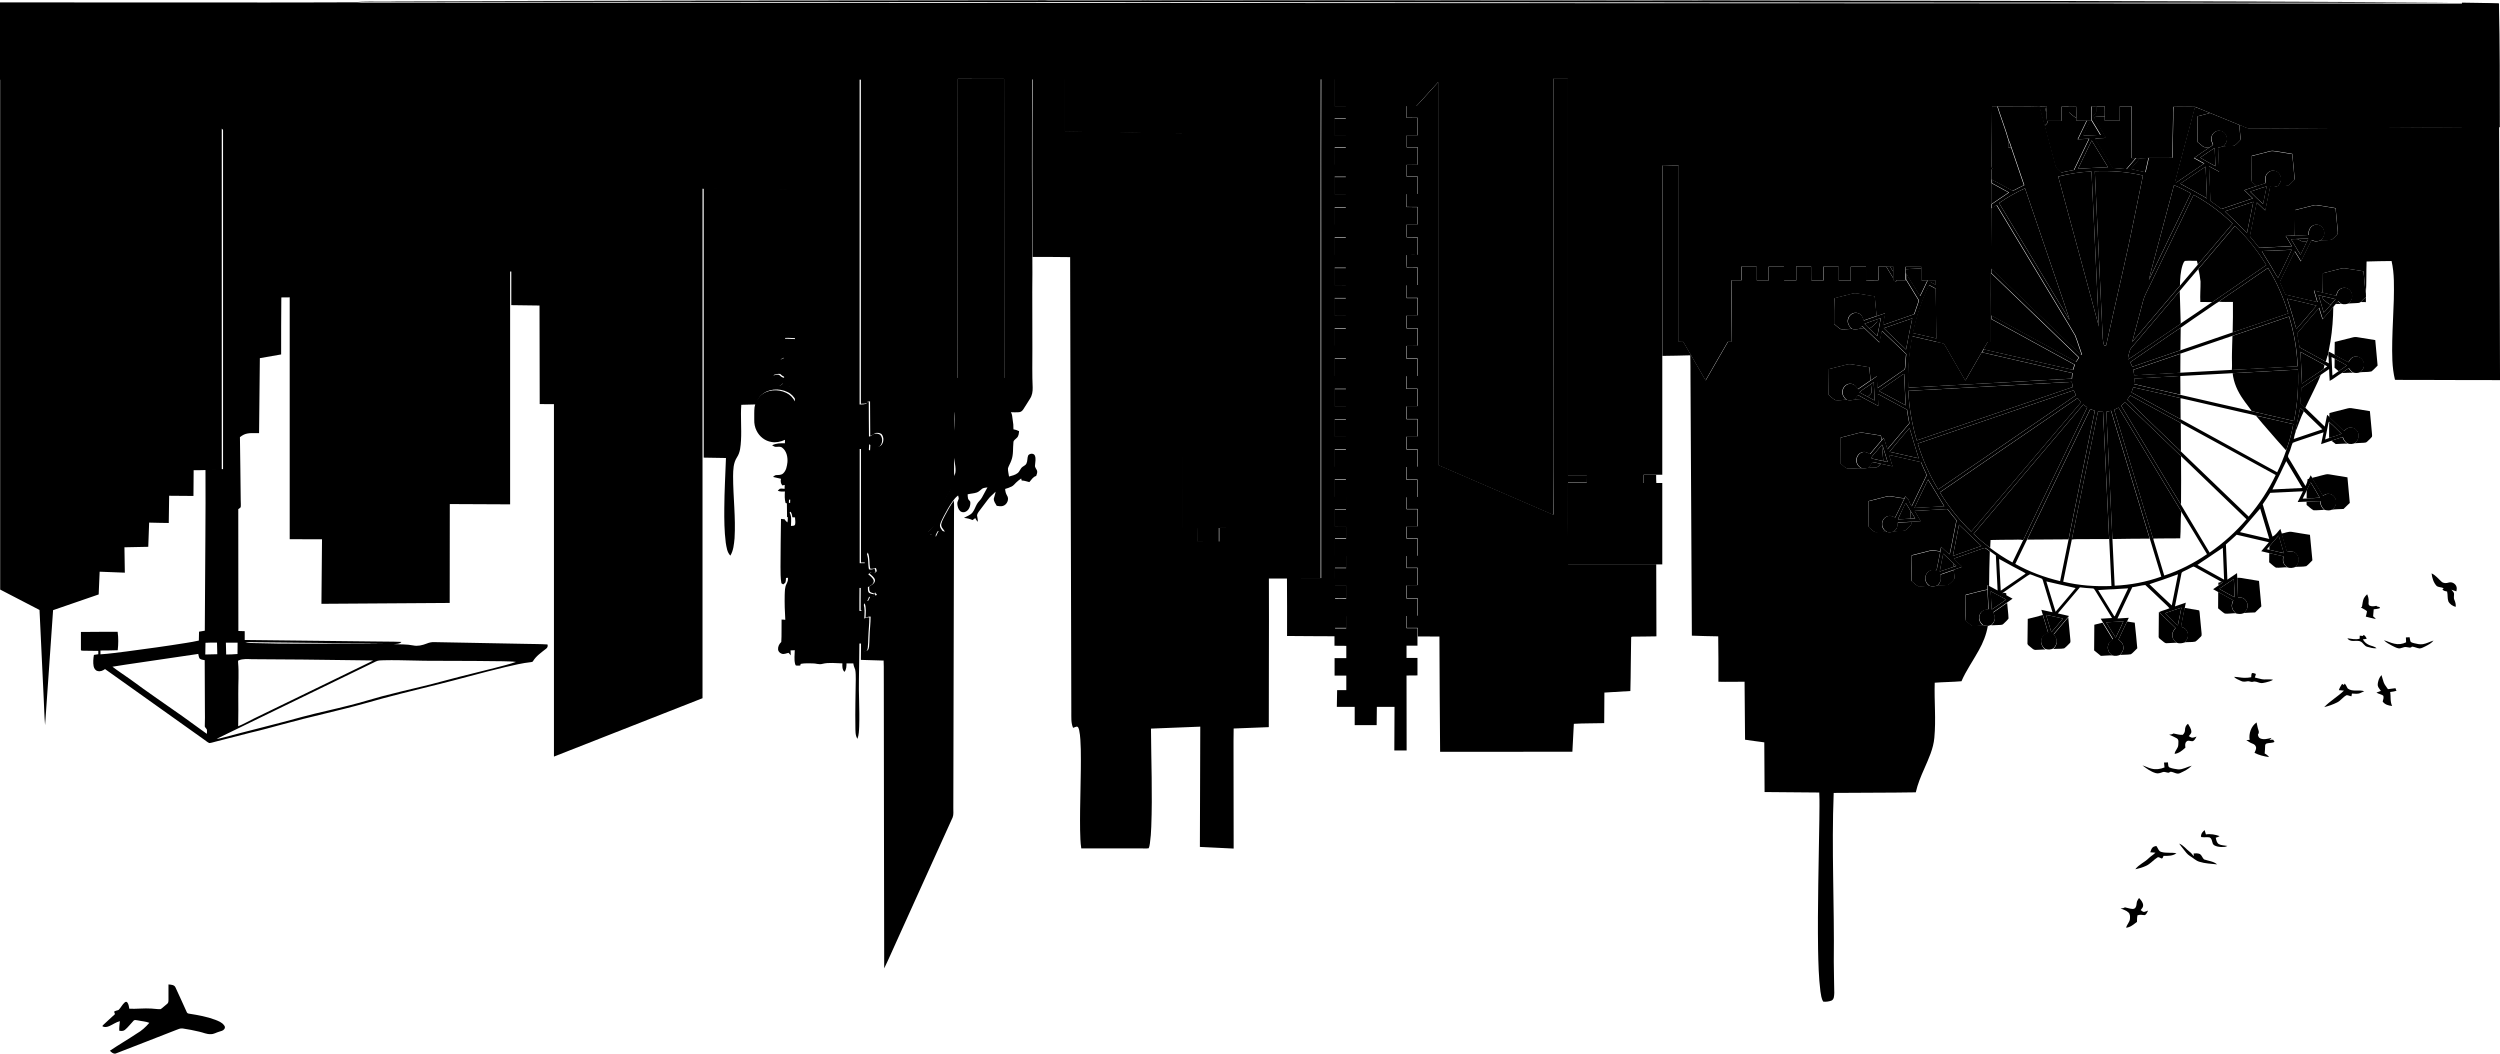 <?xml version="1.0" encoding="UTF-8" standalone="no"?>
<svg
   version="1.1"
   id="Layer_1"
   x="0px"
   y="0px"
   viewBox="0 0 2561.083 1079.395"
   xml:space="preserve"
   sodipodi:docname="1541459446.svg"
   inkscape:version="1.2.2 (732a01da63, 2022-12-09)"
   width="67.762cm"
   height="28.559cm"
   xmlns:inkscape="http://www.inkscape.org/namespaces/inkscape"
   xmlns:sodipodi="http://sodipodi.sourceforge.net/DTD/sodipodi-0.dtd"
   xmlns="http://www.w3.org/2000/svg"
   xmlns:svg="http://www.w3.org/2000/svg"><defs
   id="defs323" /><sodipodi:namedview
   id="namedview321"
   pagecolor="#ffffff"
   bordercolor="#000000"
   borderopacity="0.251"
   inkscape:showpageshadow="2"
   inkscape:pageopacity="0"
   inkscape:pagecheckerboard="0"
   inkscape:deskcolor="#808080"
   showgrid="false"
   inkscape:zoom="0.49572065"
   inkscape:cx="1183.126"
   inkscape:cy="577.94647"
   inkscape:window-width="2560"
   inkscape:window-height="1351"
   inkscape:window-x="-9"
   inkscape:window-y="-9"
   inkscape:window-maximized="1"
   inkscape:current-layer="Layer_1"
   inkscape:document-units="cm" />
<style
   type="text/css"
   id="style2">
	.st0{fill:#BDBFC1;}
	.st1{fill:#96989A;}
	.st2{fill:#A9ABAE;}
	.st3{fill:#848688;}
	.st4{fill:#CECFD1;}
	.st5{fill:#A6A9AB;}
	.st6{fill:#727376;}
	.st7{fill:#939497;}
	.st8{fill:#B0B1B3;}
	.st9{opacity:0.73;fill:#98999B;enable-background:new    ;}
	.st10{opacity:0.79;fill:#A5A6A7;enable-background:new    ;}
	.st11{opacity:0.7;fill:#929394;enable-background:new    ;}
	.st12{opacity:0.55;fill:#727374;enable-background:new    ;}
</style>
<g
   id="g318"
   style="fill:#000000;fill-opacity:1;stroke:none;stroke-opacity:1"
   transform="matrix(1,0,0,-1,-39.2,1117)">
	<path
   class="st0"
   d="m 151.8,40.6 c 1.5,-1.6 3.5,-3.4 5.8,-2.9 20.6,8.1 41.3,15.9 61.9,24.1 2.2,0.8 4.4,2 6.9,1.6 5.7,-0.8 11.4,-2 17,-3.3 3.9,-0.8 7.7,-2.8 11.8,-2.5 3,-0.1 5.6,1.7 8.5,2.5 1.8,0.6 4,0.9 5.2,2.6 1.1,1.1 0.9,3 -0.2,4 -2.1,3 -5.8,4.3 -9,5.6 -8.5,3.2 -17.5,4.8 -26.4,6.2 -1.2,0.1 -2.4,0.5 -2.8,1.7 -3.7,8.4 -7.7,16.8 -11.5,25.2 -1.1,2.8 -4.7,2.9 -7.2,3.1 0,-5.3 0.1,-10.6 0,-15.9 0,-1.5 -0.1,-3.2 -1.5,-4.1 -2.3,-1.7 -4.2,-3.8 -6.5,-5.3 -3.2,-0.2 -6.3,0.5 -9.5,0.6 -7.5,0.5 -15,-0.5 -22.6,-0.2 -0.5,2.2 -0.6,4.6 -2.1,6.5 -0.6,0.9 -1.9,0.7 -2.6,0 -2.6,-2.2 -3.9,-5.4 -6.3,-7.7 -1.5,-0.7 -3.3,-0.7 -4.6,-1.8 0.3,-0.8 0.6,-1.7 0.9,-2.5 -3.9,-3.4 -7.6,-7.1 -11.4,-10.5 -0.5,-0.6 -1.7,-1.2 -1.3,-2.1 2.2,-1.1 4.8,-0.6 7,0.4 3.6,1.6 6.8,4 10.7,5 -0.3,-3.3 -0.8,-6.5 -0.6,-9.8 1.9,-0.3 4.1,-0.5 5.7,0.8 3.3,2.7 5.8,6.2 8.8,9.3 1.1,1.4 3,0.7 4.5,0.5 3.9,-0.9 8,-1 11.8,-2.5 -3.7,-4.3 -7.9,-8.2 -12.9,-11 -9.1,-6.1 -18.5,-11.5 -27.5,-17.6 z"
   id="path4"
   style="fill:#000000;fill-opacity:1;stroke:none;stroke-opacity:1" />
	<path
   class="st1"
   d="m 2217.3,166.6 c 4.4,0.4 7.7,3.5 11.1,6 0,2.2 0,4.5 0.5,6.7 2.3,0.9 4.8,0.5 7.2,0.2 2.1,0.5 2.7,3.1 3.7,4.7 -1.4,-0.5 -2.7,-1.2 -4.1,-1.4 -1.4,0 -2.4,1.1 -3.5,1.9 1.2,1.5 2.7,3.1 2.5,5.1 -0.2,2.9 -2.3,5.2 -4.2,7.3 -0.7,-1.1 -1.5,-2.2 -2,-3.4 -0.7,-2.1 -0.3,-4.5 -1.6,-6.4 -0.7,-1.2 -2.3,-1.6 -3.6,-1.4 -2.4,0.2 -4.8,1.1 -7.2,1.6 -1.4,-0.8 -3,-1.1 -4.5,-1.2 2.8,-1.1 5.8,-1.9 8,-4 1.8,-1.6 1.8,-4.2 1.6,-6.4 -0.1,-3.5 -3.2,-5.9 -3.9,-9.3 z"
   id="path6"
   style="fill:#000000;fill-opacity:1;stroke:none;stroke-opacity:1" />
	<path
   class="st1"
   d="m 2226.7,226.5 c 3.8,0.8 7.6,1.9 11.2,3.6 4.3,2 7.3,5.9 11.3,8.4 1.5,1.1 3.1,-0.7 4.7,-1 1.1,0.4 1.1,1.8 1.7,2.7 4.5,0 9.4,-0.2 13.2,2.7 -5.1,1 -10.3,-0.1 -15.3,1.3 -3,0.6 -3.6,4.1 -5.3,6.2 -1.4,-0.4 -3,-0.6 -4,-1.8 -1.2,-1.3 -1.6,-3.1 -2.2,-4.7 1.8,-0.2 3.5,-0.3 5.3,-0.4 -2.1,-2.2 -4.8,-3.6 -6.9,-5.7 -4.2,-4.2 -10.1,-6.4 -13.7,-11.3 z"
   id="path8"
   style="fill:#000000;fill-opacity:1;stroke:none;stroke-opacity:1" />
	<path
   class="st1"
   d="m 2292.3,234.2 c 5.9,-1.9 12.1,-2 18.2,-2.7 -3.7,3.2 -8.9,3.5 -13.4,5.1 -1.7,1.5 -2.2,4.1 -4.2,5.5 -2.1,0.9 -4.3,0.8 -6.5,0.5 0.1,-0.6 0.2,-1.9 0.3,-2.6 -1.6,1.2 -2.4,3.1 -4.1,4.2 -3.8,2.8 -6.5,6.9 -11,8.6 1.4,-2.1 3.1,-4 4.6,-6 1.9,-2.4 3.7,-5 6.3,-6.6 3.4,-2 6.1,-4.9 9.8,-6 z"
   id="path10"
   style="fill:#000000;fill-opacity:1;stroke:none;stroke-opacity:1" />
	<path
   class="st1"
   d="m 2307.5,251.1 c 2.1,-1.3 4.6,-1.6 7.1,-1.8 2.2,0 4.5,-0.1 6.4,1.1 -2.9,0.6 -6.1,0.4 -8.8,1.9 -2.2,1.4 -2.6,4.2 -3.1,6.5 1.3,0.4 2.7,0.8 3.9,1.7 -4.5,1.5 -9.2,2.5 -14,1.7 -0.4,1.5 -0.8,2.9 -1.3,4.4 -1.8,-1.5 -3.5,-3.3 -3.7,-5.7 -0.3,-0.8 0.3,-1.7 1.2,-1.5 2.5,-0.4 5.2,0.3 7.7,-0.3 3.2,-1.7 1.8,-6.3 4.6,-8 z"
   id="path12"
   style="fill:#000000;fill-opacity:1;stroke:none;stroke-opacity:1" />
	<path
   class="st1"
   d="m 2247.6,325 c 2.4,-0.8 4.8,0.2 7.1,1 2.1,0.8 4.1,-0.7 6.2,-0.6 0.6,0.3 1.2,0.7 1.9,1 3.3,-0.1 6.4,-3.1 9.7,-1.4 4.3,2 8.7,4.1 12,7.6 -4.7,-1.1 -9,-4.1 -14,-3.8 -2.8,0.4 -5.7,0.8 -8.3,1.8 -2.3,0.7 -1.7,3.5 -2.1,5.4 -1.4,-0.1 -2.7,-0.2 -4,-0.2 0.1,-1.7 0.3,-3.4 0.5,-5 -4.2,-1.7 -9,-2.4 -13.4,-1.2 -3.2,0.7 -6,2.4 -9.2,3.3 4.2,-3.2 8.5,-6.4 13.6,-7.9 z"
   id="path14"
   style="fill:#000000;fill-opacity:1;stroke:none;stroke-opacity:1" />
	<path
   class="st1"
   d="m 2348.8,345.8 c 4.6,-2.5 9.8,-3.6 14.9,-4.4 -1.1,1.6 -2.7,2.8 -4.5,3.7 0.4,2.7 0.3,5.5 0.5,8.2 0,1 0.8,1.8 1.7,2.1 2.6,0.8 5.4,0.2 7.9,1.6 -0.5,0.7 -0.8,1.5 -1.4,2.2 -1.3,0.2 -2.6,-0.1 -3.8,-0.3 0.8,0.6 1.5,1.4 2.1,2.2 -3.8,-0.9 -7.9,-2.2 -11.6,-0.5 -1.6,0.7 -2.1,2.4 -2.3,3.9 1.1,1.3 1.2,3 0.5,4.6 -0.9,2.5 -1.3,5.2 -1.9,7.8 -5.6,-3.9 -8.1,-11.3 -7.1,-17.9 -1.1,-0.1 -2.3,-0.1 -3.4,-0.1 1.9,-1.3 3.8,-2.8 6.1,-3.6 1.8,-0.6 3.6,-1.9 3.9,-3.9 0.3,-2 -0.9,-3.8 -1.6,-5.6 z"
   id="path16"
   style="fill:#000000;fill-opacity:1;stroke:none;stroke-opacity:1" />
	<path
   class="st1"
   d="m 2267,344.7 c 4.4,0.5 7.9,3.6 11,6.4 -0.2,2.1 -0.7,4.6 1.1,6.2 1.7,1.9 4.2,0.1 6.3,0.4 2.1,0.7 3,3 4,4.7 -1.5,-0.4 -3,-1.2 -4.6,-1.1 -1.2,0.2 -2.3,1 -3.3,1.6 1,1.4 2.7,2.7 2.6,4.6 -0.1,3 -2,5.5 -3.4,8 -2.2,-1.3 -3.1,-3.9 -3.1,-6.3 0,-1.9 -0.9,-3.8 -2.4,-5 -3.2,-0.3 -6.3,0.9 -9.4,1.4 -1.3,-0.9 -2.9,-1.1 -4.4,-1.3 2.6,-1 5.2,-2.2 7.7,-3.6 2.5,-1.3 1.6,-4.6 1.6,-6.8 -0.1,-3.6 -3.5,-5.8 -3.7,-9.2 z"
   id="path18"
   style="fill:#000000;fill-opacity:1;stroke:none;stroke-opacity:1" />
	<path
   class="st1"
   d="m 2420.2,392.6 c 4.5,1.1 9,2.7 13.2,4.8 3.8,1.8 6.1,5.8 9.9,7.5 1.6,-0.1 3.1,-1 4.8,-1.2 0.1,0.9 0.3,1.9 0.5,2.8 2.9,-0.1 6,-0.7 8.7,0.6 1.3,0.6 2.6,1.2 3.9,1.8 -5.4,1.8 -11.9,-0.9 -16.8,2.7 -1.3,1.6 -1.6,4 -3.5,5.1 -0.1,-0.4 -0.3,-1.1 -0.4,-1.5 -0.7,0.4 -1.3,0.8 -2,1.2 -1.3,-2.1 -2.6,-4.1 -3.3,-6.4 1.7,-0.2 3.4,-0.3 5.2,-0.5 -6.3,-6.2 -14.2,-10.5 -20.2,-16.9 z"
   id="path20"
   style="fill:#000000;fill-opacity:1;stroke:none;stroke-opacity:1" />
	<path
   class="st1"
   d="m 2480.1,398.3 c 2.2,-3.1 6,-4.2 9.7,-4.5 -2.3,4.5 -1.2,9.6 -2,14.3 2.1,0.2 4.3,0.6 6.4,1.2 -0.4,0.9 -0.7,1.8 -1,2.7 -2.6,-0.3 -5.1,-0.7 -7.7,-1 -1.5,2.4 -3.5,4.4 -4.4,7.1 -0.9,2.4 -1.4,4.9 -2.2,7.3 -1.6,-1.8 -2.8,-3.9 -3.3,-6.2 -0.5,-2 -1,-4.2 0,-6.1 0.8,-1.4 1.8,-2.6 2.7,-3.9 -1.5,-0.5 -3.1,-1.1 -4.6,-1.7 2.1,-1.4 4.7,-1.6 6.8,-3 1.2,-1.8 0,-4.2 -0.4,-6.2 z"
   id="path22"
   style="fill:#000000;fill-opacity:1;stroke:none;stroke-opacity:1" />
	<path
   class="st1"
   d="m 2354.1,417.5 c 2,-0.6 4.2,-0.1 6.2,0.4 2.6,0.7 5.3,1.3 7.5,2.7 -4,1 -8.1,-0.2 -12,0.7 -2.3,0.5 -4.5,1 -6.7,1.6 0.4,1.2 0.9,2.4 1.1,3.7 -1.3,0.6 -2.6,1 -4,0.9 -0.8,-1.3 -0.6,-2.9 -0.8,-4.3 -2.4,-0.4 -4.8,-0.7 -7.2,-0.6 -3.5,0.1 -6.9,1 -10.4,1 1.9,-2.1 4.7,-2.9 7.2,-4.2 2,-1.1 4.4,-0.7 6.6,-0.3 1.9,0.4 3.7,-1.2 5.7,-0.5 2.3,0.7 4.6,-0.5 6.8,-1.1 z"
   id="path24"
   style="fill:#000000;fill-opacity:1;stroke:none;stroke-opacity:1" />
	<path
   class="st2"
   d="m 2191.4,445.1 c 3.9,0.1 7.8,0.6 11.8,0.5 -3.4,2.1 -5.5,6.2 -4.4,10.1 0.5,2.7 2.7,4.6 4.9,6 -3.4,5.9 -7.1,11.6 -10.6,17.4 -2.8,-0.7 -5.6,-1.4 -8.4,-2.1 -0.1,-8.8 -0.2,-17.5 -0.2,-26.3 2.3,-1.9 4.6,-3.7 6.9,-5.6 z"
   id="path26"
   style="fill:#000000;fill-opacity:1;stroke:none;stroke-opacity:1" />
	<path
   class="st3"
   d="m 2203.1,445.6 c 2.6,-0.8 5.4,-0.6 7.8,0.5 2.4,2.3 4.2,5.7 3.4,9.1 -0.4,2.9 -2.6,5 -4.9,6.5 2.8,6.3 5.9,12.4 8.8,18.6 0.6,1.3 1.2,2.5 1.8,3.8 -3.9,-0.2 -7.8,-0.4 -11.6,-0.7 4.9,10.7 10.1,21.3 15.2,32 4.5,0.6 8.8,1.9 13.3,2.3 5.3,-4.7 10.2,-9.8 15.4,-14.6 3.1,-3.1 6.5,-5.9 9.4,-9.2 -3.5,-1.6 -7.4,-2.3 -10.8,-4 5.8,-5.3 11.4,-10.8 17.1,-16.3 -1.7,-2.1 -3.5,-4.4 -3.3,-7.2 -0.2,-3.3 1.9,-6.2 4.5,-7.9 2.7,-1 5.6,-0.5 8.2,0.4 1.2,1.6 2.6,3.2 3.1,5.2 0.8,2.8 0,6 -2,8.2 -1.3,1.4 -3.2,2 -4.9,2.7 1.1,6.7 2.6,13.3 3.9,20 0.3,1.5 0.6,3 0.9,4.6 -3.7,-1.3 -7.4,-2.6 -11.1,-3.8 2.2,11.1 4.4,22.2 6.6,33.4 0.1,2 2.3,2.4 3.7,3.2 2.9,1.2 5.6,3 8.6,4.2 1.7,-0.4 3.1,-1.5 4.6,-2.3 8.1,-4.5 16.1,-9 24.2,-13.4 0.3,-0.2 0.8,-0.5 1.1,-0.6 -1.3,-1 -2.7,-2 -4.1,-3 -1.9,-1.3 -3.8,-2.6 -5.6,-3.9 1.8,-1 3.6,-2 5.4,-3 5.1,-2.8 10.2,-5.6 15.3,-8.5 -0.9,-2.3 -1.9,-4.9 -1.2,-7.4 0.5,-2.4 2.3,-4.1 3.8,-5.9 2.7,-0.7 5.5,-0.9 8.1,0.3 2,1.7 3.7,4 3.9,6.7 0.4,3.4 -1.4,6.8 -4.4,8.5 -1.7,0.9 -3.6,0.8 -5.4,0.9 -0.3,6.7 -0.6,13.4 -0.8,20.1 -0.1,1.6 -0.2,3.2 -0.2,4.8 -3.3,-2.2 -6.6,-4.4 -9.9,-6.7 -0.5,12 -1,24.1 -1.5,36.1 3.7,3.2 7.4,6.5 11,9.9 11,-2.6 22,-5.1 33,-7.7 -2.6,-3.1 -5.3,-6.1 -7.8,-9.2 2.8,-0.7 5.7,-1.3 8.5,-2 4.7,-1.2 9.5,-2.1 14.2,-3.3 -0.2,-2.2 -0.6,-4.5 0.3,-6.6 0.7,-2 2.3,-3.4 3.9,-4.7 2.7,-0.9 5.6,-0.6 8.2,0.5 1.7,1.9 3.3,4.1 3.4,6.8 0.3,3.6 -1.9,7.4 -5.3,8.7 -2.2,0.8 -4.5,0.2 -6.6,-0.1 -1.9,6.5 -3.9,13 -5.8,19.6 -0.4,1.3 -0.8,2.6 -1.2,4 -2.6,-2.7 -4.5,-6.3 -8.1,-7.9 -3.6,11 -6.7,22.1 -10,33.1 2.7,3.8 5.2,7.7 7.7,11.7 11.2,0.6 22.3,1.1 33.5,1.6 -1.8,-3.7 -3.6,-7.3 -5.4,-11 1.3,0.1 2.7,0.1 4.1,0.2 6.4,0.4 12.8,0.6 19.2,0.7 0,-3.5 1.7,-6.6 4.2,-8.9 2.6,-0.6 5.2,-1 7.7,0.2 3.2,2 5.1,6 4.1,9.8 -0.8,3.5 -3.9,6.4 -7.5,6.5 -2.2,0.1 -4,-1.1 -5.8,-2 -3.8,6 -7.3,12.2 -11.1,18.3 -0.5,0.9 -1.1,1.7 -1.5,2.6 -0.7,-1.2 -1.3,-2.4 -1.9,-3.6 -0.3,-0.1 -1,-0.2 -1.3,-0.3 -0.1,-2.5 -1,-4.9 -2.2,-7.1 -5.8,9.6 -11.5,19.2 -17.3,28.8 -1.4,1.8 0.1,3.8 0.7,5.5 1.5,3.2 2,6.8 3.5,9.9 3.9,1.7 8.1,2.8 12.2,4.3 6.5,2.2 12.9,4.4 19.4,6.5 -0.8,-4.1 -1.7,-8.1 -2.5,-12.1 3.6,1.2 7.2,2.4 10.8,3.6 3.8,1.2 7.6,2.6 11.5,3.8 0.9,-2.8 2.4,-5.5 5.2,-6.8 2.4,-0.8 5,-0.5 7.3,0.5 3.3,2.6 4.9,7.5 2.9,11.4 -1.7,3.9 -6.9,5.9 -10.7,3.8 -1.4,-0.8 -2.4,-1.9 -3.5,-2.9 -5,4.8 -9.9,9.7 -14.9,14.4 -0.8,0.7 -1.6,1.5 -2.4,2.3 -0.9,-4 -1.7,-8.1 -2.5,-12.1 -6.6,6.4 -13.1,12.8 -19.7,19.1 -1.8,1.7 -3.5,3.4 -5.2,5.1 0.6,5.1 0.9,10.2 1.2,15.4 6.6,4.5 13.2,9.1 19.9,13.6 2.7,1.9 5.5,3.8 8.3,5.7 0.2,-4 0.2,-8.1 0.6,-12.1 4.5,2.3 8.3,5.8 12.8,8.3 2.3,1.7 4.5,3.4 6.9,4.8 1.2,-1.8 2.6,-3.5 4.6,-4.6 2.4,-0.7 4.9,-0.5 7.2,0.5 2.4,2.1 4.2,5.1 3.8,8.4 -0.3,4.5 -4.8,8.5 -9.4,7.5 -3.2,-0.4 -5.2,-3.1 -6.5,-5.8 -4.8,2.3 -9.4,5.1 -14.1,7.6 -2.1,1.1 -4.1,2.3 -6.2,3.3 l -0.5,0.3 c 0.2,-2.1 0.2,-4.1 0.3,-6.2 0.1,-2 0.1,-4.1 0.2,-6.1 -1,0.5 -2,1.1 -3,1.6 -9,4.9 -18,9.8 -26.9,14.8 -0.6,3.8 -1.1,7.5 -1.9,11.3 -0.2,1.4 -0.8,3 0.4,4.2 7.2,8.4 14.4,16.8 21.6,25.1 1.2,-3.9 2.3,-7.9 3.6,-11.7 3.8,4.2 7.4,8.6 11.1,12.9 0.8,0.9 1.5,1.8 2.3,2.7 0.8,0.9 1.6,1.8 2.5,2.7 1,-0.9 2.1,-1.8 3.2,-2.6 2.5,-0.9 5.2,-0.5 7.7,0.5 1.8,1.8 3.4,4 3.5,6.6 0.4,3.8 -2,7.9 -5.7,9 -2.9,1 -6.2,-0.1 -8.2,-2.3 -1.4,-1.5 -1.6,-3.6 -2.5,-5.4 -4.7,0.7 -9.2,2.1 -13.8,3.1 -3,0.7 -6,1.4 -8.9,2.1 1.1,-4 2.3,-7.9 3.5,-11.8 -11,2.6 -22,5 -32.9,7.7 -1.7,4.3 -3.7,8.6 -5.7,12.8 5.1,10.5 10.2,21 15.4,31.5 2.2,-3.3 4.2,-6.9 6.3,-10.3 3.8,7.2 7.1,14.7 10.9,21.9 1.4,-0.6 2.9,-1.3 4.5,-1.4 1.7,-0.1 3.3,0.6 5,1.1 1.7,1.8 3.3,3.9 3.5,6.4 0.4,3.5 -1.4,7.4 -4.7,8.9 -3.3,1.6 -7.5,0.4 -9.6,-2.6 -1.6,-2 -1.7,-4.8 -1.8,-7.3 -4.7,-0.2 -9.4,-0.5 -14.1,-0.7 -3.1,-0.1 -6.2,-0.3 -9.3,-0.4 2,-3.5 4.3,-6.9 6.2,-10.5 -9,-0.4 -18.1,-0.8 -27.1,-1.3 -2.2,-0.1 -4.4,-0.5 -6.5,-0.1 -3.2,3.8 -6.1,7.9 -9.4,11.6 2.4,11.6 4.7,23.2 7.1,34.7 3,-2.7 5.7,-5.6 8.7,-8.3 1.7,8.1 3.3,16.2 5,24.3 2.7,-0.7 5.3,-0.1 7.9,0.8 1.6,2.1 3.3,4.4 3.3,7.2 0.1,3.9 -2.7,7.9 -6.6,8.6 -3.6,0.7 -7.4,-1.5 -8.8,-4.9 -1.1,-2.4 -0.5,-5.2 -0.1,-7.7 -3.1,-1 -6.2,-2.1 -9.3,-3.1 -4.3,-1.4 -8.5,-2.9 -12.8,-4.3 2.8,-2.9 5.8,-5.6 8.6,-8.4 -10.7,-3.7 -21.4,-7.3 -32.1,-10.9 -3.6,2.8 -7.4,5.6 -11.2,8.2 -0.5,11.9 -1,23.8 -1.5,35.6 3.5,-1.8 6.9,-3.8 10.4,-5.6 -0.3,8.3 -0.7,16.6 -1.1,24.8 1.8,0.2 3.7,0.6 5.5,1.3 1.8,1.9 3.5,4.1 3.6,6.9 0.4,4.3 -2.9,8.9 -7.4,9.1 -4.5,0.5 -8.6,-3.6 -8.6,-8 -0.3,-2.3 1.2,-4.3 1.7,-6.5 -0.9,-0.9 -2,-1.6 -3,-2.2 -5.5,-3.7 -11,-7.3 -16.3,-11.2 3.4,-1.9 6.8,-3.8 10.3,-5.7 -9.4,-6.5 -19,-13 -28.5,-19.4 -0.3,0.1 -1,0.4 -1.4,0.5 6.8,25.7 13.6,51.4 20.6,77 -7.4,0.2 -14.7,0 -22.1,0 -0.5,-3.9 -0.4,-7.9 -0.4,-11.8 -0.1,-13.5 -0.6,-27 -0.7,-40.5 -8.1,-0.3 -16.2,0.1 -24.3,-0.1 -1.2,-4.9 -2.3,-9.8 -3.3,-14.7 -5,1 -10,2.2 -15,3.4 3.1,3.7 6.4,7.3 9.4,11 -1.4,0 -2.8,0.1 -4.1,0.1 -3.2,-3.8 -6.5,-7.6 -9.7,-11.3 -4.7,0.5 -9.5,0.9 -14.2,1.2 -6,10.1 -12.3,20 -18.1,30.2 3.8,0.2 7.7,0.4 11.5,0.6 -4.2,7.1 -8.5,14 -12.7,21.1 -0.3,0.5 -0.6,1 -0.9,1.6 1.2,1.1 2.7,2.1 3.3,3.7 0.9,1.9 0.3,4 0.1,6 -1.7,0 -3.3,0 -4.9,-0.1 -0.3,-4.6 -0.2,-9.1 -0.1,-13.7 3.1,-5.2 6.3,-10.3 9.4,-15.5 -5.9,-0.3 -11.9,-0.7 -17.8,-0.8 2.7,5.1 4.8,10.5 7.8,15.5 -1.3,0 -2.7,0 -4,0 -3.1,-6.4 -6.2,-12.7 -9.3,-19.2 3.9,0.2 7.7,0.4 11.6,0.5 -5.1,-10.7 -10.3,-21.3 -15.5,-32 -4.4,-0.8 -8.7,-1.6 -13,-2.6 -2.3,2.3 -5.5,4.2 -6.1,7.6 -3.5,13.4 -7.3,26.8 -10.8,40.2 -1.8,6.6 -3.6,13.1 -5.4,19.7 2.5,0 4.9,0.1 7.4,0.2 -2.3,0.1 -4.6,0.3 -6.9,0.3 -14.5,-0.5 -29.1,-0.1 -43.7,-0.2 3.6,-11.5 8.1,-22.8 11.4,-34.4 1.2,-2.5 2.1,-5.1 2.9,-7.8 4.4,-12.9 8.8,-25.7 13.1,-38.6 -3.2,-1.5 -6.4,-3.1 -9.5,-4.8 -1,-0.4 -2.1,-1.3 -3.1,-0.5 -6.9,3.7 -13.6,7.5 -20.5,11.1 0,-1.3 0,-2.5 0,-3.7 5.8,-3.2 11.7,-6.3 17.5,-9.6 -5.8,-4.1 -11.9,-7.9 -17.7,-12 0,-1.5 0,-2.9 0,-4.4 1.7,1.2 3.4,2.4 5.1,3.6 22.8,-37.7 45.5,-75.5 68.3,-113.2 4,-6.8 8.3,-13.5 12.2,-20.4 2.5,-6.4 4.5,-13.1 6.8,-19.6 -0.2,-0.1 -0.6,-0.3 -0.9,-0.4 -16.3,15.8 -32.7,31.5 -49.1,47.3 -14.3,13.7 -28.5,27.6 -42.9,41.2 0,-1.5 -0.1,-3 -0.1,-4.5 30.1,-28.8 60,-57.8 90.1,-86.6 -1,-1.5 -2,-2.9 -2.9,-4.4 -29.1,15.8 -58,31.9 -87.1,47.6 0,-1.2 0,-2.5 0,-3.7 28.5,-15.7 57,-31.3 85.6,-46.9 -0.6,-1.8 -1.1,-3.5 -1.7,-5.3 -27.2,6.1 -54.3,12.5 -81.5,18.7 -3.4,0.9 -6.8,1.3 -10,2.6 -0.7,-1.1 -1.3,-2.2 -1.9,-3.3 30.9,-7.1 61.8,-14.3 92.7,-21.3 -0.2,-1.9 -0.4,-3.8 -0.5,-5.7 -55.8,-3 -111.6,-6.1 -167.4,-9.2 -1,17.6 0.5,35.4 4,52.6 8.4,-1.9 16.8,-3.9 25.2,-5.8 -0.1,1.1 -0.2,2.3 -0.3,3.5 -8.1,1.9 -16.2,3.7 -24.3,5.6 3.4,17 9,33.5 16.5,49.2 2.4,-1.2 4.7,-2.5 7.1,-3.8 0,1.3 0,2.5 0,3.8 -1.9,1 -3.7,2 -5.5,3 0.2,0.6 0.5,1.3 0.7,1.9 -3.2,0.1 -6.5,0.4 -9.7,0.4 v -0.5 c 1.9,0 3.9,0 5.9,0 -2.7,-5.3 -4.9,-10.9 -7.8,-16.1 -4.8,7.8 -9.5,15.7 -14.4,23.5 0,-2.1 0,-4.2 0,-6.3 4.1,-6.9 8.4,-13.7 12.6,-20.6 0.9,-1.1 0.2,-2.5 -0.2,-3.7 -1.4,-3.8 -2.6,-7.6 -3.9,-11.4 -10.6,-3.7 -21.3,-7.4 -32,-11.1 0.7,4.1 1.6,8.1 2.3,12.1 -2.6,-0.8 -5.2,-1.8 -7.8,-2.7 -4.8,-1.6 -9.5,-3.3 -14.3,-4.9 -0.7,3.1 -2.4,6.4 -5.7,7.5 -4.5,1.7 -9.7,-1.8 -10.4,-6.4 -0.9,-3.7 1.1,-7.4 4.1,-9.6 2.7,-0.9 5.6,-0.8 8.2,0.4 0.7,0.8 1.4,1.6 2.1,2.5 0.8,-0.7 1.5,-1.4 2.3,-2.1 5.2,-4.9 10.3,-9.9 15.5,-14.8 0.9,4 1.6,8 2.5,12 8.4,-7.9 16.7,-15.8 24.9,-23.8 -0.4,-4.2 -0.8,-8.3 -1,-12.5 -0.1,-1.3 0,-3 -1.3,-3.7 -9,-6.3 -18,-12.6 -27.1,-18.8 -0.2,4.1 -0.4,8.2 -0.6,12.3 -2.1,-1.4 -4.1,-2.8 -6.1,-4.2 -4.5,-3.1 -8.9,-6.3 -13.4,-9.2 -1.3,2.6 -3.4,5.1 -6.5,5.5 -4.7,0.9 -9.1,-3.2 -9.2,-7.8 -0.4,-3.4 1.6,-6.5 4.2,-8.5 2.7,-0.9 5.6,-0.8 8.2,0.4 1.2,1.4 2.3,2.9 3.3,4.5 2.5,-1.4 5,-2.8 7.5,-4.1 4.5,-2.4 9,-4.9 13.5,-7.2 -0.2,4.1 -0.4,8.2 -0.6,12.4 10,-5.3 19.9,-10.7 29.9,-16.1 0.6,-4.7 1.5,-9.4 2.4,-14 -7.5,-8.9 -15,-17.8 -22.5,-26.6 -1.2,3.9 -2.4,7.8 -3.6,11.7 -0.7,-0.7 -1.3,-1.5 -2,-2.2 -4.1,-4.8 -8.1,-9.6 -12.1,-14.4 -2.2,1.3 -4.6,2.7 -7.2,2.1 -4.8,-0.8 -7.7,-6.2 -6.4,-10.7 0.6,-2.8 2.8,-4.8 5.3,-6 2,-0.3 4.1,-0.1 6.1,0.4 2.2,1.4 3.3,3.9 4.6,6 3,-0.3 5.8,-1.3 8.7,-1.8 4,-0.8 7.9,-1.8 11.9,-2.6 -1.2,3.9 -2.4,7.8 -3.6,11.7 10.9,-2.4 21.8,-4.9 32.7,-7.4 1.9,-4.4 3.8,-8.9 5.9,-13.2 -5.1,-10.7 -10.2,-21.4 -15.4,-32 -1.4,2 -2.4,4.2 -3.2,6.6 -1.3,1 -2.3,2.3 -3.2,3.6 -0.3,-0.7 -0.7,-1.4 -1,-2 -3.3,-6.5 -6.2,-13.2 -9.6,-19.7 -2,1 -4.2,2.1 -6.5,1.7 -4.4,-0.6 -7.4,-5.2 -6.8,-9.4 0.3,-3.1 2.4,-5.8 5.1,-7.1 2.2,-0.6 4.6,-0.4 6.7,0.5 1.4,1.2 2.8,2.5 3.5,4.3 0.5,1.6 0.6,3.3 0.7,5 4.6,0.2 9.2,0.4 13.8,0.7 3.2,0.2 6.4,0.4 9.7,0.6 -1.9,3.6 -4.2,6.9 -6.2,10.5 11.2,0.7 22.4,1.3 33.6,1.9 3,-3.9 6.1,-7.8 9.3,-11.6 -1.3,-6.9 -2.7,-13.9 -4.1,-20.8 -1,-4.7 -1.7,-9.4 -2.9,-14 -3.1,2.3 -5.9,5 -8.7,7.7 -0.3,-1.5 -0.6,-3.1 -0.9,-4.6 -1.3,-6.5 -2.5,-13 -3.9,-19.4 -2.3,0.3 -4.9,0.9 -7,-0.4 -3.8,-1.9 -5.5,-6.8 -4,-10.7 0.6,-2 2.2,-3.5 3.7,-4.8 2.7,-0.9 5.6,-0.8 8.2,0.4 1.3,1.4 2.6,3 3.2,4.9 0.6,2.1 0.1,4.3 -0.1,6.4 4.6,1.5 9.2,3.2 13.8,4.8 2.8,1 5.7,2 8.6,3 -2.7,2.9 -6,5.2 -8.4,8.4 9.2,3.4 18.6,6.4 27.8,9.8 1.3,0.4 2.6,1.1 4.1,1.1 1.8,-1 3.2,-2.4 4.9,-3.5 1.9,-1.4 3.9,-2.8 5.9,-4.2 0.6,-12 1.2,-24 1.8,-35.9 -2.8,1.5 -5.6,3 -8.4,4.5 -0.7,0.3 -1.4,0.7 -2,1 0,-1.5 0.1,-2.9 0.2,-4.4 0.3,-6.7 0.7,-13.4 1,-20.2 -2,-0.3 -4.1,-0.3 -5.8,-1.5 -3,-2 -4.4,-5.9 -3.5,-9.3 0.5,-2.4 2.2,-4.2 4,-5.7 1.5,-0.4 3.1,-0.7 4.7,-0.7 1.2,0.3 2.3,0.7 3.5,1.1 1.7,1.8 3.3,3.9 3.5,6.4 0.3,2.4 -0.7,4.6 -1.6,6.7 4.7,3.3 9.5,6.6 14.3,9.9 1.8,1.3 3.6,2.5 5.4,3.8 -2.1,1.1 -4.2,2.3 -6.3,3.5 -1.4,0.7 -2.7,1.5 -4.1,2.2 0.5,0.3 0.9,0.7 1.4,1 5.8,4.1 11.7,8.1 17.5,12.1 3.2,2 6,4.5 9.4,6.2 2,-0.5 3.9,-1.5 5.9,-2.2 2.1,-0.9 4.4,-1.4 6.5,-2.5 0.9,-1.4 1.1,-3 1.6,-4.5 3,-9.9 6,-19.8 9,-29.7 -3.8,0.8 -7.6,1.7 -11.4,2.5 0.5,-1.6 0.9,-3.1 1.4,-4.7 1.8,-6.3 3.9,-12.4 5.6,-18.7 -2.9,-1 -5.9,-2.8 -6.8,-5.9 -1.4,-4 0.5,-8.5 3.9,-10.8 2.7,-0.9 5.6,-0.7 8.2,0.5 1.9,2.1 3.7,4.6 3.5,7.6 0.1,2.8 -1.6,5 -3.2,7.1 5,5.9 10,11.8 15,17.7 0.2,0.2 0.5,0.7 0.7,0.9 -3.8,0.8 -7.6,1.7 -11.4,2.6 7.5,8.9 15.1,17.8 22.6,26.7 4.3,-0.5 8.7,-0.9 13,-1.1 1.2,0.1 1.8,-0.9 2.4,-1.8 5.8,-9.5 11.7,-19 17.5,-28.5 -3.9,-0.3 -7.8,-0.4 -11.6,-0.7 0.6,-1.1 1.3,-2.2 2,-3.3 3.5,-5.8 7.2,-11.5 10.6,-17.4 -2.2,-1.5 -4.4,-3.3 -4.9,-6 -1.3,-4.7 0.8,-8.8 4.2,-10.9 m -6.2,33.8 c 5.9,0.4 11.7,0.7 17.6,1.1 -2.5,-5.6 -5.1,-11.2 -8,-16.7 -3.3,5.1 -6.5,10.3 -9.6,15.6 m -56.2,-10.1 c -1.9,5.9 -3.7,11.9 -5.5,17.8 5.8,-1 11.5,-2.5 17.3,-3.8 -3.8,-4.8 -7.8,-9.4 -11.8,-14 m 116.4,19.5 c 5.6,1.9 11.2,4 16.8,5.7 -1.3,-6.1 -2.3,-12.2 -3.7,-18.2 -4.6,4 -8.9,8.3 -13.1,12.5 m -52.5,-2.3 c -5.3,8.7 -10.6,17.4 -16,26 3.7,0.3 7.4,0.4 11.1,0.7 6.6,0.1 13.1,0.9 19.6,1.1 -4.5,-9.4 -8.9,-18.8 -13.4,-28.1 -0.2,-1.1 -1.2,-0.2 -1.3,0.3 m -69.1,34.9 c 10,-2.2 20,-4.7 30,-6.8 -6.7,-8.2 -13.7,-16.2 -20.5,-24.3 -3.3,10.4 -6.3,20.8 -9.5,31.1 m -56.9,-10.2 c 5.3,-2.7 10.5,-5.6 15.8,-8.4 -4.9,-3.5 -9.8,-6.9 -14.8,-10.2 -0.5,6.2 -0.7,12.4 -1,18.6 m 162.5,7.3 c 4.2,1.6 8.5,2.8 12.8,4.3 5.5,1.8 10.9,4 16.5,5.9 -2.1,-10.6 -4.2,-21.3 -6.4,-31.9 -7.8,7.1 -15.3,14.5 -22.9,21.7 m 72.4,-5.2 c -0.8,0.3 -0.3,1.1 0.3,1.3 4.6,3 9.1,6.2 13.8,9.3 0.5,-6.2 0.6,-12.5 0.7,-18.7 -5,2.5 -9.9,5.3 -14.8,8.1 m -226.4,31.1 c 4.7,-2.5 9.3,-5.1 13.9,-7.6 4.3,-2.4 8.9,-4.5 13.2,-7.1 -0.3,-0.7 -1,-1 -1.5,-1.4 -8,-5.4 -15.9,-11 -23.9,-16.4 -0.6,10.7 -1.2,21.6 -1.7,32.5 m 65.7,-23.3 c 2.8,14.4 5.9,28.8 8.8,43.2 9,43.7 17.9,87.4 26.8,131.1 1.7,-0.2 3.4,-0.3 5.2,-0.3 2.1,-43.4 4.2,-86.9 6.3,-130.3 0.8,-16 1.6,-32.1 2.3,-48.1 -16.6,-0.7 -33.3,0.5 -49.4,4.4 m 52.7,-4.1 c -0.8,15.9 -1.5,31.9 -2.3,47.8 -2.1,43.5 -4.2,86.9 -6.2,130.4 1.6,0.3 3.2,0.7 4.9,1 13.2,-43.7 26.4,-87.4 39.6,-131 3.9,-13 7.8,-25.9 11.8,-38.9 -15.5,-5.5 -31.6,-8.6 -47.8,-9.3 m -101.8,22.3 c 4.1,8.3 8,16.7 12.1,25 21.5,44.6 43,89.2 64.7,133.7 1.5,-0.6 3.1,-1.3 4.7,-1.8 -8.9,-43.9 -17.9,-87.8 -26.9,-131.7 -2.9,-14.3 -5.8,-28.5 -8.7,-42.8 -16,3.8 -31.6,9.6 -45.9,17.6 m 186.6,-1 c 3,2.2 6.2,4.2 9.3,6.3 5.6,3.7 11,7.6 16.7,11.2 0.4,-10.9 0.9,-21.8 1.3,-32.6 -9.2,5 -18.2,10.1 -27.3,15.1 m -34,-10.9 c -3.6,12.2 -7.4,24.3 -11,36.5 -13.5,44.4 -26.9,88.9 -40.3,133.3 1.5,0.7 3,1.5 4.5,2.3 10.3,-17 20.5,-34.1 30.8,-51.1 11.2,-18.4 22.1,-36.9 33.4,-55.2 v -0.3 c 9,-14.4 17.6,-29.1 26.4,-43.6 -13.6,-9.3 -28.3,-16.8 -43.8,-21.9 m -230,4.1 c 1.1,6.1 2.4,12.2 3.6,18.3 3.5,-3.2 6.9,-6.5 10.4,-9.7 V 540 c 1,-0.9 2,-1.8 3,-2.8 -0.4,-0.1 -1.3,-0.4 -1.8,-0.6 -5.1,-1.6 -10.1,-3.5 -15.2,-5.1 m 51.7,24.1 c -5.9,4.5 -11.6,9.3 -17,14.5 37.4,44.2 75,88.3 112.4,132.5 1.4,-1 2.7,-2 4,-3 -12.3,-25.5 -24.6,-51 -36.9,-76.5 -9.5,-19.8 -19.2,-39.5 -28.6,-59.4 h -0.1 c -3.6,-7.6 -7.4,-15.2 -11,-22.9 -8,4.3 -15.6,9.4 -22.8,14.8 m -38.2,-8.1 c 2.1,10.7 4.2,21.3 6.3,32 4.1,-3.7 8,-7.6 12,-11.5 3.6,-3.4 7.3,-6.7 10.8,-10.3 -9.7,-3.5 -19.4,-6.8 -29.1,-10.2 m 324.2,6.3 c -0.8,0.2 -1.7,0.4 -2.5,0.6 0.8,1 1.6,2 2.5,2.9 3.2,3.7 6.3,7.4 9.5,11 1.8,-6 3.6,-12 5.3,-18 -4.9,1.1 -9.8,2.3 -14.8,3.5 m -90.5,46.1 c -9.2,14.9 -18.1,29.9 -27.2,44.9 -11.3,18.9 -22.8,37.7 -34.1,56.6 1.3,1.1 2.6,2.3 3.9,3.5 19.2,-18.3 38.3,-36.8 57.4,-55.2 22.4,-21.5 44.7,-43.1 67.1,-64.6 -11,-13 -23.8,-24.5 -37.8,-34.2 -9.7,16.5 -19.7,32.7 -29.3,49 m 60.4,-28 c 6.9,8 13.8,16.1 20.7,24.1 3.1,-10.4 6.2,-20.7 9.3,-31.1 -10,2.3 -20,4.7 -30,7 m -307.5,40.8 c 47.1,32.1 94.1,64.3 141.1,96.5 1.2,-1.4 2.3,-2.8 3.5,-4.3 -37.6,-44.1 -75,-88.3 -112.5,-132.5 -12.3,12 -23.1,25.6 -32.1,40.3 m -42.9,-27.8 c 1.7,4.3 3.9,8.4 5.9,12.6 0.7,1.4 1.2,2.9 2.3,4 1.5,-2.5 3.1,-4.9 4.5,-7.5 1.8,-2.7 3.4,-5.4 5,-8.2 -1.5,-0.1 -3,-0.2 -4.4,-0.2 -4.5,-0.1 -8.9,-0.5 -13.3,-0.7 m 289.9,69.6 c -18.3,17.6 -36.7,35.1 -54.8,52.9 0.5,1.7 2,3 2.8,4.6 17.3,-9.4 34.6,-19 51.9,-28.3 v -0.1 c 32.5,-17.6 64.8,-35.5 97.2,-53.2 -7.3,-15.3 -16.7,-29.6 -27.7,-42.6 -23.1,22.2 -46.2,44.4 -69.4,66.7 m -273,-57.8 c 4.6,9.7 9.2,19.4 14,29.1 5.5,-9.1 11.2,-18.2 16.6,-27.4 -10.2,-0.6 -20.4,-1.2 -30.6,-1.7 m 397.7,9.5 c 1.4,2.9 2.8,5.8 4.3,8.6 1.2,2.7 2.6,5.4 4,8 3.2,-5.2 6.4,-10.4 9.3,-15.7 -4.5,-0.4 -9,-0.6 -13.4,-0.6 v -0.2 c -1.5,0 -2.9,0 -4.2,-0.1 m -373.4,9.4 c -8.9,14.7 -15.9,30.6 -20.9,47 53.3,18.2 106.5,36.5 159.8,54.6 0.7,-1.7 1.5,-3.4 2.3,-5.1 -47.1,-32.2 -94.1,-64.5 -141.2,-96.5 m 342.4,0 c 2.6,5.4 5.4,10.7 8,16.1 2.1,4.3 4,8.7 6.2,12.9 5.5,-9.2 11,-18.4 16.5,-27.5 -10.2,-0.6 -20.4,-1 -30.7,-1.5 m -94,71.9 v 0.1 c -16.9,8.9 -33.5,18.3 -50.3,27.4 0.7,1.7 0.9,3.8 2.1,5.2 16.4,-3.6 32.8,-7.5 49.2,-11.3 20.9,-4.8 41.9,-9.7 62.8,-14.5 4.5,-1.2 9.1,-1.8 13.5,-3.3 1,-0.1 2.1,-0.3 3.1,-0.5 11.7,-2.7 23.3,-5.4 35,-8.1 -1.6,-9.2 -4.2,-18.2 -7.3,-27 -2.6,-7.6 -5.7,-15.1 -9.2,-22.3 -33,18.1 -65.9,36.2 -98.9,54.3 m -304.6,-42.9 v 0.2 c -4.1,0.5 -8,1.6 -12,2.6 0.1,0.8 0.2,1.7 0.8,2.4 3.3,3.9 6.7,7.7 9.9,11.7 1,-1.7 1.4,-3.6 2,-5.4 1.3,-4.1 2.6,-8.2 3.8,-12.4 -1.6,0.3 -3.1,0.6 -4.5,0.9 m 6.4,9.6 c 6.6,8.1 13.4,16.1 20.2,24 0.8,-0.5 0.8,-1.7 1.1,-2.4 2.7,-9.5 5.7,-18.9 8.6,-28.3 -10,2.2 -19.9,4.5 -29.9,6.7 m 27.9,11.6 c -4.9,16.5 -7.9,33.6 -8.7,50.8 55.8,3.1 111.7,6.1 167.5,9.2 0.3,-1.8 0.6,-3.5 1,-5.3 -53.2,-18.3 -106.5,-36.5 -159.8,-54.7 m 418.3,1 c 0.9,4.6 1.9,9.1 2.8,13.7 0.3,1.6 0.5,3.4 1.4,4.8 v -0.7 c 4.6,-3.6 8.4,-8.1 12.7,-12 -4.2,-1.4 -8.4,-3.2 -12.8,-4 v -0.3 c -1.3,-0.6 -2.7,-1 -4.1,-1.5 m -32.1,0.5 c 0.6,2.3 0.9,4.7 1.8,6.9 0.1,2.6 0.8,5 1.3,7.6 1.2,5.8 2.3,11.6 3.5,17.3 1.3,-1.2 2.6,-2.3 3.9,-3.5 l -0.1,-0.1 c 6.3,-6 12.6,-12.2 18.9,-18.3 -9.8,-3.3 -19.6,-6.6 -29.3,-9.9 m -44,28.7 c -24.1,5.4 -48.1,11 -72.1,16.5 -15.9,3.7 -31.8,7.3 -47.6,11 0.2,1.8 0.4,3.7 0.3,5.6 15.7,1 31.5,1.8 47.2,2.7 17.9,1 35.7,2 53.6,2.9 22.3,1.2 44.6,2.5 66.9,3.7 0.7,-17.6 -0.5,-35.4 -4.1,-52.7 -14.7,3.5 -29.5,6.7 -44.2,10.3 m -380.1,20 c -0.9,0.2 -0.1,1 0.4,1.3 7.4,5.2 14.9,10.3 22.3,15.5 0.7,0.4 1.4,1.2 2.3,1 0.3,-2.6 0.3,-5.1 0.4,-7.7 0.2,-8.1 0.9,-16.3 1.3,-24.4 -9,4.7 -17.9,9.6 -26.7,14.3 m -12.4,-5.4 c -2.9,1.4 -5.7,3 -8.5,4.5 3.6,3.1 7.8,5.6 11.7,8.3 1,0.7 2,1.5 3,2.2 0.3,-6.3 0.8,-12.6 0.9,-18.9 -2.4,1.3 -4.8,2.6 -7.1,3.9 m 444.9,13.4 c -0.5,10.9 -0.9,21.7 -1.5,32.6 8.2,-4.4 16.4,-8.9 24.6,-13.4 0.9,-0.5 1.8,-1 2.8,-1.5 -1.2,-0.9 -2.4,-1.7 -3.6,-2.5 V 739 c -7.6,-4.9 -14.9,-10.1 -22.3,-15 m -171.8,8.6 c -0.3,1.9 -0.7,3.7 -1,5.6 16.1,5.4 32.2,11 48.3,16.5 17.8,6.1 35.6,12.2 53.4,18.3 19.4,6.6 38.7,13.3 58,19.8 5,-16.5 8.1,-33.7 8.7,-51 -22.4,-1.3 -44.9,-2.4 -67.3,-3.7 -17.6,-0.9 -35.3,-1.9 -52.9,-2.9 -15.7,-0.9 -31.4,-1.8 -47.2,-2.6 m 202.1,18.7 c 1,-0.6 2.1,-1.1 3.2,-1.7 4.2,-2.4 8.5,-4.5 12.5,-7 -2.7,-2.1 -5.8,-3.7 -8.3,-6 l -0.2,0.2 c -2,-1.6 -4.2,-3 -6.3,-4.5 -0.4,6.4 -0.6,12.7 -0.9,19 m -204.1,-10 c -0.7,1.6 -1.4,3.1 -2.1,4.7 9.1,6.4 18.3,12.5 27.4,18.8 8.1,5.5 16.1,11.2 24.3,16.5 9.3,6.7 19,13 28.5,19.6 3.5,2.3 6.8,4.9 10.5,7 6.8,5.1 14.1,9.7 21.1,14.6 9.8,6.7 19.6,13.4 29.3,20.1 8.9,-14.5 15.9,-30.3 20.8,-46.6 -19,-6.5 -37.9,-13.1 -57,-19.4 v -0.1 c -17.8,-6.1 -35.6,-12.2 -53.4,-18.3 -16.5,-5.7 -32.9,-11.3 -49.4,-16.9 m -4.4,7.5 c -0.2,2.8 1,5.5 1.6,8.2 0.4,2.2 1.9,3.8 3.3,5.4 16.1,18.9 32,37.8 48.1,56.6 6.2,7.5 12.6,14.8 18.9,22.3 12.5,14.8 25.1,29.5 37.6,44.3 5,-4.6 9.6,-9.6 14,-14.8 6.7,-8 12.8,-16.4 18.1,-25.4 -18.4,-12.7 -37,-25.2 -55.3,-37.9 h -0.2 c -10.6,-7.4 -21.3,-14.7 -32.1,-21.9 v -0.2 c -14.1,-9.5 -28.1,-19.2 -42.2,-28.8 -3.9,-2.5 -7.6,-5.5 -11.8,-7.8 m -250.2,32 c 9.7,3.4 19.5,6.7 29.2,10.1 -2.2,-10.6 -4.4,-21.3 -6.4,-32 -7.6,7.3 -15.2,14.6 -22.8,21.9 m 225.7,-17.6 c -1.6,4.5 -1.4,9.4 -1.7,14.1 -2.6,54.8 -5.3,109.5 -7.8,164.3 16.5,0.7 33.2,-0.5 49.3,-4.4 -6.7,-32.3 -12.9,-64.6 -20.3,-96.7 -5.8,-25.8 -11.7,-51.5 -17.4,-77.3 -0.8,0 -1.5,0 -2.1,0 m 28.8,3.5 c 3.7,14.1 7.5,28.1 11.2,42.2 1.2,5 4,9.4 6.1,14.1 15.2,31.5 30.4,62.9 45.6,94.4 14.6,-7.8 28,-17.9 40,-29.4 -11.8,-14.1 -23.8,-28.1 -35.7,-42.1 -6,-7.2 -12.1,-14.3 -18.2,-21.5 -16.3,-19.2 -32.7,-38.4 -49,-57.7 m -269.4,13.8 c -1.7,1.6 -3.3,3.2 -4.8,4.8 4.2,1.7 8.5,3 12.8,4.5 1.3,0.5 2.6,0.9 3.9,1.4 -1,-6.2 -2.4,-12.4 -3.6,-18.5 -2.9,2.6 -5.5,5.2 -8.3,7.8 m 437.6,-0.5 c -1.2,3.3 -2,6.7 -3,10.1 -2,7 -4.3,13.9 -6.4,20.9 10,-2.3 20,-4.5 29.9,-7.1 -6.7,-8 -13.5,-16 -20.5,-23.9 m -202.3,2.4 c -13.8,51.3 -27.8,102.5 -41.7,153.8 11.2,2.7 22.6,4.7 34.1,5.1 2.6,-52.9 5.1,-105.9 7.6,-158.9 m -31.4,8.9 c -23.6,39.2 -47.3,78.4 -70.9,117.7 8.4,5.8 17.3,10.9 26.6,15.1 11.7,-34.4 23.4,-68.8 35.1,-103.2 3.5,-10.5 7.3,-20.9 10.6,-31.5 -0.6,0.6 -1,1.2 -1.4,1.9 m 261.7,5.5 c -1.8,5.9 -3.6,11.8 -5.3,17.8 1.4,-0.3 2.8,-0.6 4.2,-1 4.4,-1 8.8,-1.9 13.2,-3.1 -1.6,-1.9 -3.2,-3.8 -4.8,-5.7 -2.6,-2.6 -4.6,-5.6 -7.3,-8 m -173,57.1 c 6.5,24.5 13,48.9 19.6,73.4 5.9,-2.3 11.7,-5.2 17.3,-8.3 -14.4,-29.6 -28.6,-59.3 -43,-88.9 1.7,8 4.1,15.9 6.1,23.8 m 119.4,-10.4 c -3.2,5.5 -6.8,10.7 -9.8,16.3 10.2,0.4 20.4,1 30.6,1.4 -4.5,-9.7 -9.4,-19.2 -14,-28.8 -2.6,3.4 -4.5,7.4 -6.8,11.1 m 20.2,28.4 c 1,0.1 2.1,0.2 3.2,0.2 4.8,0.4 9.5,0.4 14.3,0.6 -0.3,-0.9 -0.6,-1.9 -0.9,-2.8 h -0.3 c -2.1,-4.7 -4.5,-9.2 -6.7,-13.8 -3.4,5.1 -6.3,10.6 -9.6,15.8 m -54.4,15.7 c -4.4,4.4 -9.1,8.4 -13.5,12.9 9.8,3.2 19.5,6.7 29.2,9.8 -2.2,-10.6 -4.3,-21.2 -6.5,-31.8 -3.2,2.9 -6.1,6.1 -9.2,9.1 m 12.5,33 c 5.6,1.7 11.1,4.1 16.8,5.4 -1.2,-6 -2.5,-12 -3.7,-18 -4.4,4 -8.8,8.3 -13.1,12.6 m -57.9,0.8 c -4.5,2.5 -9.2,4.8 -13.7,7.4 8.6,5.9 17.2,11.8 25.9,17.5 0.4,-10.9 1,-21.7 1.4,-32.6 -4.6,2.6 -9.1,5.3 -13.6,7.7 M 2168,944.1 c 4.6,9.7 9.4,19.3 14,29 5.7,-9 11.1,-18.3 16.7,-27.4 -10.3,-0.5 -20.5,-0.9 -30.7,-1.6 m 125.1,11.4 c 5,3.3 9.9,6.8 14.9,10 0.3,-6.3 0.5,-12.5 0.8,-18.8 -5.3,2.9 -10.6,5.7 -15.7,8.8 z"
   id="path28"
   style="fill:#000000;fill-opacity:1;stroke:none;stroke-opacity:1" />
	<path
   class="st2"
   d="m 2211,446.1 c 3.7,0.3 7.5,0 11.2,0.7 2.5,1.7 4.3,4.1 6.5,6.1 -0.9,8.7 -1.5,17.5 -2.6,26.2 -2.7,0.4 -5.3,0.8 -7.9,1.2 -2.9,-6.2 -6,-12.3 -8.8,-18.6 2.3,-1.5 4.6,-3.6 4.9,-6.5 0.9,-3.4 -0.9,-6.8 -3.3,-9.1 z"
   id="path30"
   style="fill:#000000;fill-opacity:1;stroke:none;stroke-opacity:1" />
	<path
   class="st2"
   d="m 2119.6,453.9 c 1.4,-1 2.7,-2.7 4.7,-2.7 3.4,0 6.8,0.5 10.3,0.4 -3.4,2.3 -5.3,6.8 -3.9,10.8 0.9,3.1 3.9,4.9 6.8,5.9 -1.7,6.3 -3.8,12.5 -5.6,18.7 -5.1,-1.5 -10.2,-2.7 -15.4,-4 -0.2,-8.2 -0.2,-16.3 -0.3,-24.5 -0.4,-2.2 2,-3.3 3.4,-4.6 z"
   id="path32"
   style="fill:#000000;fill-opacity:1;stroke:none;stroke-opacity:1" />
	<path
   class="st2"
   d="m 2142.7,452.1 c 3.7,0.4 7.5,0 11.1,0.7 2.1,1.5 3.9,3.5 5.8,5.4 0.8,0.7 0.6,1.8 0.6,2.8 -0.8,7.9 -1.5,15.7 -2.2,23.6 -5,-5.9 -10,-11.8 -15,-17.7 1.6,-2.1 3.3,-4.3 3.2,-7.1 0.2,-3 -1.6,-5.6 -3.5,-7.7 z"
   id="path34"
   style="fill:#000000;fill-opacity:1;stroke:none;stroke-opacity:1" />
	<path
   class="st1"
   d="m 2464.3,454.4 c 3.1,-0.9 6.3,-1.8 9.5,-1.5 -2.1,2.1 -5.2,2.2 -7.7,3.4 -2.7,1.1 -4.9,3.2 -6.3,5.7 1.3,0.2 2.6,0.4 3.9,0.6 -0.5,1.7 -1.6,3 -3,4 -0.2,-0.3 -0.7,-0.8 -1,-1.1 -1.1,0.1 -2.1,0.2 -3.1,0.3 -0.1,-1.1 -0.1,-2.1 -0.1,-3.1 -4.2,-1.2 -8.4,-0.1 -12.5,0.4 1.1,-2 3.6,-2.7 5.8,-2.7 2.6,-0.1 5.4,0.6 7.9,-0.7 2.5,-1.3 3.7,-4.6 6.6,-5.3 z"
   id="path36"
   style="fill:#000000;fill-opacity:1;stroke:none;stroke-opacity:1" />
	<path
   class="st1"
   d="m 2489.6,455.6 c 2,-1 4.1,-2.2 6.3,-2.7 2.9,-0.8 5.5,1.8 8.5,1.2 1.9,-0.1 4.3,-1.4 5.7,0.5 2.7,-0.2 5.1,-1.6 7.8,-1.9 2.1,0.1 4,1.3 6,2.2 3,1.6 6.2,3.1 8.3,5.9 -3.7,-1.1 -7.1,-3.1 -10.9,-3.7 -3.1,-0.5 -6.1,0.3 -9.1,1 -1.3,0.4 -2.9,0.6 -3.7,1.9 -0.4,1.4 -0.5,2.8 -0.8,4.2 -1.3,-0.1 -2.6,-0.1 -3.8,-0.2 0,-1.7 0.1,-3.3 0.2,-5 -3.8,-1.9 -8.1,-2.4 -12.1,-1.4 -3.7,0.8 -7,2.5 -10.6,3.5 2.3,-2.4 5.3,-3.9 8.2,-5.5 z"
   id="path38"
   style="fill:#000000;fill-opacity:1;stroke:none;stroke-opacity:1" />
	<path
   class="st2"
   d="m 2253.9,460.9 c 1.6,-1.1 2.9,-3 5,-2.8 3.4,0 6.8,0.5 10.2,0.5 -2.6,1.8 -4.7,4.7 -4.5,7.9 -0.2,2.8 1.6,5.2 3.3,7.2 -5.7,5.4 -11.3,10.9 -17.1,16.3 0,-8.2 -0.1,-16.4 -0.2,-24.6 -0.4,-2.3 1.9,-3.2 3.3,-4.5 z"
   id="path40"
   style="fill:#000000;fill-opacity:1;stroke:none;stroke-opacity:1" />
	<path
   class="st2"
   d="m 2277.3,459 c 3.6,0.4 7.3,0 10.8,0.7 2.2,1.3 3.8,3.4 5.7,5.1 1.1,0.8 0.8,2.2 0.8,3.3 -0.6,5.9 -1.1,11.8 -1.7,17.6 -0.2,2 -0.2,4.1 -0.8,6 -4.8,1.1 -9.8,1.5 -14.6,2.5 0,0.2 -0.1,0.6 -0.2,0.8 -1.3,-6.7 -2.7,-13.3 -3.9,-20 1.7,-0.7 3.6,-1.3 4.9,-2.7 2,-2.2 2.8,-5.4 2,-8.2 -0.4,-1.9 -1.8,-3.5 -3,-5.1 z"
   id="path42"
   style="fill:#000000;fill-opacity:1;stroke:none;stroke-opacity:1" />
	<path
   class="st2"
   d="m 2196.9,479.4 c 3.1,-5.3 6.3,-10.5 9.6,-15.6 2.8,5.5 5.4,11.1 8,16.7 -5.9,-0.3 -11.7,-0.6 -17.6,-1.1 z"
   id="path44"
   style="fill:#000000;fill-opacity:1;stroke:none;stroke-opacity:1" />
	<path
   class="st2"
   d="m 2140.7,469.3 c 4,4.6 8,9.2 11.8,14 -5.7,1.3 -11.5,2.8 -17.3,3.8 1.9,-5.9 3.6,-11.9 5.5,-17.8 z"
   id="path46"
   style="fill:#000000;fill-opacity:1;stroke:none;stroke-opacity:1" />
	<path
   class="st2"
   d="m 2053.1,480.9 c 2,-2 4.1,-3.8 6.5,-5.2 3.7,-0.4 7.5,0.4 11.3,0.4 -1.8,1.5 -3.5,3.3 -4,5.7 -0.9,3.4 0.5,7.4 3.5,9.3 1.7,1.2 3.8,1.2 5.8,1.5 -0.3,6.7 -0.7,13.4 -1,20.2 -7.5,-1.4 -14.8,-3.6 -22.2,-5.4 -0.2,-7 -0.1,-14.1 -0.2,-21.1 0,-1.9 -0.5,-3.8 0.3,-5.4 z"
   id="path48"
   style="fill:#000000;fill-opacity:1;stroke:none;stroke-opacity:1" />
	<path
   class="st2"
   d="m 2079.2,476.4 c 3,0.2 6.1,0.2 9.2,0.4 1.1,0 2.4,0.2 3.2,1.1 1.8,1.8 3.8,3.4 5.2,5.5 -0.2,5.4 -1,10.7 -1.4,16 -4.8,-3.3 -9.6,-6.6 -14.3,-9.9 0.9,-2.1 2,-4.3 1.6,-6.7 -0.2,-2.6 -1.8,-4.7 -3.5,-6.4 z"
   id="path50"
   style="fill:#000000;fill-opacity:1;stroke:none;stroke-opacity:1" />
	<path
   class="st2"
   d="m 2257.1,488.8 c 4.2,-4.3 8.5,-8.6 13.1,-12.5 1.4,6 2.4,12.1 3.7,18.2 -5.7,-1.7 -11.2,-3.8 -16.8,-5.7 z"
   id="path52"
   style="fill:#000000;fill-opacity:1;stroke:none;stroke-opacity:1" />
	<path
   class="st1"
   d="m 2462.8,485.3 c 3.4,-0.8 6.8,-1.8 10.3,-2.5 -0.8,1.1 -1.7,2 -2.8,2.8 0.1,2.4 0.3,4.8 0.6,7.2 2.2,0.3 4.4,0.4 6.5,1.3 -0.5,2.1 -2.9,0.7 -3.7,2.3 -2.3,-0.5 -4.8,-0.9 -6.9,0.1 -1.7,0.9 -1.1,3 -1.1,4.5 0.2,2.5 -0.5,4.9 -1.5,7.2 -1.3,-1.2 -2.5,-2.5 -3.3,-4 -1.3,-2.7 -1.4,-5.8 -2,-8.7 -0.3,-0.2 -0.9,-0.6 -1.1,-0.8 2,-1.3 4.4,-2.2 6.2,-3.8 -0.1,-2.1 -0.9,-3.9 -1.2,-5.6 z"
   id="path54"
   style="fill:#000000;fill-opacity:1;stroke:none;stroke-opacity:1" />
	<path
   class="st2"
   d="m 2311.5,493.8 c 2.4,-1.8 4.4,-4 7,-5.4 3.7,-0.3 7.3,0.4 11,0.4 -1.6,1.7 -3.4,3.5 -3.8,5.9 -0.7,2.5 0.3,5.1 1.2,7.4 -5,2.9 -10.2,5.7 -15.3,8.5 0,-5.7 -0.1,-11.3 -0.1,-16.8 z"
   id="path56"
   style="fill:#000000;fill-opacity:1;stroke:none;stroke-opacity:1" />
	<path
   class="st2"
   d="m 2337.7,489 c 3.9,0.4 7.8,0.4 11.7,0.6 2.1,2.1 4.2,4.1 6.4,6.2 -0.8,8.7 -1.7,17.4 -2.4,26.1 -4.5,0.8 -9,1.4 -13.4,2.2 -2.9,0.5 -5.9,1.2 -8.9,1 0.2,-6.7 0.5,-13.4 0.8,-20.1 1.8,-0.1 3.8,0 5.4,-0.9 2.9,-1.6 4.7,-5.1 4.4,-8.5 -0.3,-2.6 -2.1,-4.8 -4,-6.6 z"
   id="path58"
   style="fill:#000000;fill-opacity:1;stroke:none;stroke-opacity:1" />
	<path
   class="st2"
   d="m 2078.6,511.2 c 0.2,-6.2 0.4,-12.4 1,-18.6 5,3.3 9.9,6.7 14.8,10.2 -5.3,2.8 -10.4,5.8 -15.8,8.4 z"
   id="path60"
   style="fill:#000000;fill-opacity:1;stroke:none;stroke-opacity:1" />
	<path
   class="st1"
   d="m 2547.4,500.9 c 1.5,-2.9 4.4,-4.8 7.5,-5.6 0.3,2.6 -0.4,5 -1.4,7.3 -1,2.2 0,4.6 -0.4,6.9 -0.6,1.3 -1.7,2.3 -2.6,3.4 1.7,-0.6 3.3,-1.2 5.1,-1.7 0.2,1.4 0.6,2.9 0.2,4.4 -0.8,3.4 -4.8,5.7 -8.1,4.6 -2.4,-0.8 -5.3,-0.9 -7.3,0.9 -3.3,2.9 -6.1,6.7 -10.2,8.5 0.5,-4.6 2,-9.5 5.2,-12.9 2.1,-1.5 4.9,-1.1 7.2,-2.3 -0.3,-0.3 -1,-0.9 -1.3,-1.2 1.1,-1.6 3.1,-1.8 4.8,-2.2 0.8,-3.4 0.2,-6.9 1.3,-10.1 z"
   id="path62"
   style="fill:#000000;fill-opacity:1;stroke:none;stroke-opacity:1" />
	<path
   class="st2"
   d="m 2313.5,513.3 c 4.9,-2.7 9.8,-5.6 14.8,-8.1 -0.1,6.2 -0.3,12.5 -0.7,18.7 -4.6,-3 -9.1,-6.2 -13.8,-9.3 -0.6,-0.2 -1.1,-1 -0.3,-1.3 z"
   id="path64"
   style="fill:#000000;fill-opacity:1;stroke:none;stroke-opacity:1" />
	<path
   class="st2"
   d="m 2090.4,508.8 c 1.4,-0.7 2.7,-1.5 4.1,-2.2 0,0.9 0,1.7 0,2.6 -0.9,0.2 -1.8,0.4 -2.6,0.6 -0.5,-0.3 -1,-0.7 -1.5,-1 z"
   id="path66"
   style="fill:#000000;fill-opacity:1;stroke:none;stroke-opacity:1" />
	<path
   class="st2"
   d="m 1997.5,521.6 c 2.3,-1.8 4.3,-4 6.9,-5.4 3.8,-0.4 7.5,0.4 11.3,0.4 -1.6,1.3 -3.1,2.8 -3.7,4.8 -1.5,3.9 0.2,8.8 4,10.7 2.1,1.3 4.7,0.7 7,0.4 1.4,6.5 2.6,13 3.9,19.4 -3.5,0.4 -7.1,1.7 -10.7,0.7 -6.1,-1.6 -12.3,-3.2 -18.5,-4.7 -0.1,-8.7 -0.2,-17.5 -0.2,-26.3 z"
   id="path68"
   style="fill:#000000;fill-opacity:1;stroke:none;stroke-opacity:1" />
	<path
   class="st2"
   d="m 2023.9,517 c 3.3,0.3 6.7,0.1 10,0.5 1.1,0 2.1,0.8 2.9,1.5 1.6,1.6 3.5,3 4.6,5 0.1,3 -0.5,6 -0.7,9 -4.6,-1.6 -9.2,-3.2 -13.8,-4.8 0.3,-2.1 0.7,-4.3 0.1,-6.4 -0.4,-1.9 -1.8,-3.4 -3.1,-4.8 z"
   id="path70"
   style="fill:#000000;fill-opacity:1;stroke:none;stroke-opacity:1" />
	<path
   class="st2"
   d="m 2311.9,517.3 c 1.4,0.9 2.7,1.9 4.1,3 -0.3,0.2 -0.8,0.5 -1.1,0.6 -1.1,-0.3 -2.1,-0.6 -3.2,-0.9 0,-0.9 0.1,-1.8 0.2,-2.7 z"
   id="path72"
   style="fill:#000000;fill-opacity:1;stroke:none;stroke-opacity:1" />
	<path
   class="st2"
   d="m 2026.3,531.5 c 5.1,1.5 10.1,3.4 15.2,5.2 -0.2,0 -0.7,0 -1,0 -0.1,1.1 -0.2,2.2 -0.2,3.3 v 0.1 c -3.5,3.2 -6.9,6.5 -10.4,9.7 -1.3,-6 -2.5,-12.1 -3.6,-18.3 z"
   id="path74"
   style="fill:#000000;fill-opacity:1;stroke:none;stroke-opacity:1" />
	<path
   class="st2"
   d="m 2370.7,535.5 c 3.8,-0.4 7.7,0.5 11.6,0.3 -1.6,1.3 -3.2,2.7 -3.9,4.7 -0.9,2.1 -0.4,4.4 -0.3,6.6 -4.7,1.2 -9.5,2.2 -14.2,3.3 -0.1,-3.2 -0.1,-6.3 -0.1,-9.4 2.4,-1.9 4.4,-4 6.9,-5.5 z"
   id="path76"
   style="fill:#000000;fill-opacity:1;stroke:none;stroke-opacity:1" />
	<path
   class="st2"
   d="m 2390.5,536.3 c 3.7,0.3 7.6,-0.1 11.3,0.7 2.4,1.7 4.2,4 6.3,6 -0.9,8.7 -1.6,17.4 -2.5,26.1 -6.1,1 -12.3,1.9 -18.4,3 -3.7,0.7 -7.1,-1.2 -10.7,-1.7 -0.1,0.2 -0.3,0.6 -0.4,0.8 2,-6.5 3.9,-13 5.8,-19.6 2.2,0.3 4.5,0.9 6.6,0.1 3.4,-1.3 5.6,-5 5.3,-8.7 0,-2.6 -1.6,-4.9 -3.3,-6.7 z"
   id="path78"
   style="fill:#000000;fill-opacity:1;stroke:none;stroke-opacity:1" />
	<path
   class="st4"
   d="m 2040.4,536.7 c 0.3,0 0.8,0 1,0 0.4,0.1 1.3,0.4 1.8,0.6 -1,0.9 -2,1.9 -3,2.8 0,-1.2 0.1,-2.3 0.2,-3.4 z"
   id="path80"
   style="fill:#000000;fill-opacity:1;stroke:none;stroke-opacity:1" />
	<path
   class="st2"
   d="m 2364,553.8 c 4.9,-1.2 9.9,-2.4 14.9,-3.4 -1.7,6 -3.6,12 -5.3,18 -3.3,-3.6 -6.4,-7.4 -9.5,-11 -0.1,-1.3 -0.1,-2.4 -0.1,-3.6 z"
   id="path82"
   style="fill:#000000;fill-opacity:1;stroke:none;stroke-opacity:1" />
	<path
   class="st2"
   d="m 1956.1,574.7 c 1.7,-1.2 3.1,-3.2 5.4,-3 3.6,0 7.2,0.7 10.8,0.2 -2.7,1.4 -4.9,4 -5.1,7.1 -0.6,4.3 2.4,8.8 6.8,9.4 2.3,0.5 4.4,-0.7 6.5,-1.7 3.4,6.5 6.3,13.1 9.6,19.7 -4.5,0.3 -8.9,1.3 -13.3,2 -1.7,0.3 -3.4,0.2 -5,-0.2 -6.1,-1.6 -12.3,-3.1 -18.4,-4.7 -0.1,-8.3 -0.2,-16.7 -0.2,-25 -0.2,-1.8 1.7,-2.7 2.9,-3.8 z"
   id="path84"
   style="fill:#000000;fill-opacity:1;stroke:none;stroke-opacity:1" />
	<path
   class="st2"
   d="m 1979,572.4 c 3.8,0.7 7.8,0.2 11.6,0.9 2.2,1.3 3.9,3.4 5.8,5.2 1.1,1 0.5,2.5 0.6,3.8 -4.6,-0.2 -9.2,-0.5 -13.8,-0.7 -0.2,-1.7 -0.2,-3.4 -0.7,-5 -0.6,-1.7 -2.1,-3 -3.5,-4.2 z"
   id="path86"
   style="fill:#000000;fill-opacity:1;stroke:none;stroke-opacity:1" />
	<path
   class="st2"
   d="m 1983.5,584.9 c 4.4,0.2 8.8,0.6 13.2,0.8 -0.3,2.8 -0.4,5.6 -0.6,8.4 -1.4,2.6 -3,5 -4.5,7.5 -1.1,-1.1 -1.6,-2.7 -2.3,-4 -1.9,-4.3 -4.1,-8.4 -5.8,-12.7 z"
   id="path88"
   style="fill:#000000;fill-opacity:1;stroke:none;stroke-opacity:1" />
	<path
   class="st2"
   d="m 2402.2,599.7 c 2.4,-1.8 4.4,-4 7,-5.4 3.6,-0.3 7.3,0.4 10.9,0.4 -2.5,2.3 -4.2,5.4 -4.2,8.9 -6.4,-0.2 -12.8,-0.3 -19.2,-0.7 1.8,0.1 3.6,0.1 5.4,0.1 0.1,-1.1 0.1,-2.2 0.1,-3.3 z"
   id="path90"
   style="fill:#000000;fill-opacity:1;stroke:none;stroke-opacity:1" />
	<path
   class="st2"
   d="m 2427.9,594.8 c 4,0.7 8.1,0.5 12.1,0.8 2.1,2 4.2,4.1 6.4,6.2 -0.7,8.7 -1.7,17.5 -2.4,26.2 -6.3,1.1 -12.6,2 -18.9,3.1 -2.1,0.4 -4.2,-0.3 -6.2,-0.8 -3.8,-1 -7.5,-1.9 -11.3,-2.9 3.7,-6.1 7.3,-12.3 11.1,-18.3 1.8,1 3.7,2.2 5.8,2 3.6,-0.1 6.8,-3 7.5,-6.5 1,-3.7 -0.9,-7.7 -4.1,-9.8 z"
   id="path92"
   style="fill:#000000;fill-opacity:1;stroke:none;stroke-opacity:1" />
	<path
   class="st2"
   d="m 2402.2,606.6 c 4.5,0 9,0.2 13.4,0.6 -2.9,5.3 -6.2,10.5 -9.3,15.7 -1.4,-2.6 -2.8,-5.3 -4,-8 -0.1,-2.8 0,-5.6 -0.1,-8.3 z"
   id="path94"
   style="fill:#000000;fill-opacity:1;stroke:none;stroke-opacity:1" />
	<path
   class="st2"
   d="m 1924.4,642.3 c 3,-2.1 5.4,-6.1 9.6,-5.5 4.1,0.1 8.3,0.7 12.4,0.4 -2.5,1.2 -4.7,3.3 -5.3,6 -1.3,4.5 1.6,9.9 6.4,10.7 2.6,0.6 5,-0.8 7.2,-2.1 4.1,4.8 8.1,9.6 12.1,14.4 -0.3,1.5 -0.6,3 -0.9,4.5 -5.9,0.9 -11.7,1.8 -17.5,2.8 -2,0.4 -4.1,0.3 -6,-0.3 -5.9,-1.6 -11.9,-3 -17.8,-4.6 0,-8.8 -0.2,-17.6 -0.2,-26.3 z"
   id="path96"
   style="fill:#000000;fill-opacity:1;stroke:none;stroke-opacity:1" />
	<path
   class="st2"
   d="m 1952.5,637.6 c 2.8,0.4 5.7,0.1 8.5,0.5 2.2,0.2 3.4,2.3 4.8,3.7 -2.9,0.6 -5.7,1.6 -8.7,1.8 -1.3,-2.1 -2.4,-4.6 -4.6,-6 z"
   id="path98"
   style="fill:#000000;fill-opacity:1;stroke:none;stroke-opacity:1" />
	<path
   class="st2"
   d="m 1956.5,647.4 c 4,-0.9 8,-2 12,-2.6 -0.3,5.6 -1.2,11.1 -1.3,16.7 -3.2,-4 -6.6,-7.8 -9.9,-11.7 -0.6,-0.7 -0.7,-1.6 -0.8,-2.4 z"
   id="path100"
   style="fill:#000000;fill-opacity:1;stroke:none;stroke-opacity:1" />
	<path
   class="st2"
   d="m 2432,662.1 c 4,0.1 8.1,0.6 12.1,0.4 -2.7,1.3 -4.3,4 -5.2,6.8 -3.9,-1.2 -7.7,-2.6 -11.5,-3.8 1.7,-1 3.2,-2.2 4.6,-3.4 z"
   id="path102"
   style="fill:#000000;fill-opacity:1;stroke:none;stroke-opacity:1" />
	<path
   class="st2"
   d="m 2451.5,662.9 c 3,0.3 6,0.3 9,0.5 1.2,0.1 2.7,0.1 3.6,1.1 1.7,1.7 3.6,3.2 5,5.1 0.4,1.5 -0.1,3.1 -0.1,4.6 -0.7,7.2 -1.3,14.4 -2,21.6 -5.1,0.9 -10.3,1.6 -15.4,2.5 -2.4,0.4 -4.8,1 -7.1,0.4 -6.3,-1.6 -12.6,-3.2 -18.9,-4.8 -0.1,-1.4 -0.1,-2.9 -0.2,-4.3 5,-4.8 9.9,-9.7 14.9,-14.4 1.1,1 2.2,2.2 3.5,2.9 3.8,2.1 8.9,0.1 10.7,-3.8 1.9,-3.9 0.3,-8.7 -3,-11.4 z"
   id="path104"
   style="fill:#000000;fill-opacity:1;stroke:none;stroke-opacity:1" />
	<path
   class="st2"
   d="m 2425.2,668.5 c 4.4,0.9 8.6,2.6 12.8,4 -4.3,4 -8.1,8.4 -12.7,12 0,-5.3 -0.2,-10.6 -0.1,-16 z"
   id="path106"
   style="fill:#000000;fill-opacity:1;stroke:none;stroke-opacity:1" />
	<path
   class="st2"
   d="m 1912.4,712.5 c 2.3,-1.8 4.3,-4 7,-5.4 3.8,-0.4 7.5,0.3 11.3,0.4 -2.6,2 -4.6,5.1 -4.2,8.5 0.2,4.6 4.6,8.7 9.2,7.8 3.1,-0.4 5.1,-2.9 6.5,-5.5 4.6,3 8.9,6.2 13.4,9.2 -0.8,4.4 -0.9,8.9 -1.4,13.3 -5.6,1 -11.3,1.8 -16.9,2.8 -2,0.4 -4.2,0.6 -6.2,0 -6.1,-1.6 -12.3,-3.2 -18.4,-4.7 -0.2,-8.8 -0.2,-17.6 -0.3,-26.4 z"
   id="path108"
   style="fill:#000000;fill-opacity:1;stroke:none;stroke-opacity:1" />
	<path
   class="st2"
   d="m 1938.9,707.9 c 3.6,0.2 7.2,0.4 10.9,0.4 -2.5,1.3 -5,2.7 -7.5,4.1 -1.1,-1.6 -2.2,-3.1 -3.4,-4.5 z"
   id="path110"
   style="fill:#000000;fill-opacity:1;stroke:none;stroke-opacity:1" />
	<path
   class="st2"
   d="m 1944,715.1 c 2.8,-1.5 5.6,-3.1 8.5,-4.5 1.4,1.3 3.1,2.4 4,4.2 0.2,2.9 -0.5,5.7 -0.7,8.6 -4,-2.7 -8.2,-5.2 -11.8,-8.3 z"
   id="path112"
   style="fill:#000000;fill-opacity:1;stroke:none;stroke-opacity:1" />
	<path
   class="st2"
   d="m 2438.3,734.9 c 3.8,-0.1 7.7,0.5 11.5,0.2 -2,1.1 -3.4,2.8 -4.6,4.6 -2.4,-1.5 -4.7,-3.2 -6.9,-4.8 z"
   id="path114"
   style="fill:#000000;fill-opacity:1;stroke:none;stroke-opacity:1" />
	<path
   class="st2"
   d="m 2457,735.6 c 3.9,0.5 7.8,0 11.6,0.9 2.3,1.7 4.2,4 6.3,6 -0.8,8.7 -1.6,17.4 -2.4,26.1 -5.1,0.9 -10.3,1.6 -15.4,2.5 -2.4,0.4 -4.8,1 -7.1,0.4 -6.3,-1.6 -12.6,-3.2 -19,-4.8 -0.1,-4.4 -0.1,-8.8 -0.2,-13.3 4.7,-2.5 9.3,-5.2 14.1,-7.6 1.3,2.6 3.3,5.4 6.5,5.8 4.6,0.9 9,-3 9.4,-7.5 0.5,-3.4 -1.3,-6.4 -3.8,-8.5 z"
   id="path116"
   style="fill:#000000;fill-opacity:1;stroke:none;stroke-opacity:1" />
	<path
   class="st2"
   d="m 2434.9,736.8 0.2,-0.2 c 2.6,2.2 5.6,3.9 8.3,6 -4.1,2.6 -8.4,4.7 -12.5,7 0,-3.1 0,-6.2 -0.1,-9.3 1.4,-1.1 2.7,-2.3 4.1,-3.5 z"
   id="path118"
   style="fill:#000000;fill-opacity:1;stroke:none;stroke-opacity:1" />
	<path
   class="st2"
   d="m 1918.1,785.2 c 2.3,-1.8 4.3,-4 6.9,-5.4 3.8,-0.4 7.5,0.3 11.3,0.4 -2.9,2.2 -4.9,5.9 -4.1,9.6 0.7,4.6 5.8,8.1 10.4,6.4 3.3,-1 5,-4.3 5.7,-7.5 4.8,1.6 9.5,3.3 14.3,4.9 -0.2,0.1 -0.7,0.1 -0.9,0.2 -0.8,6.6 -1.2,13.1 -1.9,19.7 -5.6,1 -11.2,1.7 -16.8,2.8 -2.1,0.4 -4.2,0.6 -6.2,0 -6.1,-1.6 -12.3,-3.2 -18.4,-4.7 -0.3,-8.9 -0.3,-17.7 -0.3,-26.4 z"
   id="path120"
   style="fill:#000000;fill-opacity:1;stroke:none;stroke-opacity:1" />
	<path
   class="st5"
   d="m 1944.5,780.5 c 1.4,0.2 2.9,0.3 4.4,0.4 -0.8,0.7 -1.5,1.4 -2.3,2.1 -0.7,-0.9 -1.4,-1.7 -2.1,-2.5 z"
   id="path122"
   style="fill:#000000;fill-opacity:1;stroke:none;stroke-opacity:1" />
	<path
   class="st2"
   d="m 1949.3,785.3 c 1.5,-1.7 3.2,-3.3 4.8,-4.8 3.4,1.4 5.6,4.4 8.1,6.9 -0.1,0.8 -0.2,1.6 -0.2,2.4 -4.2,-1.5 -8.5,-2.8 -12.7,-4.5 z"
   id="path124"
   style="fill:#000000;fill-opacity:1;stroke:none;stroke-opacity:1" />
	<path
   class="st2"
   d="m 2419.5,810.1 c 2.2,-2 4.6,-4.1 7.4,-5.3 1.6,1.9 3.2,3.8 4.8,5.7 -4.4,1.2 -8.8,2.1 -13.2,3.1 0.2,-1.2 -0.1,-2.6 1,-3.5 z"
   id="path126"
   style="fill:#000000;fill-opacity:1;stroke:none;stroke-opacity:1" />
	<path
   class="st2"
   d="m 2431.8,805.5 c 1.9,0.1 3.8,0.2 5.7,0.1 -1.1,0.8 -2.2,1.7 -3.2,2.6 -0.9,-0.9 -1.7,-1.8 -2.5,-2.7 z"
   id="path128"
   style="fill:#000000;fill-opacity:1;stroke:none;stroke-opacity:1" />
	<path
   class="st2"
   d="m 2445.1,806.1 c 2.6,0.2 5.3,0.2 8,0.4 1.5,0.1 3.2,0 4.5,1.1 1.6,1.8 3.4,3.6 5.4,5 0,1.3 -0.1,2.6 -0.1,3.9 -1.4,7.5 -1.5,15.1 -2.5,22.6 -6,0.9 -11.9,1.9 -17.9,2.9 -1.9,0.4 -3.9,0.2 -5.7,-0.3 -6,-1.6 -12,-3 -17.9,-4.6 -0.2,-6.7 0.1,-13.3 -0.4,-19.9 4.6,-0.9 9.1,-2.4 13.8,-3.1 0.9,1.8 1.1,3.9 2.5,5.4 2,2.2 5.3,3.3 8.2,2.3 3.7,-1.2 6.1,-5.2 5.7,-9 -0.2,-2.7 -1.8,-4.9 -3.6,-6.7 z"
   id="path130"
   style="fill:#000000;fill-opacity:1;stroke:none;stroke-opacity:1" />
	<path
   class="st3"
   d="m 1971.5,844 c 2.4,-4.1 4.9,-8.2 7.4,-12.2 0,2.1 0.1,4.3 0.1,6.4 -1.3,1.9 -2.5,3.8 -3.6,5.9 -1.3,-0.1 -2.6,-0.1 -3.9,-0.1 z"
   id="path132"
   style="fill:#000000;fill-opacity:1;stroke:none;stroke-opacity:1" />
	<path
   class="st3"
   d="m 1991.5,841.2 c 5.4,0.2 10.8,0.6 16.3,0.9 0,0.5 0,1.4 -0.1,1.8 -5.4,0.2 -10.8,0.2 -16.1,0 -0.1,-0.9 -0.2,-1.8 -0.1,-2.7 z"
   id="path134"
   style="fill:#000000;fill-opacity:1;stroke:none;stroke-opacity:1" />
	<path
   class="st2"
   d="m 2393.5,871.9 c 1.2,-0.5 2.2,-1.5 3.5,-2 1.9,-0.3 3.8,-0.1 5.7,0 h 0.3 c 0.3,0.9 0.6,1.9 0.9,2.8 -4.8,-0.2 -9.6,-0.2 -14.3,-0.6 1.2,0 2.5,0.1 3.9,-0.2 z"
   id="path136"
   style="fill:#000000;fill-opacity:1;stroke:none;stroke-opacity:1" />
	<path
   class="st2"
   d="m 2416.5,870.6 c 3.7,0.4 7.6,-0.1 11.3,0.8 2.1,1.4 3.8,3.4 5.6,5.2 1.1,1 0.6,2.6 0.6,3.9 -0.8,7.7 -1.4,15.4 -2.2,23.1 -5.6,1 -11.3,1.8 -16.8,2.8 -2.1,0.4 -4.2,0.6 -6.2,0 -6.1,-1.6 -12.3,-3.2 -18.5,-4.7 -0.3,-8.7 0,-17.5 -0.4,-26.2 4.7,0.2 9.4,0.5 14.1,0.7 0.1,2.5 0.1,5.2 1.8,7.3 2.1,3 6.3,4.2 9.6,2.6 3.3,-1.5 5.1,-5.3 4.7,-8.9 -0.3,-2.7 -2,-4.8 -3.6,-6.6 z"
   id="path138"
   style="fill:#000000;fill-opacity:1;stroke:none;stroke-opacity:1" />
	<path
   class="st2"
   d="m 2351,926.3 c 3.1,1 6.2,2.1 9.3,3.1 -0.4,2.5 -1.1,5.3 0.1,7.7 1.3,3.4 5.1,5.7 8.8,4.9 4,-0.7 6.7,-4.7 6.6,-8.6 0,-2.8 -1.7,-5.1 -3.3,-7.2 3.6,0.4 7.4,-0.2 11,0.7 2.4,1.6 4.2,4 6.4,6 -0.8,8.7 -1.5,17.5 -2.5,26.2 -5.5,0.9 -11,1.7 -16.5,2.7 -2.2,0.4 -4.5,0.7 -6.7,0 -6.1,-1.7 -12.2,-3.1 -18.3,-4.7 -0.2,-6.8 -0.1,-13.6 -0.2,-20.5 0,-2 -0.3,-4 0.3,-5.9 1.5,-1.6 3.4,-2.8 5,-4.4 z"
   id="path140"
   style="fill:#000000;fill-opacity:1;stroke:none;stroke-opacity:1" />
	<path
   class="st6"
   d="m 2096.4,965.9 c 1,0 2,0 3,0 -0.8,2.7 -1.7,5.3 -2.9,7.8 -0.1,-2.6 -0.1,-5.2 -0.1,-7.8 z"
   id="path142"
   style="fill:#000000;fill-opacity:1;stroke:none;stroke-opacity:1" />
	<path
   class="st2"
   d="m 2295.7,967.3 c 2,-1.8 4.9,-0.9 7.4,-1 1,0.7 2.1,1.4 3,2.2 -0.5,2.2 -2,4.2 -1.7,6.5 0.1,4.4 4.1,8.5 8.6,8 4.5,-0.3 7.8,-4.8 7.4,-9.1 -0.1,-2.7 -1.8,-5 -3.6,-6.9 3.7,0.5 7.6,-0.1 11.3,0.7 2.5,1.6 4.3,4 6.5,6.1 -0.3,5 -1.3,10 -1.1,15.1 -10.1,4.1 -20.2,8.3 -30.3,12.4 -4.1,-1.4 -8.4,-2.2 -12.6,-3.4 -0.1,-8.8 -0.2,-17.5 -0.2,-26.3 1.7,-1.4 3.5,-2.9 5.3,-4.3 z"
   id="path144"
   style="fill:#000000;fill-opacity:1;stroke:none;stroke-opacity:1" />
	<path
   class="st2"
   d="m 2128.3,1007.8 c 1.7,-6.6 3.5,-13.2 5.4,-19.7 1.1,1.2 3.1,2.2 3,4.1 -1.7,5.2 -0.3,10.6 -0.5,15.9 h -0.4 c -2.6,-0.1 -5,-0.3 -7.5,-0.3 m 7,-0.5 c 0.3,-1.8 0.3,-3.6 0,-5.3 -0.4,1.7 -0.6,3.5 0,5.3 z"
   id="path146"
   style="fill:#000000;fill-opacity:1;stroke:none;stroke-opacity:1" />
	<path
   class="st2"
   d="m 2158.6,1002 c 2.4,-2.1 4.8,-4.1 7.5,-5.9 0,4 0.1,7.9 -0.1,11.9 -5,-0.1 -9.9,0.3 -14.9,0 2.5,-0.1 5,-0.1 7.5,-0.2 0,-1.9 0,-3.9 0,-5.8 z"
   id="path148"
   style="fill:#000000;fill-opacity:1;stroke:none;stroke-opacity:1" />
	<path
   class="st2"
   d="m 2182.9,998.4 c 0.2,-0.6 0.5,-1.1 0.9,-1.6 3.7,1.1 7.7,0.6 11.6,0.9 0,3.4 0.1,6.9 -0.1,10.3 -3,-0.1 -6,0 -8.9,0 0.3,-2 0.8,-4.1 -0.1,-6 -0.8,-1.5 -2.2,-2.5 -3.4,-3.6 z"
   id="path150"
   style="fill:#000000;fill-opacity:1;stroke:none;stroke-opacity:1" />
	<path
   class="st7"
   d="m 2135.3,1007.3 c -0.5,-1.8 -0.4,-3.6 0,-5.3 0.3,1.7 0.3,3.5 0,5.3 z"
   id="path152"
   style="fill:#000000;fill-opacity:1;stroke:none;stroke-opacity:1" />
	<g
   id="g306"
   style="fill:#000000;fill-opacity:1;stroke:none;stroke-opacity:1">
		<path
   class="st8"
   d="m 1759,947.4 c 0,-60.2 0,-120.4 0,-180.6 1.6,0 3.2,0 4.8,-0.1 7.6,-13.2 15.2,-26.3 22.8,-39.4 7.6,13.1 15.2,26.3 22.8,39.5 1.1,0 2.2,0 3.3,0 0.2,21 0.4,42.1 0.6,63.1 3.4,0 6.7,0 10.1,0 0,4.7 0,9.4 0,14.1 5.2,0 10.3,0 15.5,0 0,-4.7 0,-9.4 0,-14.2 4.1,0 8.2,0 12.4,0 0.1,4.7 0.1,9.4 0,14.1 5.2,0.1 10.4,0 15.6,0 0,-4.7 0,-9.4 0,-14.2 4.1,0 8.3,0 12.4,0 0,4.7 0,9.4 0,14.2 5.2,0 10.3,0 15.5,0 0.1,-4.7 -0.1,-9.5 0.1,-14.2 4.1,0.1 8.3,0 12.4,0 0,4.7 0,9.4 0,14.1 5.2,0 10.4,0 15.6,0 0,-4.7 0,-9.4 0,-14.1 4.1,0 8.3,0 12.5,0 0,4.7 0,9.4 0,14.1 5.2,0 10.4,0 15.6,0 0,-4.7 0,-9.4 0,-14.1 4.2,0 8.3,-0.1 12.5,0.1 -0.1,4.7 0,9.4 -0.1,14 2.7,0.1 5.4,0.1 8.1,0 2.4,-4.1 4.9,-8.2 7.4,-12.2 0,-0.4 0.1,-1.1 0.2,-1.5 0.7,-0.6 1.5,-1.2 2.2,-1.8 0.3,0.5 0.6,1 1,1.5 3,0 6,-0.1 9,0 0.1,0.3 0.2,0.8 0.2,1 4.1,-6.9 8.4,-13.7 12.6,-20.6 0.9,-1.1 0.2,-2.5 -0.2,-3.7 -1.4,-3.8 -2.6,-7.6 -3.9,-11.4 -10.6,-3.7 -21.3,-7.4 -32,-11.1 0.7,4.1 1.6,8.1 2.3,12.1 -2.6,-0.8 -5.2,-1.8 -7.8,-2.7 -0.2,0.1 -0.7,0.1 -0.9,0.2 -0.8,6.6 -1.2,13.1 -1.9,19.7 -5.6,1 -11.2,1.7 -16.8,2.8 -2.1,0.4 -4.2,0.6 -6.2,0 -6.1,-1.6 -12.3,-3.2 -18.4,-4.7 -0.2,-8.8 -0.2,-17.5 -0.2,-26.3 2.3,-1.8 4.3,-4 6.9,-5.4 3.8,-0.4 7.5,0.3 11.3,0.4 2.7,-0.9 5.6,-0.8 8.2,0.4 1.4,0.2 2.9,0.3 4.4,0.4 5.2,-4.9 10.3,-9.9 15.5,-14.8 0.9,4 1.6,8 2.5,12 8.4,-7.9 16.7,-15.8 24.9,-23.8 -0.4,-4.2 -0.8,-8.3 -1,-12.5 -0.1,-1.3 0,-3 -1.3,-3.7 -9,-6.3 -18,-12.6 -27.1,-18.8 -0.2,4.1 -0.4,8.2 -0.6,12.3 -2.1,-1.4 -4.1,-2.8 -6.1,-4.2 -0.8,4.4 -0.9,8.9 -1.4,13.3 -5.6,1 -11.3,1.8 -16.9,2.8 -2,0.4 -4.2,0.6 -6.2,0 -6.1,-1.6 -12.3,-3.2 -18.4,-4.7 -0.2,-8.8 -0.2,-17.5 -0.3,-26.3 2.3,-1.8 4.3,-4 7,-5.4 3.8,-0.4 7.5,0.3 11.3,0.4 2.7,-0.9 5.6,-0.8 8.2,0.4 3.6,0.2 7.2,0.4 10.9,0.4 4.5,-2.4 9,-4.9 13.5,-7.2 -0.2,4.1 -0.4,8.2 -0.6,12.4 10,-5.3 19.9,-10.7 29.9,-16.1 0.6,-4.7 1.5,-9.4 2.4,-14 -7.5,-8.9 -15,-17.8 -22.5,-26.6 -1.2,3.9 -2.4,7.8 -3.6,11.7 -0.7,-0.7 -1.3,-1.5 -2,-2.2 -0.3,1.5 -0.6,3 -0.9,4.5 -5.9,0.9 -11.7,1.8 -17.5,2.8 -2,0.4 -4.1,0.3 -6,-0.3 -5.9,-1.6 -11.9,-3 -17.8,-4.6 0,-8.8 -0.2,-17.5 -0.2,-26.3 3,-2.1 5.4,-6.1 9.6,-5.5 4.1,0.1 8.3,0.7 12.4,0.4 2,-0.3 4.1,-0.1 6.1,0.4 2.8,0.4 5.7,0.1 8.5,0.5 2.2,0.2 3.4,2.3 4.8,3.7 4,-0.8 7.9,-1.8 11.9,-2.6 -1.2,3.9 -2.4,7.8 -3.6,11.7 10.9,-2.4 21.8,-4.9 32.7,-7.4 1.9,-4.4 3.8,-8.9 5.9,-13.2 -5.1,-10.7 -10.2,-21.4 -15.4,-32 -1.4,2 -2.4,4.2 -3.2,6.6 -1.3,1 -2.3,2.3 -3.2,3.6 -0.3,-0.7 -0.7,-1.4 -1,-2 -4.5,0.3 -8.9,1.3 -13.3,2 -1.7,0.3 -3.4,0.2 -5,-0.2 -6.1,-1.6 -12.3,-3.1 -18.4,-4.7 -0.1,-8.3 -0.2,-16.7 -0.2,-25 -0.1,-1.8 1.8,-2.7 2.9,-3.8 1.7,-1.2 3.1,-3.2 5.4,-3 3.6,0 7.2,0.7 10.8,0.2 2.2,-0.6 4.6,-0.4 6.7,0.5 3.8,0.7 7.8,0.2 11.6,0.9 2.2,1.3 3.9,3.4 5.8,5.2 1.1,1 0.5,2.5 0.6,3.8 3.2,0.2 6.4,0.4 9.7,0.6 -1.9,3.6 -4.2,6.9 -6.2,10.5 11.2,0.7 22.4,1.3 33.6,1.9 3,-3.9 6.1,-7.8 9.3,-11.6 -1.3,-6.9 -2.7,-13.9 -4.1,-20.8 -1,-4.7 -1.7,-9.4 -2.9,-14 -3.1,2.3 -5.9,5 -8.7,7.7 -0.3,-1.5 -0.6,-3.1 -0.9,-4.6 -3.5,0.4 -7.1,1.7 -10.7,0.7 -6.1,-1.6 -12.3,-3.2 -18.5,-4.7 -0.2,-8.8 -0.2,-17.5 -0.2,-26.3 2.3,-1.8 4.3,-4 6.9,-5.4 3.8,-0.4 7.5,0.4 11.3,0.4 2.7,-0.9 5.6,-0.8 8.2,0.4 3.3,0.3 6.7,0.1 10,0.5 1.1,0 2.1,0.8 2.9,1.5 1.6,1.6 3.5,3 4.6,5 0.1,3 -0.5,6 -0.7,9 2.8,1 5.7,2 8.6,3 -2.7,2.9 -6,5.2 -8.4,8.4 9.2,3.4 18.6,6.4 27.8,9.8 1.3,0.4 2.6,1.1 4.1,1.1 1.8,-1 3.2,-2.4 4.9,-3.5 -0.5,-11.9 -0.5,-23.8 -0.7,-35.6 -0.7,0.3 -1.4,0.7 -2,1 0,-1.5 0.1,-2.9 0.2,-4.4 -7.5,-1.4 -14.8,-3.6 -22.2,-5.4 -0.2,-7 -0.1,-14.1 -0.2,-21.1 0.1,-1.8 -0.4,-3.7 0.4,-5.3 2,-2 4.1,-3.8 6.5,-5.2 3.7,-0.4 7.5,0.4 11.3,0.4 1.5,-0.4 3.1,-0.7 4.7,-0.7 -1.5,-8.9 -4.9,-17.3 -9.3,-25.1 -5.8,-10.6 -12.9,-20.5 -17.7,-31.6 -9.1,-0.8 -18.3,-0.8 -27.4,-1.5 -0.6,-18.8 1.4,-37.7 -0.4,-56.5 -1,-11.2 -5.9,-21.4 -10.3,-31.6 -3.5,-7.8 -6.8,-15.8 -8.7,-24.2 -28,-0.5 -56.1,-0.3 -84.1,-0.6 -2.3,-57.6 0.8,-115.2 0.1,-172.8 0,-10.7 0.4,-21.4 0.5,-32.1 -0.2,-2.8 0,-6.6 -3,-7.9 -2.6,-0.9 -5.6,-1.4 -8.3,-1 -2,3.1 -2.3,7 -2.9,10.5 -1.8,14.4 -2.1,28.9 -2.4,43.4 -0.6,44.1 0.7,88.2 1.3,132.3 0,9.3 0.4,18.7 -0.1,28 -18.7,0.1 -37.4,0.3 -56,0.5 -0.2,17 -0.1,34 -0.3,50.9 -6.6,1 -13.2,1.6 -19.7,2.7 -0.2,19.8 -0.3,39.6 -0.5,59.4 -8.9,0.1 -17.9,-0.3 -26.8,0 0,15.5 0.1,31 -0.2,46.5 -9,0.2 -18,0.3 -27,0.7 -0.4,88.2 -1,176.4 -1.4,264.6 -0.1,7.5 0.1,15.1 -0.2,22.6 -9.5,-0.2 -19.1,-0.6 -28.6,-0.6 0,65.1 0,130.3 0,195.4 5.6,-0.4 11.2,-0.4 16.8,-0.4 z"
   id="path154"
   style="fill:#000000;fill-opacity:1;stroke:none;stroke-opacity:1" />
		<path
   class="st8"
   d="m 922.9,458.5 c -0.1,-3 0,-6.2 1.8,-8.7 1.1,0.3 2.3,0.4 3.3,1 1.1,0.9 1.2,2.4 1.5,3.7 0.4,3.3 0.3,6.5 0.5,9.8 0.1,7 1.1,13.9 1.1,21 -1.9,0.2 -3.6,-0.4 -5.2,-1.2 0.2,5 0.9,10.1 -0.9,14.9 -1.5,-2.1 -2,-4.6 -2.1,-7.1 -0.7,0 -1.4,0.1 -2,0.1 -0.1,7.8 0.1,15.7 0.1,23.5 1.7,0 3.4,0 5.2,0 -0.2,-2.4 -0.7,-4.8 -0.9,-7.3 -0.2,-2.3 0.6,-4.5 1.3,-6.6 0.5,-0.1 1.4,-0.2 1.9,-0.2 1,1.6 1.8,3.3 2.3,5 2.4,-0.6 4.7,-0.1 6.8,1.2 -0.7,1.1 -1.5,2.2 -2.4,3.1 0.2,-0.5 0.6,-1.4 0.8,-1.8 -1.7,0.5 -3.7,0.5 -5.2,1.6 -1.5,1.5 -1.1,3.8 -1.2,5.8 2.5,1.4 6.1,3 6,6.4 -0.6,3.1 -3.7,4.8 -5.7,6.9 1,0.7 2,1.3 3.1,2 0.6,-0.6 1.2,-1.2 1.8,-1.8 0.9,0.6 1.9,1.1 2.6,2 -0.1,1.2 -0.5,2.3 -0.9,3.4 -1.9,-0.7 -3.8,-1.1 -5.8,-0.7 -1.3,5.4 -0.1,11.3 -2.5,16.5 -1.8,-3.1 -1.4,-6.8 -1.9,-10.2 -1.7,0 -3.4,0 -5.1,0 0,39 0,78 0,117 3.3,0.4 6.5,-0.6 9.3,-2.3 0.1,2.4 0.3,4.7 0.4,7.1 3.3,-1.2 6.8,-4.3 10.4,-2.3 3.5,2.8 3.8,8.8 0.9,12.1 -1.8,1.2 -4.2,1.4 -6.3,1 -1.7,-1.1 -3.2,-2.5 -5.2,-2.9 -0.1,11.8 -0.1,23.6 -0.2,35.4 -1.1,-0.2 -2.2,-0.5 -3.3,-0.7 0.5,-0.3 0.9,-0.7 1.4,-1 -2.4,-0.6 -5,-0.9 -7.5,-0.8 0,110.9 0,221.8 0,332.8 25,0 49.9,0 74.9,0 0.1,-102.4 0,-204.9 0.1,-307.3 0.1,-3.9 -0.4,-7.9 -0.2,-11.8 0.1,-3.5 2.3,-6.5 4.4,-9.2 3.3,-4 6.8,-8 9.4,-12.5 2.3,0 4.7,0 7,0 -0.1,-6.1 0,-12.2 -0.1,-18.3 0,-3.2 -0.4,-6.4 0.7,-9.5 0,-4.7 -0.1,-9.4 0,-14.2 -1.3,-3.8 -0.5,-7.9 -0.7,-11.8 0.2,-4.3 -0.5,-8.6 0.5,-12.8 -3.4,-4.1 -1.1,-10 -4.2,-14.2 -4.9,-7.7 -8.7,-16 -12.2,-24.4 -1.6,-3.6 -2.3,-7.6 -4,-11.2 -1.4,-3.1 -4.6,-4.8 -6.7,-7.3 0.5,-0.9 1.1,-1.9 1.6,-2.8 1.4,0.7 2.9,1.5 4.4,1.8 1.3,-0.7 1.3,-2.4 1.9,-3.6 1.1,2.3 2,4.7 3.5,6.8 1.9,-0.6 3.8,-1.1 5.8,-1.5 -1.5,2.5 -4.4,4.7 -3.7,7.9 0.7,3.2 2.5,6 3.9,8.9 2.7,5.1 5.5,10.2 8.9,14.9 0.5,-4.7 0.2,-9.5 0.2,-14.3 -0.2,-100.3 -0.5,-200.5 -0.7,-300.8 -0.1,-3.1 0.5,-6.4 -0.7,-9.4 -18.9,-41.7 -37.8,-83.5 -56.7,-125.3 -4.5,-9.8 -8.7,-19.7 -13.4,-29.3 -0.3,96.8 -0.2,193.6 -0.4,290.3 -0.2,8.3 0.2,16.6 -0.2,25 -7.8,0.2 -15.5,0.4 -23.3,0.7 0.1,5.8 0.1,11.6 0.2,17.4 0.2,0.1 0.9,0.1 1.6,0.1 z"
   id="path156"
   style="fill:#000000;fill-opacity:1;stroke:none;stroke-opacity:1" />
		<path
   class="st8"
   d="m 1097.2,1036.2 c 11,0 22,0 33,0 0,-17.8 0,-35.6 0,-53.5 40.1,-0.7 80.2,-1.4 120.3,-2.1 0.1,-134.6 -0.1,-269.3 0.1,-403.9 5.3,0 10.6,-0.1 15.8,-0.2 0,-4.7 -0.2,-9.4 -0.2,-14.1 7.4,-0.1 14.7,-0.1 22.1,-0.1 0,4.8 0,9.6 0,14.4 2.3,0.1 4.7,0.1 7,0.1 0.1,-17.3 0.1,-34.6 0.2,-51.9 14.5,0 29.1,0 43.6,0 0.2,-28.1 0,-56.1 0,-84.2 0,-22.9 0,-45.7 -0.1,-68.6 -12,-0.5 -24,-1 -36,-1.4 -0.3,-16.3 0,-32.6 -0.1,-48.8 0,-24.7 0.1,-49.5 0.1,-74.2 -11.5,0.6 -23.1,1.1 -34.6,1.7 0.2,41.1 0.3,82.2 0.4,123.2 -16.8,-0.6 -33.7,-1.3 -50.5,-2 0.2,-33.5 1.6,-67 0.3,-100.5 -0.2,-5.7 -0.6,-11.4 -1.4,-17.1 -0.3,-1.7 -0.5,-3.5 -1.3,-5 -2.8,-0.4 -5.7,-0.1 -8.5,-0.1 -20.2,0 -40.3,0 -60.5,0 -1,6.2 -1,12.5 -1.2,18.8 -0.4,27.6 1.2,55.2 0.7,82.8 -0.3,6.6 -0.3,13.2 -1.7,19.7 -0.4,1.3 -0.7,3.1 -2.2,3.5 -1.4,-0.3 -2.7,-0.8 -4,-1.3 -2.3,5.2 -1.7,11 -1.8,16.5 -0.3,96.9 -0.4,193.7 -0.8,290.6 -0.1,58.4 -0.2,116.7 -0.4,175.1 -12.8,0.2 -25.6,0.2 -38.4,0.2 0,-12.1 0.2,-24.3 -0.1,-36.4 -0.1,13.4 -0.3,26.7 -0.1,40.1 0,59.4 -0.3,119.1 0.3,178.7 z"
   id="path158"
   style="fill:#000000;fill-opacity:1;stroke:none;stroke-opacity:1" />
		<path
   class="st8"
   d="m 1480.6,842.9 c -0.6,4.3 0,8.7 -0.3,13 3.7,0.1 7.5,0 11.2,0.1 0,6 0,11.9 0,17.9 -3.7,0.2 -7.4,-0.3 -11.1,0.2 -0.2,4.3 -0.1,8.6 0,13 3.7,-0.1 7.4,0 11.1,0 0,6 0,11.9 0,17.9 -3.7,0 -7.5,-0.1 -11.2,0.1 0.1,4.4 0,8.8 0.1,13.2 3.7,0 7.4,0 11.1,0 0,6 0.1,11.9 0,17.9 -3.7,0 -7.4,0 -11.1,0 0,4 0,8.1 0,12.1 3.7,0 7.4,0 11.2,0.1 -0.1,5.9 0,11.9 0,17.8 -3.7,0 -7.4,0 -11.1,0 0,4.1 -0.1,8.1 0,12.2 3.7,0 7.4,0 11.1,0 0,6 0,11.9 0,17.9 -3.7,0 -7.5,0 -11.2,0.1 0,4 0,8.1 0,12.1 3.3,0.2 6.7,-0.4 10.1,0.2 7.6,7.9 14.7,16.3 22.2,24.4 0,-130.8 0,-261.6 0,-392.4 39.3,-17 78.6,-34 117.9,-51 -0.4,58.1 -0.1,116.2 -0.2,174.3 0,90.8 0,181.6 0,272.4 5,0 10,0 15.1,0 0,-135.4 0,-270.9 0,-406.3 6.5,0 13,0 19.5,0 0,-2.5 -0.1,-5 -0.1,-7.4 -6.5,0 -12.9,0 -19.4,0 0,-27.9 -0.1,-55.8 0.1,-83.7 30.1,0.1 60.2,0 90.3,0 0.2,-24.6 0,-49.3 0.2,-73.9 -8.2,-0.3 -16.4,-0.1 -24.5,-0.3 -1,0.1 -1.6,-0.5 -1.4,-1.5 -0.4,-18 -0.3,-36.1 -0.8,-54.2 -8.9,-0.6 -17.8,-1 -26.6,-1.6 -0.2,-10.4 0,-20.9 -0.2,-31.3 -10.4,-0.3 -20.8,-0.1 -31.1,-0.7 -0.5,-9.5 -0.9,-19 -1.5,-28.6 -45.2,0 -90.3,-0.1 -135.5,-0.1 -0.4,39.4 -0.5,78.7 -0.7,118.1 -7.4,0.1 -14.8,0 -22.2,0.1 0,2.9 0,5.8 0,8.8 -3.7,0 -7.4,0 -11.2,0 0,4.2 0,8.3 0,12.5 3.7,0 7.4,0 11.1,0 0,5.9 0,11.9 0,17.9 -3.7,0.1 -7.4,0 -11.2,0 0,4.4 0,8.9 0,13.3 3.7,0 7.4,0 11.2,0.1 -0.1,5.9 0,11.9 0,17.8 -3.7,0 -7.4,0 -11.1,0 0,4.1 0,8.2 0,12.3 3.7,0 7.4,0 11.1,0 0,5.9 0,11.9 0,17.8 -3.7,0.1 -7.4,0 -11.2,0.1 0,4.1 0,8.2 0,12.2 3.7,0 7.4,0 11.2,0 0,5.9 0,11.9 0,17.8 -3.7,0 -7.4,0 -11.1,0 0,4.1 0,8.2 0,12.3 3.7,0 7.4,0 11.1,0 0,5.9 0,11.9 0,17.8 -3.7,0.1 -7.5,0 -11.2,0.1 0,4.4 0,8.7 0,13.1 3.7,0 7.4,0 11.1,0 0,6 0.1,11.9 0,17.9 -3.7,0 -7.4,0 -11.1,0 0,4.4 0,8.7 0,13.1 3.7,0 7.4,0 11.1,0 0,6 0,11.9 0,17.9 -3.7,0 -7.4,0 -11.1,0 0,4.4 0,8.7 0,13.1 3.7,0 7.4,0 11.1,0 0,6 0,11.9 0,17.9 -3.7,0 -7.4,0 -11.1,0 0,4.4 0,8.7 0,13.1 3.7,0 7.4,0 11.1,0 0.1,6 0,11.9 0,17.9 -3.7,0 -7.4,0 -11.1,0 0,4.4 0,8.8 0,13.1 3.7,0 7.5,0 11.2,0.1 -0.1,5.9 0,11.9 0,17.8 -3.7,0 -7.4,0 -11.1,0 0,4.4 0,8.7 0,13.1 3.7,0 7.4,0 11.2,0.1 0,5.9 0,11.9 0,17.9 -3.7,0 -7.4,0 -11.1,0 0,4.4 0,8.7 0,13.1 3.7,0.1 7.4,0 11.1,0 0,6 0,11.9 0,17.9 -3.7,0 -7.4,-0.3 -11,0 z"
   id="path160"
   style="fill:#000000;fill-opacity:1;stroke:none;stroke-opacity:1" />
		<path
   class="st8"
   d="m 327.2,753.9 c -7.3,-1.2 -14.5,-2.5 -21.8,-3.8 -0.2,-25.6 -0.5,-51.2 -0.8,-76.8 -5.2,-0.2 -10.6,0.7 -15.5,-1.5 -1.5,-0.7 -2.8,-1.6 -4.1,-2.6 0.4,-21.5 0.5,-43 0.8,-64.4 0,-2.5 0.3,-5 0,-7.4 -0.7,-0.8 -1.6,-1.4 -2.5,-2 0,-41.6 0,-83.2 0.1,-124.8 2.2,0 4.3,-0.1 6.5,-0.2 -0.1,-3 -0.1,-6 0,-9 42.9,-0.4 85.8,-1 128.7,-1.5 10.6,-0.3 21.2,0 31.9,-0.5 -2,-2.3 -5.1,-1.9 -7.8,-2.3 6.6,-0.3 13.3,0 19.8,-1.3 4.7,-1 9.4,0.2 13.8,1.9 2.4,1 5,1.6 7.7,1.5 31.4,-0.6 62.7,-1.2 94.1,-1.8 7.3,-0.2 14.7,-0.1 22,-0.6 0.5,-1.6 0,-3.3 -1.4,-4.3 -4.9,-3.9 -10.3,-7.5 -13.6,-13 -0.4,-0.7 -1.4,-0.6 -2,-0.8 -9,-1 -17.8,-3.1 -26.7,-5.2 -23.7,-5.6 -47.1,-12.4 -70.8,-18.2 -24.1,-6 -48.2,-11.8 -72,-18.7 -28.2,-7.9 -57,-13.9 -85.2,-21.7 -10.7,-2.9 -21.4,-5.9 -32.3,-8.4 -12,-3 -23.9,-6.1 -35.9,-9.2 -2.2,-0.5 -4.4,-1.4 -6.6,-1.5 -2.1,0.9 -3.8,2.6 -5.8,3.9 -33.7,23.9 -67.3,48 -101,71.9 -2.2,-1.6 -4.9,-2.8 -7.6,-2 -2.3,0.5 -3.7,2.8 -4.1,5 -0.7,3.8 -0.3,7.7 0.3,11.5 1.5,0.2 3,0.5 4.5,0.7 0,1.1 0,2.3 0,3.4 -5.1,0.1 -10.2,0.1 -15.2,0.2 -1,0.1 -2.9,-0.3 -2.6,1.4 -0.1,5.9 0,11.9 0,17.8 12.5,0.2 25.1,0.1 37.6,0.2 0.9,-6.3 0.8,-12.7 0.1,-18.9 -5.9,-0.3 -11.8,-0.2 -17.7,-0.3 0,-1.3 0,-2.6 0,-3.9 8.9,0.5 17.7,1.9 26.5,2.9 20.5,2.7 41,5.5 61.4,8.8 4.3,0.7 8.7,1.4 12.9,2.4 0,3 0.1,6 0.2,9.1 2,0.3 3.9,0.7 5.9,1 0.1,32.1 0.3,64.2 0.6,96.3 0.1,23 0.3,46.1 0.1,69.1 6,0.2 12,0.1 18,0.1 0,116.6 0,233.1 0,349.7 23.2,-22.3 46.4,-44.7 69.6,-67.1 0,-35.5 0,-71.1 0,-106.6 -3.3,0 -6.6,-0.1 -9.9,-0.1 -0.3,-19.5 -0.1,-39 -0.2,-58.4 z M 390.3,458 c -29.9,0.6 -59.7,0.6 -89.6,1.1 -3.4,0.1 -6.8,0.2 -10.2,-0.2 3.2,-0.7 6.4,-0.6 9.7,-0.7 32.1,-1.1 64.2,-0.3 96.3,-0.7 11.8,0.1 23.7,-0.1 35.5,0.2 -13.9,0.3 -27.8,0.2 -41.7,0.3 z M 249,373.6 c 0.3,5.6 0.1,11.2 0.1,16.9 -0.1,16.7 -0.1,33.5 -0.2,50.2 -1.7,0.4 -3.7,0.4 -5.1,1.6 -1,1.4 -1.1,3.2 -1.5,4.8 -20.1,-3 -40.2,-5.9 -60.3,-8.9 -9.2,-1.4 -18.4,-2.6 -27.6,-4.2 5.9,-4.6 12.3,-8.6 18.4,-13 17.5,-13 35.6,-25.2 53.4,-37.8 8.3,-6 16.6,-12 24.9,-18 0.1,1.3 0.3,2.7 0.1,4 -0.2,1.6 -2.5,2.4 -2.2,4.4 z m 12.5,85.1 c -3.9,0 -7.9,0.1 -11.8,-0.2 0,-4 -0.1,-8 -0.2,-12 4.1,0 8.2,0.1 12.3,0.3 -0.1,4 -0.2,7.9 -0.3,11.9 z m 1.2,-97.8 c -0.4,-0.2 -1.1,-0.6 -1.5,-0.8 1.5,0.1 3.1,0.4 4.6,0.8 27.9,7.5 55.9,14.2 83.7,21.9 16.2,4.3 32.6,7.7 48.8,11.9 10.9,2.7 21.5,6.1 32.3,9 13.9,3.7 27.9,6.9 41.9,10.3 12.2,2.9 24.4,6.4 36.6,9.5 12.4,3.2 24.8,6.1 37.1,9.3 7.2,1.9 14.5,3.6 21.6,6.1 -4.5,0.7 -9.1,0.4 -13.6,0.7 -17.5,0.3 -34.9,0.3 -52.4,0.4 -12.4,0.1 -24.8,-0.1 -37.1,0.3 -10.9,0.2 -21.8,0.6 -32.7,0.3 -2.6,-0.1 -5.3,0 -7.7,-1.2 -53.9,-26.2 -107.8,-52.3 -161.6,-78.5 z m 7.9,97.7 c 0,-4 0.3,-8.1 0.3,-12.1 3.9,-0.1 7.7,0.3 11.6,0.5 0,3.8 0,7.7 0.1,11.6 -4,0.1 -8,0.1 -12,0 z m 12.5,-20.2 c 1,-10.7 0.1,-21.5 0.2,-32.2 0.2,-11.1 0,-22.2 -0.1,-33.2 5.5,2.2 10.6,5.2 15.9,7.8 37.5,18.3 75.1,36.5 112.6,54.7 3.2,1.7 6.6,3 9.7,4.9 -32.1,0.3 -64.3,1 -96.4,1.1 -9.2,0.1 -18.4,0.1 -27.7,0.2 -4.5,0.1 -9.3,0.6 -13.5,-1.2 -1.1,-0.1 -0.6,-1.4 -0.7,-2.1 z"
   id="path162"
   style="fill:#000000;fill-opacity:1;stroke:none;stroke-opacity:1" />
		<path
   class="st8"
   d="m 1392.7,524.8 c 0,118.2 0,236.3 0,354.5 0,52.3 -0.1,104.6 0.1,156.9 4.6,-0.1 9.2,0 13.8,0 0,-9.3 0,-18.6 0,-27.9 4,0 8,0 12,0 0,-4.1 0,-8.1 -0.1,-12.2 -4,0.1 -8,0 -12,0 0,-6 0,-11.9 0,-17.9 4,0 8,0 12,0 0,-4.1 0,-8.1 0,-12.2 -4,0 -8,0 -12,0 0.1,-5.9 -0.1,-11.8 0.1,-17.6 3.9,-0.6 8,-0.1 11.9,-0.3 0,-4 0,-8.1 0,-12.1 -4,0 -8,0 -12,0 -0.1,-6 0,-11.9 0,-17.9 4,0 8,0 12,0 0,-4.4 0,-8.8 0,-13.2 -4,0 -8,0 -12,0 0,-6 0,-11.9 0,-17.9 4,0 8,0 12,0 0.1,-4.4 0,-8.8 0,-13.2 -4,0 -8,0 -12,0 0,-6 0,-11.9 0,-17.9 4,0 8,0 12,0 0,-4.4 0,-8.8 0,-13.1 -4,0 -8,0 -12,0 0,-5.9 0,-11.9 0,-17.8 4,-0.1 8,0 12,-0.1 0,-4.4 0,-8.7 0,-13.1 -4,0 -8,0 -12,0 0,-5.9 0,-11.9 0,-17.8 4,-0.1 8,0 12,-0.1 0,-4.4 0,-8.7 0,-13.1 -4,0 -8,0 -12,0 0,-5.9 0,-11.9 0,-17.8 4,-0.1 8,0 12.1,-0.1 0,-4.4 0,-8.7 0,-13.1 -4,0 -8,0 -12,0 0,-6 -0.1,-11.9 0,-17.9 4,0 8,0 12,0 0,-4.4 0,-8.7 0,-13.1 -4,0 -8,0 -12,0 0,-6 0,-11.9 0,-17.9 4,0 8,0 12,0 0,-4.4 0,-8.8 0,-13.1 -4,0 -8,0 -12,0 0,-6 0,-11.9 0,-17.9 4,0 8,0 12,0 0,-4.4 0,-8.7 0,-13.1 -4,0 -8,0 -12,0 -0.1,-6 0,-11.9 0,-17.9 4,0 8,0 12,0 0,-4.4 0,-8.7 0,-13.1 -4,0 -8,0 -12,0 0,-5.9 0,-11.9 0,-17.8 4,-0.2 8,-0.1 12.1,-0.1 0,-4.1 0,-8.2 0,-12.3 -4,0 -8,0 -12,0 0,-5.9 0,-11.9 0,-17.8 4,-0.1 8,0 12.1,-0.1 0,-4.1 0,-8.2 0,-12.2 -4,0 -8,0 -12,0 0,-6 0,-11.9 0,-17.8 4,0 8,0 12,0 0,-4.1 0,-8.2 0,-12.3 -4,0 -8,0 -12,0 0,-6 -0.1,-11.9 0.1,-17.9 4,0.1 8,0 12,0 0,-4.4 0,-8.9 0,-13.3 -4,0 -8,0 -12,-0.1 0.1,-5.9 0,-11.9 0,-17.8 4,0 8,0 12,0 0,-4.2 0,-8.3 0,-12.5 -4,0 -8,0 -12,0 0,-2.9 0,-5.7 0,-8.6 -16.4,0.2 -32.8,0 -49.2,0.3 0,19.8 0.1,39.7 -0.1,59.5 11.5,-0.2 23.3,-0.2 35.1,-0.2 z"
   id="path164"
   style="fill:#000000;fill-opacity:1;stroke:none;stroke-opacity:1" />
		<path
   class="st8"
   d="m 2068.9,557.7 c -9.7,-3.5 -19.4,-6.8 -29.1,-10.2 2.1,10.7 4.2,21.3 6.3,32 4.1,-3.7 8,-7.6 12,-11.5 3.5,-3.4 7.3,-6.7 10.8,-10.3 z"
   id="path166"
   style="fill:#000000;fill-opacity:1;stroke:none;stroke-opacity:1" />
		<path
   class="st8"
   d="m 760.1,924.5 c 31.6,-0.5 63.1,-0.9 94.7,-1.4 0,-50.9 0,-101.7 0,-152.6 -3.8,0.1 -7.6,0.6 -11.3,0.3 -0.7,-6.5 0.1,-13.1 0.1,-19.7 -1.4,-0.7 -2.8,-1.3 -4.2,-1.9 -0.4,-0.9 -0.8,-1.8 -1.1,-2.7 1.8,-1 3.5,-2.1 5.3,-3.2 -0.2,-4.2 0,-8.4 0.1,-12.5 -2.1,0.3 -3.7,1.7 -5.2,3.1 -2.1,0.5 -4.2,-0.4 -6.3,-0.8 -0.7,-1.5 -1.8,-3.1 -1.8,-4.8 0.3,-2.2 1.4,-4.2 2.2,-6.3 2,0 4.1,-0.3 6,0.2 1.4,0.7 2.6,1.9 3.9,2.8 0.4,-1.5 0.8,-3 1.3,-4.4 3.6,1 7.3,1.3 11.1,1.2 -0.1,-5 -0.1,-10.1 -0.2,-15.1 -2,3.7 -4.9,7 -8.8,8.7 -8.6,4.2 -20,3.5 -27,-3.4 -3.1,-3 -4.8,-7.1 -5.5,-11.3 0,0.5 0.1,1.5 0.2,2 -5,-0.1 -10,-0.2 -15,-0.4 -0.9,-12.1 0.4,-24.3 -0.3,-36.4 -0.4,-6 -0.7,-12.3 -4.2,-17.5 -3.7,-5.7 -3.8,-12.7 -3.9,-19.2 0,-21.2 2.8,-42.4 1.5,-63.7 -0.6,-6 -1.1,-12.4 -4.3,-17.7 -3.4,3.5 -3.9,8.6 -4.7,13.2 -1.5,11.8 -1.6,23.7 -1.5,35.5 0.1,17.1 1.1,34.2 1.7,51.3 -7.6,0.2 -15.2,0.2 -22.8,0.4 0,92.1 0,184.2 0,276.3 z"
   id="path168"
   style="fill:#000000;fill-opacity:1;stroke:none;stroke-opacity:1" />
		<path
   class="st8"
   d="m 2173.4,702.6 c 1.4,-1 2.7,-2 4,-3 -12.3,-25.5 -24.6,-51 -36.9,-76.5 -9.5,-19.8 -19.2,-39.5 -28.6,-59.4 h -0.1 c -3.5,0.9 -7.1,0.3 -10.6,0.4 -7.6,-0.1 -15.2,0 -22.8,-0.3 -0.2,-2.7 -0.3,-5.5 -0.4,-8.2 -5.9,4.5 -11.6,9.3 -17,14.5 37.4,44.2 75,88.3 112.4,132.5 z"
   id="path170"
   style="fill:#000000;fill-opacity:1;stroke:none;stroke-opacity:1" />
		<path
   class="st8"
   d="m 2193.6,695.1 c 2.1,-43.4 4.2,-86.9 6.3,-130.3 -8.9,0 -17.7,-0.1 -26.6,-0.1 -3.9,-0.1 -7.8,0.2 -11.7,-0.4 9,43.7 17.9,87.4 26.8,131.1 1.7,-0.2 3.4,-0.3 5.2,-0.3 z"
   id="path172"
   style="fill:#000000;fill-opacity:1;stroke:none;stroke-opacity:1" />
		<path
   class="st8"
   d="m 2205,697.2 c 1.5,0.7 3,1.5 4.5,2.3 10.3,-17 20.5,-34.1 30.8,-51.1 11.2,-18.4 22.1,-36.9 33.4,-55.2 v -0.3 c -0.8,-9.1 -0.3,-18.3 -1,-27.4 -9.2,-0.1 -18.3,0 -27.5,-0.2 0,-0.3 0,-0.9 0,-1.3 -13.4,44.3 -26.8,88.8 -40.2,133.2 z"
   id="path174"
   style="fill:#000000;fill-opacity:1;stroke:none;stroke-opacity:1" />
		<path
   class="st8"
   d="m 2185.2,696.2 c -8.9,-43.9 -17.9,-87.8 -26.9,-131.7 -14.1,-0.1 -28.3,-0.3 -42.4,-0.3 21.5,44.6 43,89.2 64.7,133.7 1.4,-0.5 3,-1.1 4.6,-1.7 z"
   id="path176"
   style="fill:#000000;fill-opacity:1;stroke:none;stroke-opacity:1" />
		<path
   class="st8"
   d="m 2201.8,696.2 c 13.2,-43.7 26.4,-87.4 39.6,-131 -12.7,-0.1 -25.5,-0.1 -38.2,-0.4 -2.1,43.5 -4.2,86.9 -6.2,130.4 1.6,0.3 3.2,0.6 4.8,1 z"
   id="path178"
   style="fill:#000000;fill-opacity:1;stroke:none;stroke-opacity:1" />
		<path
   class="st8"
   d="m 2167.6,709.2 c 1.2,-1.4 2.3,-2.8 3.5,-4.3 -37.6,-44.1 -75,-88.3 -112.5,-132.5 -12.4,12 -23.2,25.5 -32.1,40.2 47,32.2 94,64.4 141.1,96.6 z"
   id="path180"
   style="fill:#000000;fill-opacity:1;stroke:none;stroke-opacity:1" />
		<path
   class="st8"
   d="m 1996.7,585.7 c -0.3,2.8 -0.4,5.6 -0.6,8.4 1.8,-2.7 3.4,-5.4 5,-8.2 -1.5,-0.1 -3,-0.2 -4.4,-0.2 z"
   id="path182"
   style="fill:#000000;fill-opacity:1;stroke:none;stroke-opacity:1" />
		<path
   class="st8"
   d="m 848.8,605.9 c 2,0 4,0 6,0 0.1,-6.3 -0.2,-12.7 0.2,-19 -1.4,0 -2.7,0.1 -4.1,0.2 -0.2,2 -0.6,4 -1.8,5.7 -2,-1 -1.4,-3.8 -1.6,-5.7 -0.7,0.1 -1.4,0.1 -2,0.2 -0.2,5.1 0,10.1 -0.2,15.2 1.1,-0.3 2.2,-0.5 3.3,-0.8 0.1,1.4 0.1,2.8 0.2,4.2 z"
   id="path184"
   style="fill:#000000;fill-opacity:1;stroke:none;stroke-opacity:1" />
		<path
   class="st8"
   d="m 2014.3,625.7 c 5.5,-9.1 11.2,-18.2 16.6,-27.4 -10.2,-0.6 -20.4,-1.1 -30.6,-1.7 4.7,9.8 9.3,19.5 14,29.1 z"
   id="path186"
   style="fill:#000000;fill-opacity:1;stroke:none;stroke-opacity:1" />
		<path
   class="st8"
   d="m 2273.5,599.9 c -9.2,14.9 -18.1,29.9 -27.2,44.9 -11.3,18.9 -22.8,37.7 -34.1,56.6 1.3,1.1 2.6,2.3 3.9,3.5 19.2,-18.3 38.3,-36.8 57.4,-55.2 0.1,-16.5 0.2,-33.2 0,-49.8 z"
   id="path188"
   style="fill:#000000;fill-opacity:1;stroke:none;stroke-opacity:1" />
		<path
   class="st8"
   d="m 2163.6,717.2 c 0.7,-1.7 1.5,-3.4 2.3,-5.1 -47.1,-32.2 -94.1,-64.4 -141.2,-96.5 -8.9,14.7 -15.9,30.6 -20.9,47 53.2,18.2 106.5,36.5 159.8,54.6 z"
   id="path190"
   style="fill:#000000;fill-opacity:1;stroke:none;stroke-opacity:1" />
		<path
   class="st8"
   d="m 1723.1,630.6 c 4.2,0 8.4,0 12.7,0 0,-2.8 0,-5.6 0.2,-8.4 2.1,0 4.1,0 6.2,-0.1 -6.4,-0.1 -12.8,0 -19.2,0 0,2.9 0.1,5.7 0.1,8.5 z"
   id="path192"
   style="fill:#000000;fill-opacity:1;stroke:none;stroke-opacity:1" />
		<path
   class="st8"
   d="m 1967.1,661.5 c 1,-1.7 1.4,-3.6 2,-5.4 1.3,-4.1 2.6,-8.2 3.8,-12.4 -1.5,0.3 -2.9,0.6 -4.4,1 v 0.2 c -0.3,5.5 -1.2,11 -1.4,16.6 z"
   id="path194"
   style="fill:#000000;fill-opacity:1;stroke:none;stroke-opacity:1" />
		<path
   class="st8"
   d="m 1995.1,678.2 c 0.8,-0.5 0.8,-1.7 1.1,-2.4 2.7,-9.5 5.7,-18.9 8.6,-28.3 -10,2.2 -20,4.5 -29.9,6.7 6.5,8.2 13.4,16.1 20.2,24 z"
   id="path196"
   style="fill:#000000;fill-opacity:1;stroke:none;stroke-opacity:1" />
		<path
   class="st8"
   d="m 2273.4,654.5 c -18.3,17.6 -36.7,35.1 -54.8,52.9 0.5,1.7 2,3 2.8,4.6 17.3,-9.4 34.6,-19 51.9,-28.3 v -0.1 c -0.1,-9.7 0.2,-19.4 0.1,-29.1 z"
   id="path198"
   style="fill:#000000;fill-opacity:1;stroke:none;stroke-opacity:1" />
		<path
   class="st8"
   d="m 2388.5,682.5 c -1.6,-9.2 -4.2,-18.2 -7.3,-27 -6.3,6.8 -12.2,13.9 -18.3,20.8 -4.2,4.9 -8.5,9.7 -12.5,14.7 1,-0.1 2.1,-0.3 3.1,-0.5 11.7,-2.6 23.3,-5.3 35,-8 z"
   id="path200"
   style="fill:#000000;fill-opacity:1;stroke:none;stroke-opacity:1" />
		<path
   class="st8"
   d="m 2161.6,725.8 c 0.3,-1.8 0.6,-3.5 1,-5.3 -53.3,-18.2 -106.5,-36.5 -159.8,-54.7 -4.9,16.5 -7.9,33.6 -8.7,50.8 55.9,3 111.7,6 167.5,9.2 z"
   id="path202"
   style="fill:#000000;fill-opacity:1;stroke:none;stroke-opacity:1" />
		<path
   class="st8"
   d="m 2395.5,699.2 c 1.3,-1.2 2.6,-2.3 3.9,-3.5 l -0.1,-0.1 c -3.5,-6.8 -5.6,-14.2 -8.7,-21.2 0.1,2.6 0.8,5 1.3,7.6 1.3,5.6 2.4,11.4 3.6,17.2 z"
   id="path204"
   style="fill:#000000;fill-opacity:1;stroke:none;stroke-opacity:1" />
		<path
   class="st8"
   d="m 2389.2,685.7 c -14.7,3.5 -29.5,6.7 -44.2,10.3 h 0.9 c -2.8,4.1 -6.1,7.9 -8.8,12 -5.6,7.9 -9.7,17 -10.7,26.7 22.3,1.2 44.6,2.5 66.9,3.7 0.7,-17.6 -0.4,-35.4 -4.1,-52.7 z"
   id="path206"
   style="fill:#000000;fill-opacity:1;stroke:none;stroke-opacity:1" />
		<path
   class="st8"
   d="m 2273.1,687.6 c -16.9,8.9 -33.5,18.3 -50.3,27.4 0.7,1.7 0.9,3.8 2.1,5.2 16.4,-3.6 32.8,-7.5 49.2,-11.3 -0.3,0 -0.8,0 -1.1,-0.1 -0.1,-7.1 0.2,-14.1 0.1,-21.2 z"
   id="path208"
   style="fill:#000000;fill-opacity:1;stroke:none;stroke-opacity:1" />
		<path
   class="st8"
   d="m 2395.5,704.1 c 0.6,5.1 0.9,10.2 1.2,15.4 6.6,4.5 13.2,9.1 19.9,13.6 -1.7,-5.2 -4.3,-10 -6.6,-15 -3.1,-6.4 -6.2,-12.8 -9.3,-19.1 -1.8,1.6 -3.5,3.3 -5.2,5.1 z"
   id="path210"
   style="fill:#000000;fill-opacity:1;stroke:none;stroke-opacity:1" />
		<path
   class="st8"
   d="m 1965.2,717.3 c 7.4,5.2 14.9,10.3 22.3,15.5 0.7,0.4 1.4,1.2 2.3,1 0.3,-2.6 0.3,-5.1 0.4,-7.7 0.2,-8.1 0.9,-16.3 1.3,-24.4 -8.9,4.7 -17.7,9.5 -26.6,14.3 -1,0.2 -0.1,1.1 0.3,1.3 z"
   id="path212"
   style="fill:#000000;fill-opacity:1;stroke:none;stroke-opacity:1" />
		<path
   class="st8"
   d="m 592.1,703.1 c -0.1,33.6 -0.2,67.3 -0.2,100.9 -9.6,0.2 -19.3,0.3 -28.9,0.4 0,11.8 -0.1,23.6 0,35.3 14.9,0 29.9,0 44.9,0 0.1,-45.6 0,-91.1 0,-136.7 -5.3,0 -10.5,-0.1 -15.8,0.1 z"
   id="path214"
   style="fill:#000000;fill-opacity:1;stroke:none;stroke-opacity:1" />
		<path
   class="st8"
   d="m 1958.7,725.6 c 0.3,-6.3 0.8,-12.6 0.9,-18.9 -2.4,1.3 -4.8,2.5 -7.1,3.9 1.4,1.3 3.1,2.4 4,4.2 0.2,2.9 -0.5,5.7 -0.7,8.6 0.9,0.8 1.9,1.5 2.9,2.2 z"
   id="path216"
   style="fill:#000000;fill-opacity:1;stroke:none;stroke-opacity:1" />
		<path
   class="st8"
   d="m 2225.3,723.6 c 0.2,1.8 0.4,3.7 0.3,5.6 15.7,1 31.5,1.8 47.2,2.7 0,-6.4 0.1,-12.8 0.1,-19.2 -15.9,3.5 -31.8,7.1 -47.6,10.9 z"
   id="path218"
   style="fill:#000000;fill-opacity:1;stroke:none;stroke-opacity:1" />
		<path
   class="st8"
   d="m 2030.7,764.8 c 2.5,-3.5 4.3,-7.4 6.5,-11 5.1,-8.9 10.3,-17.7 15.4,-26.6 5.6,9.6 11.1,19.2 16.7,28.9 30.9,-7.1 61.8,-14.3 92.7,-21.3 -0.2,-1.9 -0.4,-3.8 -0.5,-5.7 -55.8,-3 -111.6,-6.1 -167.4,-9.2 -1,17.6 0.5,35.4 4,52.6 8.4,-1.9 16.8,-3.9 25.2,-5.8 2.4,-0.6 5,-0.7 7.4,-1.9 z"
   id="path220"
   style="fill:#000000;fill-opacity:1;stroke:none;stroke-opacity:1" />
		<path
   class="st8"
   d="m 2395.9,756.5 c 8.2,-4.4 16.4,-8.9 24.6,-13.4 -0.3,-1.3 -0.6,-2.6 -0.8,-3.9 V 739 c -7.5,-4.9 -14.8,-10.1 -22.2,-15.1 -0.6,10.9 -1,21.8 -1.6,32.6 z"
   id="path222"
   style="fill:#000000;fill-opacity:1;stroke:none;stroke-opacity:1" />
		<path
   class="st8"
   d="m 2599.6,913 c 0.3,-61.8 0.6,-123.6 0.7,-185.4 -27.7,-0.1 -55.3,0.2 -83,0.2 -8.2,0 -16.4,-0.1 -24.6,0.1 -3.2,13 -3,26.6 -2.8,39.9 0.3,14.1 1.2,28.1 1.6,42.2 0.2,13.2 0.7,26.6 -2.3,39.6 -8.5,0 -17.1,-0.3 -25.6,-0.5 -0.4,-10.9 0,-21.8 -0.7,-32.6 -1.4,7.5 -1.5,15.1 -2.5,22.6 -6,0.9 -11.9,1.9 -17.9,2.9 -1.9,0.4 -3.9,0.2 -5.7,-0.3 -6,-1.6 -12,-3 -17.9,-4.6 -0.2,-6.7 0.1,-13.3 -0.4,-19.9 -3,0.7 -6,1.4 -8.9,2.1 1.1,-4 2.3,-7.9 3.5,-11.8 -11,2.6 -22,5 -32.9,7.7 -1.7,4.3 -3.7,8.6 -5.7,12.8 5.1,10.5 10.2,21 15.4,31.5 2.2,-3.3 4.2,-6.9 6.3,-10.3 3.8,7.2 7.1,14.7 10.9,21.9 1.4,-0.6 2.9,-1.3 4.5,-1.4 1.7,-0.1 3.3,0.6 5,1.1 3.7,0.4 7.6,-0.1 11.3,0.8 2.1,1.4 3.8,3.4 5.6,5.2 1.1,1 0.6,2.6 0.6,3.9 -0.8,7.7 -1.4,15.4 -2.2,23.1 -5.6,1 -11.3,1.8 -16.8,2.8 -2,0.4 -4.2,0.6 -6.2,0 -6.1,-1.6 -12.3,-3.2 -18.5,-4.7 -0.3,-8.7 0,-17.5 -0.4,-26.2 -3.1,-0.1 -6.2,-0.3 -9.3,-0.4 2,-3.5 4.3,-6.9 6.2,-10.5 -9,-0.4 -18.1,-0.8 -27.1,-1.3 -2.2,-0.1 -4.4,-0.5 -6.5,-0.1 -3.2,3.8 -6.1,7.9 -9.4,11.6 2.4,11.6 4.7,23.2 7.1,34.7 3,-2.7 5.7,-5.6 8.7,-8.3 1.7,8.1 3.3,16.2 5,24.3 2.7,-0.7 5.3,-0.1 7.9,0.8 3.6,0.4 7.4,-0.2 11,0.7 2.4,1.6 4.2,4 6.4,6 -0.8,8.7 -1.5,17.5 -2.5,26.2 -5.5,0.9 -11,1.7 -16.5,2.7 -2.2,0.4 -4.5,0.7 -6.7,0 -6.1,-1.7 -12.2,-3.1 -18.3,-4.7 -0.2,-6.8 -0.1,-13.6 -0.2,-20.5 0,-2 -0.3,-4 0.3,-5.9 1.5,-1.7 3.4,-2.9 5,-4.5 -4.3,-1.4 -8.5,-2.9 -12.8,-4.3 2.8,-2.9 5.8,-5.6 8.6,-8.4 -10.7,-3.7 -21.4,-7.3 -32.1,-10.9 -3.6,2.8 -7.4,5.6 -11.2,8.2 -0.5,11.9 -1,23.8 -1.5,35.6 3.5,-1.8 6.9,-3.8 10.4,-5.6 -0.3,8.3 -0.7,16.6 -1.1,24.8 1.8,0.2 3.7,0.6 5.5,1.3 3.7,0.5 7.6,-0.1 11.3,0.7 2.5,1.6 4.3,4 6.5,6.1 -0.3,5 -1.3,10 -1.1,15.1 3.7,-1.3 7.1,-3.6 11,-3.8 72.2,0.5 144.3,1 216.5,1.5 0.1,42.5 0.2,85 0.2,127.5 12.6,-0.3 25.2,-0.2 37.8,-0.9 -0.3,-11.6 0,-23.1 0,-34.7 0,-55.3 0.5,-110.5 0.5,-165.7 z"
   id="path224"
   style="fill:#000000;fill-opacity:1;stroke:none;stroke-opacity:1" />
		<path
   class="st8"
   d="m 1068.7,1036.1 c -0.1,-102.1 -0.1,-204.2 -0.2,-306.3 -16,0 -32.1,0 -48.1,0 0.1,102.1 0.1,204.3 0.2,306.4 16,-0.1 32,0 48.1,-0.1 z"
   id="path226"
   style="fill:#000000;fill-opacity:1;stroke:none;stroke-opacity:1" />
		<path
   class="st8"
   d="m 2272.9,754.6 c -0.1,-6.5 -0.1,-13 -0.1,-19.5 -15.7,-0.9 -31.5,-1.8 -47.2,-2.6 -0.3,1.9 -0.7,3.7 -1,5.6 16.1,5.5 32.2,11.1 48.3,16.5 z"
   id="path228"
   style="fill:#000000;fill-opacity:1;stroke:none;stroke-opacity:1" />
		<path
   class="st8"
   d="m 2325.7,754.8 c 0.2,6 0.2,12.1 0.5,18.1 19.4,6.6 38.7,13.3 58,19.8 5,-16.5 8.1,-33.7 8.7,-51 -22.4,-1.3 -44.9,-2.4 -67.3,-3.7 0.4,5.6 -0.1,11.2 0.1,16.8 z"
   id="path230"
   style="fill:#000000;fill-opacity:1;stroke:none;stroke-opacity:1" />
		<path
   class="st8"
   d="m 2078.7,766.8 c 0,7.8 -0.1,15.7 0,23.5 28.5,-15.7 57,-31.3 85.6,-46.9 -0.6,-1.8 -1.1,-3.5 -1.7,-5.3 -27.2,6.1 -54.3,12.5 -81.5,18.7 -3.4,0.9 -6.8,1.3 -10,2.6 1.4,2.4 2.9,4.9 4.3,7.3 1,0 2.2,0 3.3,0.1 z"
   id="path232"
   style="fill:#000000;fill-opacity:1;stroke:none;stroke-opacity:1" />
		<path
   class="st8"
   d="m 2221.5,746 c 9.1,6.4 18.3,12.5 27.4,18.8 8.1,5.5 16.1,11.2 24.3,16.5 0,-7.7 -0.3,-15.4 -0.3,-23.1 -16.4,-5.6 -32.9,-11.3 -49.3,-16.9 -0.6,1.6 -1.4,3.1 -2.1,4.7 z"
   id="path234"
   style="fill:#000000;fill-opacity:1;stroke:none;stroke-opacity:1" />
		<path
   class="st8"
   d="m 2168.7,750.7 c -1,-1.5 -2,-2.9 -2.9,-4.4 -29.1,15.8 -58,31.9 -87.1,47.6 -0.1,14.5 -0.2,28.9 0,43.4 30,-28.8 60,-57.8 90,-86.6 z"
   id="path236"
   style="fill:#000000;fill-opacity:1;stroke:none;stroke-opacity:1" />
		<path
   class="st8"
   d="m 2392.8,772.3 c -0.2,1.4 -0.8,3 0.4,4.2 7.2,8.4 14.4,16.8 21.6,25.1 1.2,-3.9 2.3,-7.9 3.6,-11.7 3.8,4.2 7.4,8.6 11.1,12.9 -0.1,-11.9 -1,-23.8 -2.9,-35.6 -0.6,-3.5 -1.4,-7 -1.9,-10.5 l -0.5,0.3 c 0.2,-2.1 0.2,-4.1 0.3,-6.2 -0.2,0.9 -0.5,1.7 -0.7,2.6 -0.7,-2.4 -1.3,-4.7 -2,-7 -9,4.9 -18,9.8 -26.9,14.8 -0.8,3.6 -1.3,7.4 -2.1,11.1 z"
   id="path238"
   style="fill:#000000;fill-opacity:1;stroke:none;stroke-opacity:1" />
		<path
   class="st8"
   d="m 2219.2,748.8 c -0.2,2.8 1,5.5 1.6,8.2 0.4,2.2 1.9,3.8 3.3,5.4 16.1,18.9 32,37.8 48.1,56.6 0.3,-11.2 0.7,-22.3 1,-33.5 v -0.2 c -14.1,-9.5 -28.1,-19.2 -42.2,-28.8 -3.9,-2.4 -7.6,-5.4 -11.8,-7.7 z"
   id="path240"
   style="fill:#000000;fill-opacity:1;stroke:none;stroke-opacity:1" />
		<path
   class="st8"
   d="m 2084.3,907 c 22.8,-37.7 45.5,-75.5 68.3,-113.2 4,-6.8 8.3,-13.5 12.2,-20.4 2.5,-6.4 4.5,-13.1 6.8,-19.6 -0.2,-0.1 -0.6,-0.3 -0.9,-0.4 -16.3,15.8 -32.7,31.5 -49.1,47.3 -14.3,13.7 -28.5,27.6 -42.9,41.2 0.1,20.5 0.2,41.1 0.4,61.6 1.7,1.1 3.5,2.3 5.2,3.5 z"
   id="path242"
   style="fill:#000000;fill-opacity:1;stroke:none;stroke-opacity:1" />
		<path
   class="st8"
   d="m 1969,780.8 c 9.7,3.4 19.5,6.7 29.2,10.1 -2.2,-10.6 -4.4,-21.3 -6.4,-32 -7.6,7.3 -15.2,14.6 -22.8,21.9 z"
   id="path244"
   style="fill:#000000;fill-opacity:1;stroke:none;stroke-opacity:1" />
		<path
   class="st8"
   d="m 2194.7,763.2 c -1.6,4.5 -1.4,9.4 -1.7,14.1 -2.6,54.8 -5.3,109.5 -7.8,164.3 16.5,0.7 33.2,-0.5 49.3,-4.4 -6.7,-32.3 -12.9,-64.6 -20.3,-96.7 -5.8,-25.8 -11.7,-51.5 -17.4,-77.3 -0.8,0 -1.5,0 -2.1,0 z"
   id="path246"
   style="fill:#000000;fill-opacity:1;stroke:none;stroke-opacity:1" />
		<path
   class="st8"
   d="m 2223.5,766.7 c 3.7,14.1 7.5,28.1 11.2,42.2 1.2,5 4,9.4 6.1,14.1 15.2,31.5 30.4,62.9 45.6,94.4 14.6,-7.8 28,-17.9 40,-29.4 -11.8,-14.1 -23.8,-28.1 -35.7,-42.1 -0.3,1.3 -0.6,2.6 -0.9,3.9 -4.1,-0.1 -8.2,0.3 -12.3,-0.1 -1.3,-1 -1.8,-2.8 -2.4,-4.3 -2.2,-6.8 -2.5,-14 -2.7,-21 -16.2,-19.2 -32.6,-38.4 -48.9,-57.7 z"
   id="path248"
   style="fill:#000000;fill-opacity:1;stroke:none;stroke-opacity:1" />
		<path
   class="st8"
   d="m 2022.9,770.2 c -8.1,1.9 -16.2,3.7 -24.3,5.6 3.4,17 9,33.5 16.5,49.2 2.4,-1.2 4.7,-2.5 7.1,-3.8 0.3,-17 0.6,-34 0.7,-51 z"
   id="path250"
   style="fill:#000000;fill-opacity:1;stroke:none;stroke-opacity:1" />
		<path
   class="st8"
   d="m 1965.9,791.2 c -1,-6.2 -2.4,-12.4 -3.6,-18.5 -2.8,2.6 -5.4,5.2 -8.2,7.8 3.4,1.4 5.6,4.4 8.1,6.9 -0.1,0.8 -0.2,1.6 -0.2,2.4 1.3,0.5 2.6,0.9 3.9,1.4 z"
   id="path252"
   style="fill:#000000;fill-opacity:1;stroke:none;stroke-opacity:1" />
		<path
   class="st8"
   d="m 2362.6,842.5 c 8.9,-14.5 15.9,-30.3 20.8,-46.6 -19,-6.5 -37.9,-13.1 -57,-19.4 0.2,10.4 0.5,20.8 0.3,31.2 -4.9,0 -9.7,-0.2 -14.5,0.2 6.8,5.1 14.1,9.7 21.1,14.6 9.7,6.7 19.5,13.3 29.3,20 z"
   id="path254"
   style="fill:#000000;fill-opacity:1;stroke:none;stroke-opacity:1" />
		<path
   class="st8"
   d="m 2388.8,790.1 c -2,7 -4.3,13.9 -6.4,20.9 10,-2.3 20,-4.5 29.9,-7.1 -6.8,-8 -13.7,-16.1 -20.6,-24 -1.1,3.4 -2,6.8 -2.9,10.2 z"
   id="path256"
   style="fill:#000000;fill-opacity:1;stroke:none;stroke-opacity:1" />
		<path
   class="st8"
   d="m 2181.8,941.3 c 2.6,-53 5.1,-106 7.6,-159 -13.8,51.3 -27.8,102.5 -41.7,153.8 11.2,2.9 22.6,4.8 34.1,5.2 z"
   id="path258"
   style="fill:#000000;fill-opacity:1;stroke:none;stroke-opacity:1" />
		<path
   class="st8"
   d="m 2148.8,820.9 c 3.5,-10.5 7.3,-20.9 10.6,-31.5 -0.5,0.6 -0.9,1.2 -1.4,1.9 -23.6,39.2 -47.3,78.4 -70.9,117.7 8.4,5.8 17.3,10.9 26.6,15.1 11.7,-34.4 23.3,-68.8 35.1,-103.2 z"
   id="path260"
   style="fill:#000000;fill-opacity:1;stroke:none;stroke-opacity:1" />
		<path
   class="st8"
   d="m 2414.4,814.6 c 1.4,-0.3 2.8,-0.6 4.2,-1 0.2,-1.2 -0.2,-2.7 0.9,-3.5 2.2,-2 4.6,-4.1 7.4,-5.3 -2.5,-2.6 -4.5,-5.6 -7.2,-8 -1.8,5.9 -3.6,11.9 -5.3,17.8 z"
   id="path262"
   style="fill:#000000;fill-opacity:1;stroke:none;stroke-opacity:1" />
		<path
   class="st8"
   d="m 2328.8,885.6 c 5,-4.6 9.6,-9.6 14,-14.8 6.7,-8 12.8,-16.4 18.1,-25.4 -18.4,-12.7 -37,-25.2 -55.3,-37.9 h -0.2 c -4,0.2 -8.1,0 -12.1,0.1 -0.4,7 0.3,14 0.2,21 -0.5,4.3 -1.1,8.6 -2.3,12.7 12.5,14.8 25.1,29.5 37.6,44.3 z"
   id="path264"
   style="fill:#000000;fill-opacity:1;stroke:none;stroke-opacity:1" />
		<path
   class="st8"
   d="m 2462.9,812.6 c 0,-1.7 0,-3.4 0,-5.1 -1.8,0 -3.6,0 -5.3,0.1 1.6,1.8 3.3,3.5 5.3,5 z"
   id="path266"
   style="fill:#000000;fill-opacity:1;stroke:none;stroke-opacity:1" />
		<path
   class="st8"
   d="m 2007.8,829.8 c 1.9,0 3.9,0 5.9,0 -2.7,-5.3 -4.9,-10.9 -7.8,-16.1 -4.8,7.8 -9.5,15.7 -14.4,23.5 -0.1,1.3 -0.1,2.6 0,4 5.4,0.2 10.8,0.6 16.3,0.9 0.1,-3.9 0,-7.9 0.1,-11.8 z"
   id="path268"
   style="fill:#000000;fill-opacity:1;stroke:none;stroke-opacity:1" />
		<path
   class="st8"
   d="m 2022.1,830 c 0.1,-1.7 0.1,-3.3 0.2,-5 -1.9,1 -3.7,2 -5.5,3 0.2,0.6 0.5,1.3 0.7,1.9 1.5,0 3,0 4.6,0.1 z"
   id="path270"
   style="fill:#000000;fill-opacity:1;stroke:none;stroke-opacity:1" />
		<path
   class="st8"
   d="m 2240.5,830.1 c 1.8,8 4.2,15.8 6.2,23.8 6.5,24.5 13,48.9 19.6,73.4 5.9,-2.3 11.7,-5.2 17.3,-8.3 -14.5,-29.6 -28.6,-59.3 -43.1,-88.9 z"
   id="path272"
   style="fill:#000000;fill-opacity:1;stroke:none;stroke-opacity:1" />
		<path
   class="st8"
   d="m 2386.9,861.1 c -4.5,-9.7 -9.4,-19.2 -14,-28.8 -2.6,3.5 -4.4,7.5 -6.7,11.2 -3.2,5.5 -6.8,10.7 -9.8,16.3 10.1,0.4 20.3,0.9 30.5,1.3 z"
   id="path274"
   style="fill:#000000;fill-opacity:1;stroke:none;stroke-opacity:1" />
		<path
   class="st8"
   d="m 1979,844.1 c 0,-2 0,-3.9 0,-5.9 -1.3,1.9 -2.5,3.8 -3.6,5.9 1.2,-0.1 2.4,-0.1 3.6,0 z"
   id="path276"
   style="fill:#000000;fill-opacity:1;stroke:none;stroke-opacity:1" />
		<path
   class="st8"
   d="m 2389.5,872.1 c 1.3,0 2.7,0.1 4,-0.2 1.2,-0.5 2.2,-1.5 3.5,-2 1.9,-0.3 3.8,-0.1 5.7,0 -2.1,-4.7 -4.5,-9.2 -6.7,-13.8 -3.5,5.1 -6.4,10.6 -9.7,15.8 1,0.1 2.1,0.1 3.2,0.2 z"
   id="path278"
   style="fill:#000000;fill-opacity:1;stroke:none;stroke-opacity:1" />
		<path
   class="st8"
   d="m 2331.9,887.6 c -4.4,4.4 -9.1,8.4 -13.5,12.9 9.8,3.2 19.5,6.7 29.2,9.8 -2.2,-10.6 -4.3,-21.2 -6.5,-31.8 -3.2,2.9 -6.1,6.1 -9.2,9.1 z"
   id="path280"
   style="fill:#000000;fill-opacity:1;stroke:none;stroke-opacity:1" />
		<path
   class="st8"
   d="m 2096.8,919.8 c -5.8,-4.1 -11.9,-7.9 -17.7,-12 0,7.2 0.1,14.4 0.1,21.6 5.9,-3.3 11.8,-6.4 17.6,-9.6 z"
   id="path282"
   style="fill:#000000;fill-opacity:1;stroke:none;stroke-opacity:1" />
		<path
   class="st8"
   d="m 2361.3,926 c -1.2,-6 -2.5,-12 -3.7,-18 -4.6,4.1 -8.9,8.4 -13.2,12.7 5.7,1.6 11.1,4 16.9,5.3 z"
   id="path284"
   style="fill:#000000;fill-opacity:1;stroke:none;stroke-opacity:1" />
		<path
   class="st8"
   d="m 2272.8,928.9 c 8.6,5.9 17.2,11.8 25.9,17.5 0.4,-10.9 1,-21.7 1.4,-32.6 -4.6,2.5 -9,5.1 -13.6,7.6 -4.6,2.5 -9.2,4.9 -13.7,7.5 z"
   id="path286"
   style="fill:#000000;fill-opacity:1;stroke:none;stroke-opacity:1" />
		<path
   class="st8"
   d="m 2099.4,965.9 c 4.4,-12.9 8.8,-25.7 13.1,-38.6 -3.2,-1.5 -6.4,-3.1 -9.5,-4.8 -1,-0.4 -2.1,-1.3 -3.1,-0.5 -6.9,3.7 -13.6,7.5 -20.5,11.1 0,3.4 0,6.9 0,10.3 0.2,0.2 0.5,0.6 0.7,0.9 -1,2.3 -0.6,4.7 -0.6,7.1 0.2,18.9 0.3,37.8 0.4,56.7 1.7,0 3.5,0 5.2,0.1 3.6,-11.5 8.1,-22.8 11.4,-34.4 -0.1,-2.6 -0.1,-5.2 -0.1,-7.7 1,-0.2 2,-0.2 3,-0.2 z"
   id="path288"
   style="fill:#000000;fill-opacity:1;stroke:none;stroke-opacity:1" />
		<path
   class="st8"
   d="m 2303.1,1001.3 c -4.1,-1.4 -8.4,-2.2 -12.6,-3.4 -0.1,-8.8 -0.2,-17.5 -0.2,-26.3 1.8,-1.5 3.5,-3 5.3,-4.4 2,-1.8 4.9,-0.9 7.4,-1 -5.5,-3.7 -11,-7.3 -16.3,-11.2 3.4,-1.9 6.8,-3.8 10.3,-5.7 -9.4,-6.5 -19,-13 -28.5,-19.4 -0.3,0.1 -1,0.4 -1.4,0.5 6.8,25.7 13.6,51.4 20.6,77 5.2,-1.7 10.3,-4 15.4,-6.1 z"
   id="path290"
   style="fill:#000000;fill-opacity:1;stroke:none;stroke-opacity:1" />
		<path
   class="st8"
   d="m 2176.8,993.5 c -3.1,-6.4 -6.2,-12.7 -9.3,-19.2 3.9,0.2 7.7,0.4 11.6,0.5 -5.1,-10.7 -10.3,-21.3 -15.5,-32 -4.4,-0.8 -8.7,-1.6 -13,-2.6 -2.3,2.3 -5.5,4.2 -6.1,7.6 -3.5,13.4 -7.3,26.8 -10.8,40.2 1.1,1.2 3.1,2.2 3,4.1 l 0.1,1.1 c 4.8,0 9.6,0 14.5,0 0,4.9 0,9.8 0,14.7 2.5,-0.1 5,-0.1 7.5,-0.2 0,-2 0,-3.9 0,-5.9 2.4,-2.1 4.8,-4.1 7.5,-5.9 0,-0.9 0,-1.8 0,-2.6 3.3,0.2 6.9,0.2 10.5,0.2 z"
   id="path292"
   style="fill:#000000;fill-opacity:1;stroke:none;stroke-opacity:1" />
		<path
   class="st8"
   d="m 2240.1,955.2 c -1.2,-4.9 -2.3,-9.8 -3.3,-14.7 -5,1 -10,2.2 -15,3.4 3.1,3.7 6.4,7.3 9.4,11 2.9,0.2 5.9,0.1 8.9,0.3 z"
   id="path294"
   style="fill:#000000;fill-opacity:1;stroke:none;stroke-opacity:1" />
		<path
   class="st8"
   d="m 2182,973.1 c 5.7,-9 11.1,-18.3 16.7,-27.4 -10.2,-0.5 -20.4,-0.9 -30.7,-1.6 4.6,9.7 9.4,19.3 14,29 z"
   id="path296"
   style="fill:#000000;fill-opacity:1;stroke:none;stroke-opacity:1" />
		<path
   class="st8"
   d="m 2210.5,1008 c 4.1,0 8.2,0 12.3,0 0.1,-17.6 0.1,-35.3 0.1,-52.9 1.3,0 2.7,0 4.1,-0.1 -3.2,-3.8 -6.5,-7.6 -9.7,-11.3 -4.7,0.5 -9.5,0.9 -14.2,1.2 -6,10.1 -12.3,20 -18.1,30.2 3.8,0.2 7.7,0.4 11.5,0.6 -4.2,7.1 -8.5,14 -12.7,21.1 3.7,1.1 7.7,0.6 11.6,0.9 0,-1.5 0,-3 0,-4.4 5.1,0 10.1,0 15.2,0 -0.1,4.9 -0.1,9.8 -0.1,14.7 z"
   id="path298"
   style="fill:#000000;fill-opacity:1;stroke:none;stroke-opacity:1" />
		<path
   class="st8"
   d="m 2308.8,946.8 c -5.3,2.8 -10.6,5.6 -15.7,8.7 5,3.3 9.9,6.8 14.9,10 0.3,-6.2 0.5,-12.5 0.8,-18.7 z"
   id="path300"
   style="fill:#000000;fill-opacity:1;stroke:none;stroke-opacity:1" />
		<path
   class="st8"
   d="m 2181.3,994.3 c 3.1,-5.2 6.3,-10.3 9.4,-15.5 -5.9,-0.3 -11.9,-0.7 -17.8,-0.8 2.7,5.1 4.8,10.5 7.8,15.5 0.2,0.2 0.5,0.6 0.6,0.8 z"
   id="path302"
   style="fill:#000000;fill-opacity:1;stroke:none;stroke-opacity:1" />
		<path
   class="st8"
   d="m 2505.5,1114.2 c -471.7,0.2 -943.5,0.5 -1415.2,0.7 -222.1,0.1 -444.1,0.2 -666.2,0.3 -6.1,0.1 -12.2,-0.3 -18.3,0.3 234.8,0.8 469.5,1.1 704.3,1.2 2.2,-0.4 4.5,-0.5 6.8,-0.4 30.3,0.1 60.6,0 90.9,0.1 12.3,-0.3 24.6,0 37,-0.1 43.9,0 87.8,0.1 131.8,0.1 59.6,-0.1 119.2,-0.2 178.8,0 22.1,0 44.2,0 66.2,-0.1 14.3,0.1 28.5,-0.2 42.8,0.1 34.7,-0.2 69.4,-0.1 104.2,-0.1 5.6,0.1 11.3,-0.3 16.9,0.3 120.1,-0.1 240.3,-0.3 360.4,-0.6 133.7,-0.3 267.5,-0.7 401.2,-1.7 -14,-0.3 -27.8,0 -41.6,-0.1 z"
   id="path304"
   style="fill:#000000;fill-opacity:1;stroke:none;stroke-opacity:1" />
	</g>
	<path
   class="st9"
   d="m 1110,1116.7 c 2.2,-0.4 4.5,-0.5 6.8,-0.4 30.3,0.1 60.6,0 90.9,0.1 l 1,0.4 H 1111 Z"
   id="path308"
   style="fill:#000000;fill-opacity:1;stroke:none;stroke-opacity:1" />
	<path
   class="st10"
   d="m 1207.7,1116.5 c 12.3,-0.3 24.6,0 37,-0.1 43.9,0 87.8,0.1 131.8,0.1 59.6,-0.1 119.2,-0.2 178.8,0 l 0.7,0.5 h -347.1 z"
   id="path310"
   style="fill:#000000;fill-opacity:1;stroke:none;stroke-opacity:1" />
	<path
   class="st11"
   d="m 1555.1,1116.4 c 22.1,0 44.2,0 66.2,-0.1 14.3,0.1 28.5,-0.2 42.8,0.1 l -1,0.4 h -107.4 z"
   id="path312"
   style="fill:#000000;fill-opacity:1;stroke:none;stroke-opacity:1" />
	<path
   class="st12"
   d="m 1664.2,1116.5 c 34.7,-0.2 69.4,-0.1 104.2,-0.1 5.6,0.1 11.3,-0.3 16.9,0.3 l -1,0.3 h -121.1 z"
   id="path314"
   style="fill:#000000;fill-opacity:1;stroke:none;stroke-opacity:1" />
	<path
   class="st6"
   d="m 2600.1,986.6 c -72.2,-0.6 -183.4,-1 -255.6,-1.5 -4,0.2 -7.4,2.6 -11,3.8 -10.1,4.1 -20.2,8.3 -30.3,12.4 -5.2,2 -10.2,4.3 -15.4,6.3 -7.4,0.2 -14.7,0 -22.1,0 -0.5,-3.9 -0.4,-7.9 -0.4,-11.8 -0.1,-13.5 -0.6,-27 -0.7,-40.5 -8.1,-0.3 -16.2,0.1 -24.3,-0.1 -3,-0.2 -6,0 -9,-0.3 -1.4,0 -2.8,0.1 -4.1,0.1 -1.4,0 -2.7,0 -4.1,0.1 0,17.6 0,35.3 -0.1,52.9 -4.1,0 -8.2,0 -12.3,0 0,-4.9 0,-9.8 0,-14.7 -5.1,0 -10.1,0 -15.2,0 0,1.5 0,2.9 0,4.4 0,3.4 0.1,6.9 -0.1,10.3 -3,-0.1 -6,0 -8.9,0 -1.7,0 -3.3,0 -4.9,-0.1 -0.3,-4.6 -0.2,-9.1 -0.1,-13.7 -0.2,-0.2 -0.5,-0.6 -0.6,-0.9 -1.3,0 -2.7,0 -4,0 -3.6,0 -7.1,0 -10.7,0 0,0.9 0,1.7 0,2.6 0,4 0.1,7.9 -0.1,11.9 -5,-0.1 -9.9,0.3 -14.9,0 0,-4.9 0,-9.8 0,-14.7 -4.8,0 -9.6,0 -14.5,0 l -0.1,-1.1 c -1.7,5.2 -0.3,10.6 -0.5,15.9 h -0.4 c -2.3,0.1 -4.6,0.3 -6.9,0.3 -14.5,-0.5 -29.1,-0.1 -43.7,-0.2 -1.8,0 -3.5,-0.1 -5.2,-0.1 -0.2,-18.9 -0.3,-37.8 -0.4,-56.7 0,-2.4 -0.3,-4.9 0.6,-7.1 -0.2,-0.2 -0.5,-0.6 -0.7,-0.9 0,-3.4 -0.1,-6.9 0,-10.3 0,-1.3 0,-2.5 0,-3.7 -0.1,-7.2 -0.1,-14.4 -0.1,-21.6 0,-1.5 0,-2.9 0,-4.4 -0.2,-20.5 -0.4,-41.1 -0.4,-61.6 0,-1.5 -0.1,-3 -0.1,-4.5 -0.2,-14.5 -0.1,-28.9 0,-43.4 0,-1.2 0,-2.5 0,-3.7 -0.1,-7.8 0,-15.7 0,-23.5 -1.1,0 -2.3,0 -3.4,0 -1.4,-2.5 -2.8,-4.9 -4.3,-7.3 -0.7,-1.1 -1.3,-2.2 -1.9,-3.3 -5.6,-9.6 -11.1,-19.3 -16.7,-28.9 -5.1,8.9 -10.2,17.7 -15.4,26.6 -2.2,3.6 -4,7.5 -6.5,11 -2.3,1.2 -5,1.3 -7.5,1.9 -0.1,1.1 -0.2,2.3 -0.3,3.5 -0.1,17 -0.5,34 -0.7,51 0,1.3 0,2.5 0,3.8 0,1.7 -0.1,3.3 -0.2,5 -1.6,-0.1 -3.1,-0.1 -4.6,-0.1 -3.2,0.1 -6.5,0.4 -9.7,0.4 -0.1,3.9 0,7.8 -0.1,11.8 0,0.5 0,1.4 -0.1,1.8 -5.4,0.2 -10.8,0.2 -16.1,0 -0.1,-0.9 -0.1,-1.8 -0.1,-2.7 0,-1.3 0,-2.6 0,-4 0,-2.1 0,-4.2 0,-6.3 -0.1,-0.3 -0.2,-0.8 -0.2,-1 -3,-0.1 -6,0 -9,0 -0.3,-0.5 -0.7,-1 -1,-1.5 -0.8,0.6 -1.5,1.2 -2.2,1.8 0,0.4 -0.1,1.1 -0.2,1.5 0,2.1 0.1,4.3 0.1,6.4 0,1.9 0,3.9 0,5.9 -1.2,0 -2.4,0 -3.5,0 -1.3,0 -2.7,0 -3.9,0 -2.7,0.1 -5.4,0.1 -8.1,0 0.1,-4.7 0,-9.4 0.1,-14 -4.2,-0.1 -8.3,0 -12.5,-0.1 0,4.7 0,9.4 0,14.1 -5.2,0 -10.4,0 -15.6,0 0,-4.7 0,-9.4 0,-14.1 -4.2,0 -8.3,0 -12.5,0 0,4.7 0,9.4 0,14.1 -5.2,0 -10.4,0 -15.6,0 0,-4.7 0,-9.4 0,-14.1 -4.1,0 -8.3,0 -12.4,0 -0.2,4.7 0,9.5 -0.1,14.2 -5.2,0 -10.4,0 -15.5,0 0,-4.7 0,-9.4 0,-14.2 -4.1,0 -8.3,0 -12.4,0 -0.1,4.7 0,9.4 0,14.2 -5.2,0 -10.4,0.1 -15.6,0 0,-4.7 0.1,-9.4 0,-14.1 -4.1,0 -8.3,0 -12.4,0 0,4.7 0,9.4 0,14.2 -5.2,0 -10.3,0 -15.5,0 0,-4.7 0,-9.4 0,-14.1 -3.4,0 -6.7,0 -10.1,0 -0.2,-21 -0.4,-42.1 -0.6,-63.1 -1.1,0 -2.2,0 -3.3,0 -7.7,-13.1 -15.2,-26.3 -22.8,-39.5 -7.6,13.1 -15.2,26.3 -22.8,39.4 -1.6,0 -3.2,0 -4.8,0.1 0,60.2 0,120.4 0,180.6 -5.6,0 -11.2,0 -16.7,0 0,-65.1 0,-130.3 0,-195.4 0,-40.4 0,-80.9 0,-121.3 -2.1,0 -4.3,0 -6.4,0 -4.2,0 -8.4,0 -12.7,0 -0.1,-2.8 -0.1,-5.7 -0.1,-8.5 6.4,0 12.8,-0.1 19.2,0 0,-27.8 0,-55.6 0,-83.4 -2.1,0 -4.3,0 -6.4,0 -30.1,0 -60.2,0 -90.3,0 -0.2,27.9 0,55.8 -0.1,83.7 6.5,0 12.9,0 19.4,0 0,2.5 0.1,5 0.1,7.4 -6.5,0 -13,0 -19.5,0 0,135.4 0,270.9 0,406.3 -5,0 -10,0 -15.1,0 -0.1,-90.8 0,-181.6 0,-272.4 0.1,-58.1 -0.2,-116.2 0.2,-174.3 -39.3,17 -78.6,34 -117.9,51 0,130.8 0,261.6 0,392.4 -7.5,-8 -14.6,-16.4 -22.2,-24.4 -3.3,-0.6 -6.7,-0.1 -10.1,-0.2 0,-4 0,-8.1 0,-12.1 3.7,-0.1 7.4,0 11.2,-0.1 0,-6 0,-11.9 0,-17.9 -3.7,0 -7.4,0 -11.1,0 -0.1,-4.1 0,-8.1 0,-12.2 3.7,0 7.4,0 11.1,0 0,-5.9 0,-11.9 0,-17.8 -3.7,-0.1 -7.5,0 -11.2,-0.1 0,-4 0,-8.1 0,-12.1 3.7,0 7.4,0 11.1,0 0.1,-6 0,-11.9 0,-17.9 -3.7,0 -7.4,0 -11.1,0 0,-4.4 0,-8.8 -0.1,-13.2 3.7,-0.1 7.4,-0.1 11.2,-0.1 0,-6 0,-11.9 0,-17.9 -3.7,0 -7.4,0 -11.1,0 -0.1,-4.3 -0.2,-8.6 0,-13 3.6,-0.5 7.4,-0.1 11.1,-0.2 0,-6 0,-11.9 0,-17.9 -3.7,0 -7.5,0.1 -11.2,-0.1 0.2,-4.3 -0.3,-8.7 0.3,-13 3.6,-0.3 7.3,0 10.9,-0.1 0,-6 0,-11.9 0,-17.9 -3.7,0 -7.4,0 -11.1,0 0,-4.4 0,-8.7 0,-13.1 3.7,0 7.4,0 11.1,0 0,-6 0,-11.9 0,-17.9 -3.7,-0.1 -7.4,0 -11.2,-0.1 0,-4.4 0,-8.7 0,-13.1 3.7,0 7.4,0 11.1,0 0,-5.9 0,-11.9 0,-17.8 -3.7,-0.1 -7.5,0 -11.2,-0.1 0,-4.4 0,-8.8 0,-13.1 3.7,0 7.4,0 11.1,0 0,-6 0,-11.9 0,-17.9 -3.7,0 -7.4,0 -11.1,0 0,-4.4 0,-8.7 0,-13.1 3.7,0 7.4,0 11.1,0 0,-6 0,-11.9 0,-17.9 -3.7,0 -7.4,0 -11.1,0 0,-4.4 0,-8.8 0,-13.1 3.7,0 7.4,0 11.1,0 0,-6 0,-11.9 0,-17.9 -3.7,0 -7.4,0 -11.1,0 0,-4.4 0,-8.7 0,-13.1 3.7,0 7.4,0 11.1,0 0.1,-6 0,-11.9 0,-17.9 -3.7,0 -7.4,0 -11.1,0 0,-4.4 0,-8.7 0,-13.1 3.7,0 7.4,0 11.2,-0.1 -0.1,-5.9 0,-11.9 0,-17.8 -3.7,0 -7.4,0 -11.1,0 0,-4.1 0,-8.2 0,-12.3 3.7,0 7.4,0 11.1,0 0,-5.9 0,-11.9 0,-17.8 -3.7,-0.1 -7.4,0 -11.2,0 0,-4.1 0,-8.2 0,-12.2 3.7,0 7.4,0 11.2,-0.1 -0.1,-5.9 0,-11.9 0,-17.8 -3.7,0 -7.4,0 -11.1,0 0,-4.1 0,-8.2 0,-12.3 3.7,0 7.4,0 11.1,0 0,-5.9 0,-11.9 0,-17.8 -3.7,-0.1 -7.5,0 -11.2,-0.1 0,-4.4 0,-8.9 0,-13.3 3.7,0 7.4,0 11.2,0 0,-6 0,-11.9 0,-17.9 -3.7,0 -7.4,0 -11.1,0 0,-4.2 0,-8.3 0,-12.5 3.7,0 7.4,0 11.2,0 0,-2.9 0,-5.8 0,-8.8 0,-3 0,-6 0,-9.1 -3.7,-0.1 -7.4,0 -11.2,0 0,-4.2 0,-8.4 0,-12.6 3.7,0 7.4,0 11.2,0 0,-6 0,-11.9 0,-17.9 -3.7,0 -7.5,0 -11.2,-0.1 0.1,-25.6 0,-51.2 0.1,-76.8 -4.2,0 -8.4,0 -12.6,0 0.1,14.9 0.1,29.8 0.2,44.7 -6,0 -12.1,0 -18.1,0 -0.1,-6.2 -0.2,-12.5 -0.2,-18.7 -7.5,0 -15,0 -22.5,0 0,6.2 0,12.5 0,18.7 -6.1,0 -12.2,0 -18.3,0 0.1,5.7 0.2,11.4 0.3,17.1 3.1,0 6.3,0 9.4,0 0,5 0,9.9 0,14.9 -4,0 -8,0 -12,0 0,6 0,11.9 0,17.9 4,0 8,0 12,0 0,4.2 0,8.4 0,12.6 -4,0 -8,0 -12.1,0.1 0,3.1 0,6.1 0,9.2 0,2.9 0,5.7 0,8.6 4,0 8,0 12,0 0,4.2 0,8.3 0,12.5 -4,0 -8,0 -12,0 0,5.9 0,11.9 0,17.8 4,0.1 8,0 12,0.1 V 517 c -4,0 -8,0 -12,0 -0.1,6 0,11.9 -0.1,17.9 4,0 8,0 12,0 0,4.1 0,8.2 0,12.3 -4,0 -8,0 -12,0 0,5.9 0,11.9 0,17.8 4,0.1 8,0 12,0 0,4.1 0,8.2 0,12.2 -4,0 -8,-0.1 -12.1,0.1 0.1,5.9 0,11.9 0,17.8 4,0 8,0 12,0 0,4.1 0,8.2 0,12.3 -4,0 -8,-0.1 -12.1,0.1 0.1,5.9 0,11.9 0,17.8 4,0 8,0 12,0 v 13.1 c -4,0 -8,0 -12,0 0,6 -0.1,11.9 0,17.9 4,0 8,0 12,0 0,4.4 0,8.7 0,13.1 -4,0 -8,0 -12,0 0,6 0,11.9 0,17.9 4,0 8,0 12,0 0,4.4 0,8.7 0,13.1 -4,0 -8,0 -12,0 0,6 0,11.9 0,17.9 4,0 8,0 12,0 0,4.4 0,8.7 0,13.1 -4,0 -8,0 -12,0 -0.1,6 0,11.9 0,17.9 4,0 8,0 12,0 v 13.1 c -4,0 -8,-0.1 -12.1,0.1 0.1,5.9 0,11.9 0,17.8 4,0 8,0 12,0 0,4.4 0,8.7 0,13.1 -4,0 -8,-0.1 -12,0.1 0.1,5.9 0,11.9 0,17.8 4,0 8,0 12,0 0,4.4 0,8.7 0,13.1 -4,0 -8,0 -12,0.1 0.1,5.9 0,11.9 0,17.8 4,0 8,0 12,0 0,4.4 0,8.8 0,13.1 -4,0 -8,0 -12,0 0,6 0,11.9 0,17.9 4,0 8,0 12,0 0,4.4 0,8.8 0,13.2 -4,0 -8,0 -12,0 0,6 0,11.9 0,17.9 4,0 8,0 12,0 0,4.4 0,8.8 0,13.2 -4,0 -8,0 -12,0 0,6 -0.1,11.9 0,17.9 4,0 8,0 12,0 v 12.1 c -4,0.2 -8,-0.4 -11.9,0.3 -0.2,5.9 0,11.8 -0.1,17.6 4,0 8,0 12,0 0,4 0,8.1 0,12.2 -4,0 -8,0 -12,0 0,6 0,11.9 0,17.9 4,0 8,0 12,0 0.1,4.1 0,8.1 0.1,12.2 -4,0 -8,0 -12,0 0,9.3 0,18.6 0,27.9 -4.6,0 -9.2,0 -13.8,0 -0.2,-52.3 0,-104.6 -0.1,-156.9 0,-118.2 0,-236.3 0,-354.5 -11.8,0 -23.6,0 -35.4,0 -6,0 -12.1,0 -18.1,0 -14.6,0 -29.1,0 -43.6,0 -0.1,17.3 -0.1,34.6 -0.2,51.9 -2.4,0 -4.7,0 -7,-0.1 0.1,-4.8 0,-9.6 0,-14.4 -7.4,0 -14.7,0.1 -22.1,0.1 0,4.7 0.2,9.4 0.2,14.1 -5.3,0 -10.6,0.1 -15.8,0.2 -0.1,134.6 0,269.3 -0.1,403.9 -40.1,0.7 -80.2,1.4 -120.3,2.1 0,17.8 0,35.6 0,53.5 -11,0 -22,0 -33,0 -0.6,-59.6 -0.3,-119.2 -0.1,-178.9 -0.2,-13.4 0,-26.7 0.1,-40.1 0,-19.1 0.1,-38.2 0.1,-57.3 0,-13.1 -0.3,-26.3 0.3,-39.4 0.1,-3.9 -0.5,-8 -2.7,-11.3 -2.4,-3.6 -4.5,-7.5 -7,-11.1 -1,-1.5 -2.5,-2.7 -4.4,-2.8 -2.7,-0.2 -5.5,-0.1 -8.2,0 1.5,-2.2 1.3,-5 1.8,-7.6 0.6,-3.3 0.9,-6.6 0.8,-9.9 2,-0.3 3.9,-1 5.8,-1.9 -0.3,-2.4 -0.4,-5.2 -2.4,-6.9 -1.2,-1.4 -3.3,-2.3 -3.4,-4.4 -0.7,-6.3 0.2,-12.8 -2.2,-18.8 -0.9,-2.7 -2.5,-5.1 -3.4,-7.9 -0.2,-2.9 0.8,-5.7 1.1,-8.5 3.1,0.9 6.3,1.5 8.9,3.6 2.1,1.7 2.7,4.7 4.9,6.3 1.3,1.1 3.3,1.7 4,3.4 1.3,2.6 0.7,5.6 1.8,8.3 1.4,2.1 5.5,2.6 6.8,0 1.4,-3.2 0.4,-6.8 0.2,-10.2 -0.3,-2.2 1.6,-3.7 2.2,-5.7 0.3,-1.8 -0.4,-3.5 -1,-5.1 -3.3,-0.9 -4.9,-4 -7,-6.3 -2.6,0.5 -5.1,1.7 -7.8,1.6 -0.2,0.7 -0.4,1.4 -0.6,2.1 -1.8,-1.3 -3.6,-2.6 -5.2,-4.2 -1.4,-1.4 -2.7,-3.1 -4.5,-4 -2.1,-1.1 -4.4,-1.8 -6.7,-2.5 0.1,-2.3 0.7,-4.7 1.9,-6.7 2.7,-3.8 -0.1,-9.8 -4.5,-10.8 -2,-0.5 -4,-0.1 -6,0.2 -1.3,2.3 -3.2,4.6 -3,7.4 0.5,2.4 1.6,4.6 1.8,7.1 -2.6,-2.8 -5.7,-5 -7.9,-8.1 -3,-4.1 -6.2,-8.1 -9.2,-12.2 -1,-1.5 -2.3,-3.2 -1.7,-5.1 0.4,-1.8 0.7,-3.7 0.5,-5.5 -1,1.1 -1.8,2.4 -2.5,3.8 -0.9,-0.7 -1.9,-1.4 -2.8,-2 -2.8,1.3 -5.8,2 -8.8,2.2 2.9,1.8 6.5,2.7 8.7,5.5 2.1,2.6 3,5.9 4.7,8.8 1.4,2.5 3.8,4.2 5.1,6.7 1.9,3.4 3.8,6.9 5.6,10.3 -1.7,-0.3 -3.6,-0.4 -5.2,-1.2 -1.9,-1.3 -3.4,-3.2 -5.6,-4 -3.1,-1.1 -6.4,-1.1 -9.5,-1.9 0.1,-1.5 0,-2.9 0.4,-4.3 0.3,-1.4 1.8,-2.1 2.3,-3.4 0.4,-3.8 -1,-8.1 -4.5,-10 -1.9,-1.1 -4.5,-0.9 -6,0.7 -1.9,1.8 -2.6,4.6 -2.8,7.2 -0.3,2 1.2,3.7 1.5,5.6 -0.1,1 -0.4,2 -0.7,3 -2.3,-1.7 -4.1,-3.8 -5.7,-6.1 -3.4,-4.7 -6.2,-9.8 -8.9,-14.9 -1.4,-2.9 -3.1,-5.8 -3.9,-8.9 -0.6,-3.2 2.2,-5.5 3.7,-7.9 -1.9,0.5 -3.9,1 -5.8,1.5 -1.5,-2.1 -2.4,-4.5 -3.5,-6.8 -0.6,1.2 -0.6,2.9 -1.9,3.6 -1.6,-0.3 -3,-1.1 -4.4,-1.8 -0.5,0.9 -1.1,1.9 -1.6,2.8 2.2,2.5 5.3,4.2 6.7,7.3 1.7,3.6 2.4,7.6 4,11.2 3.5,8.4 7.3,16.7 12.2,24.4 3.1,4.1 0.9,10.1 4.2,14.2 1.4,1.9 2.3,4.2 2.3,6.7 0.2,6.1 -1.8,11.9 -2.1,17.9 -0.1,4.7 0,9.4 0,14.2 0.4,9.2 1.5,18.5 0.7,27.7 -0.3,0 -1,0 -1.3,0.1 -2.4,0 -4.7,0 -7,0 -2.6,4.6 -6.1,8.5 -9.4,12.5 -2.1,2.6 -4.3,5.6 -4.4,9.2 -0.2,3.9 0.3,7.9 0.2,11.8 0,102.4 0,204.9 -0.1,307.3 -25,0 -49.9,0 -74.9,0 0,-110.9 0,-221.9 0,-332.8 2.5,-0.1 5,0.2 7.5,0.8 -0.5,0.3 -0.9,0.6 -1.4,1 1.1,0.2 2.2,0.5 3.3,0.7 0.1,-11.8 0,-23.6 0.2,-35.4 2,0.4 3.5,1.8 5.2,2.9 2,0.4 4.5,0.2 6.3,-1 3,-3.3 2.6,-9.3 -0.9,-12.1 -3.6,-1.9 -7.1,1.1 -10.4,2.3 -0.2,-2.4 -0.3,-4.7 -0.4,-7.1 -2.8,1.7 -6,2.7 -9.3,2.3 -0.1,-39 0,-78 0,-117 1.7,0 3.4,0 5.1,0 0.5,3.4 0.1,7.1 1.9,10.2 2.5,-5.2 1.2,-11.1 2.5,-16.5 2,-0.4 3.9,0 5.8,0.7 0.3,-1.1 0.8,-2.2 0.9,-3.4 -0.7,-0.9 -1.7,-1.4 -2.6,-2 -0.6,0.6 -1.2,1.2 -1.8,1.8 -1,-0.7 -2.1,-1.3 -3.1,-2 2,-2.1 5.1,-3.8 5.7,-6.9 0.1,-3.4 -3.5,-4.9 -6,-6.4 0.1,-1.9 -0.3,-4.3 1.2,-5.8 1.5,-1.1 3.4,-1.1 5.2,-1.6 -0.2,0.5 -0.6,1.4 -0.8,1.8 0.9,-1 1.7,-2 2.4,-3.1 -2,-1.3 -4.4,-1.8 -6.8,-1.2 -0.6,-1.8 -1.3,-3.5 -2.3,-5 -0.5,0.1 -1.4,0.2 -1.9,0.2 -0.7,2.1 -1.4,4.3 -1.3,6.6 0.2,2.4 0.7,4.8 0.9,7.3 -1.7,0 -3.5,0 -5.2,0 0,-7.8 -0.2,-15.7 -0.1,-23.5 0.7,0 1.3,-0.1 2,-0.1 0.1,2.5 0.6,5 2.1,7.1 1.8,-4.8 1.1,-9.9 0.9,-14.9 1.6,0.8 3.4,1.4 5.2,1.2 0,-7 -0.9,-14 -1.1,-21 -0.1,-3.3 -0.1,-6.5 -0.5,-9.8 -0.2,-1.3 -0.3,-2.8 -1.5,-3.7 -1,-0.6 -2.2,-0.7 -3.3,-1 -1.8,2.6 -1.9,5.7 -1.8,8.7 -0.7,0 -1.3,0 -2,0 0,-5.8 -0.1,-11.6 -0.2,-17.4 -0.1,-13.5 -0.6,-27 -0.1,-40.5 0.2,-9 0.4,-18.1 0.1,-27.1 -0.2,-4.3 -0.3,-8.6 -1.8,-12.6 -2.3,3.6 -2,8 -2.1,12.2 -0.3,16.3 0.2,32.7 0.4,49 -0.1,3.2 0.1,6.5 -0.6,9.7 -0.8,2.1 -1.7,4.2 -1.9,6.4 -2.3,0 -4.6,0 -7,0 0,-3 -0.1,-6.3 -2.1,-8.7 -2.3,2.3 -2.3,5.6 -2.1,8.7 -6.8,0.1 -13.8,1.2 -20.5,-0.5 -3.4,-1 -6.7,0.6 -10.1,0.5 -4,0 -8.1,0.3 -12.1,-0.5 -0.1,-0.4 -0.4,-1.3 -0.5,-1.7 -1.4,-0.1 -2.9,-0.2 -4.3,0 -0.7,0.4 -0.7,1.2 -1,1.9 -1.1,4.5 -0.3,9.2 -0.3,13.8 -1.4,-0.1 -2.9,-0.1 -4.3,-0.2 0,-1.7 0.1,-3.4 0.2,-5.1 -0.8,0.9 -1.5,1.7 -2.2,2.6 -2.4,-0.4 -4.9,-1.9 -7.3,-0.8 -1.8,0.7 -3.4,2.3 -3.5,4.3 -0.2,2.9 1.2,5.7 3.3,7.6 0.5,7.6 0.1,15.3 0.3,23 1.3,0 2.6,-0.1 3.8,-0.3 -0.5,8.5 -0.8,17 -0.6,25.5 0.2,3.8 0,7.9 1.9,11.4 1,1.9 1.7,4 1.5,6.2 -0.5,-0.1 -1.6,-0.2 -2.1,-0.2 -0.1,-1.6 0,-3.3 -0.7,-4.8 -0.6,-0.8 -1.5,-1.2 -2.2,-1.8 -0.6,0.4 -1.2,0.8 -1.8,1.2 -1,5.5 -0.8,11.1 -0.9,16.7 0,16.4 0.3,32.8 0.5,49.2 1.2,-0.1 2.4,-0.2 3.7,-0.4 0.7,-1.3 1.7,-2.3 2.9,-3.2 0.3,1.5 0.4,3 0.4,4.5 0.1,1.8 -0.4,4.7 1.6,5.7 1.2,-1.7 1.6,-3.7 1.8,-5.7 0.1,-2.7 -0.1,-5.4 -0.2,-8.1 1.4,0.2 3.5,-0.3 4.2,1.4 0.6,2.1 0.1,4.4 0,6.5 -0.3,6.3 -0.1,12.7 -0.2,19 -2,0 -4,0 -6,0 -0.1,-1.4 -0.1,-2.8 -0.2,-4.2 -1.1,0.3 -2.2,0.5 -3.3,0.8 -1.1,3.8 -0.9,7.8 -0.7,11.8 -2.5,-0.2 -5,-0.2 -7.3,0.7 0.7,0.7 1.3,1.6 2.2,2.1 1.6,0.3 3.2,0 4.8,-0.1 0,1.3 0.1,2.7 0.1,4 -0.8,-0.2 -1.6,-0.4 -2.4,-0.5 -1.7,1.8 -2,4.5 -1.4,6.8 -2.8,0.6 -5.5,1.2 -8.2,1.9 1,0.7 2,1.9 3.4,1.9 2.4,0.1 5.1,-0.1 7,1.7 3.2,2.9 3.9,7.4 4.4,11.5 0.4,5.4 -0.9,11.5 -5.4,14.9 -1.9,1.5 -4.3,0.7 -6.5,0.8 -1.5,0 -2.6,1 -3.8,1.6 4,2.1 8.6,2.2 13.1,2.1 0,1.1 0.1,2.3 0.1,3.5 -4.3,-1.9 -9.2,-3.1 -13.9,-2.2 -6.5,1 -12.3,5.5 -15.2,11.5 -1.8,3.5 -2.5,7.4 -2.4,11.2 0.1,4.3 -0.2,8.6 0.3,12.9 0.7,4.2 2.5,8.3 5.5,11.3 6.9,6.9 18.4,7.7 27,3.4 3.9,-1.8 6.8,-5 8.8,-8.7 0,5 0.1,10.1 0.2,15.1 -3.7,0.1 -7.5,-0.3 -11.1,-1.2 -0.5,1.5 -0.9,2.9 -1.3,4.4 -1.3,-1 -2.5,-2.1 -3.9,-2.8 -2,-0.5 -4,-0.2 -6,-0.2 -0.7,2.1 -1.9,4.1 -2.2,6.3 0,1.7 1.1,3.3 1.8,4.8 2,0.4 4.2,1.4 6.3,0.8 1.5,-1.4 3,-2.8 5.2,-3.1 -0.2,4.2 -0.4,8.4 -0.1,12.5 -1.8,1.1 -3.5,2.2 -5.3,3.2 0.4,0.9 0.7,1.8 1.1,2.7 1.4,0.6 2.8,1.3 4.2,1.9 0,6.5 -0.7,13.1 -0.1,19.7 3.8,0.3 7.6,-0.3 11.3,-0.3 0,50.9 0,101.7 0,152.6 -31.6,0.5 -63.1,1 -94.7,1.4 0,-92.1 0,-184.2 0,-276.3 0,-81.9 0,-163.7 0,-245.6 -50.7,-19.9 -101.4,-39.9 -152.2,-59.8 0,120.1 0,240.1 0,360.2 0,45.6 0,91.1 0,136.7 -15,0 -29.9,0 -44.9,0 -0.1,-11.8 0,-23.6 0,-35.3 0,-67.7 0,-135.5 0,-203.2 -20.6,0.1 -41.2,0.2 -61.8,0.3 -0.1,-33.8 -0.1,-67.5 -0.1,-101.3 -43.8,-0.4 -87.6,-0.6 -131.4,-0.9 0.2,22 0.3,44.1 0.6,66.1 -11,0.1 -22.1,0.1 -33.1,0.1 0,82.3 0,164.6 0,246.9 0,35.5 0,71.1 0,106.6 -23.2,22.4 -46.4,44.7 -69.6,67.1 -0.1,-116.6 0,-233.1 0,-349.7 -6,0 -12,0.1 -18,-0.1 -3.6,-0.2 -7.2,-0.1 -10.8,-0.1 -0.1,-8.8 -0.1,-17.6 -0.2,-26.4 -8.3,0.1 -16.6,0.2 -24.9,0.2 -0.1,-9.3 -0.3,-18.6 -0.4,-27.9 -6.7,0 -13.4,0.3 -20.1,0.4 -0.3,-8.3 -0.6,-16.5 -0.9,-24.8 -8.1,-0.1 -16.3,-0.3 -24.4,-0.5 0.1,-8.7 0.2,-17.4 0.4,-26 -8.6,0.3 -17.2,0.7 -25.8,1 -0.4,-7.8 -0.6,-15.5 -1,-23.3 -15.6,-5.3 -31.1,-10.8 -46.7,-16.1 -2.8,-39.3 -5.4,-78.5 -8.2,-117.8 -0.8,9.1 -0.9,18.2 -1.4,27.3 -1.4,30.2 -2.9,60.5 -4.3,90.7 -13.4,7 -26.8,13.9 -40.3,20.9 0,174.1 0,348.2 0,522.3 -0.1,0 -0.1,0 -0.2,0 v 79.2 c 91.5,0 183,-0.1 274.5,-0.1 30.3,-0.1 60.6,0.2 91,0.2 6.1,-0.6 12.2,-0.1 18.3,-0.3 222.1,-0.1 444.1,-0.2 666.2,-0.3 471.7,-0.2 943.5,-0.5 1415.2,-0.7 13.8,0.1 66.6,-0.2 80.4,0.2 4.8,0 9.6,-0.1 14.4,-0.2 1,-41.6 0.9,-84.2 0.9,-126.7 z m -1579.6,49.6 c -0.1,-102.1 -0.1,-204.3 -0.2,-306.4 16,0 32.1,0 48.1,0 0.1,102.1 0.1,204.2 0.2,306.3 -16,0.1 -32,0 -48.1,0.1 z"
   id="path316"
   style="fill:#000000;fill-opacity:1;stroke:none;stroke-opacity:1" />
</g>
</svg>
